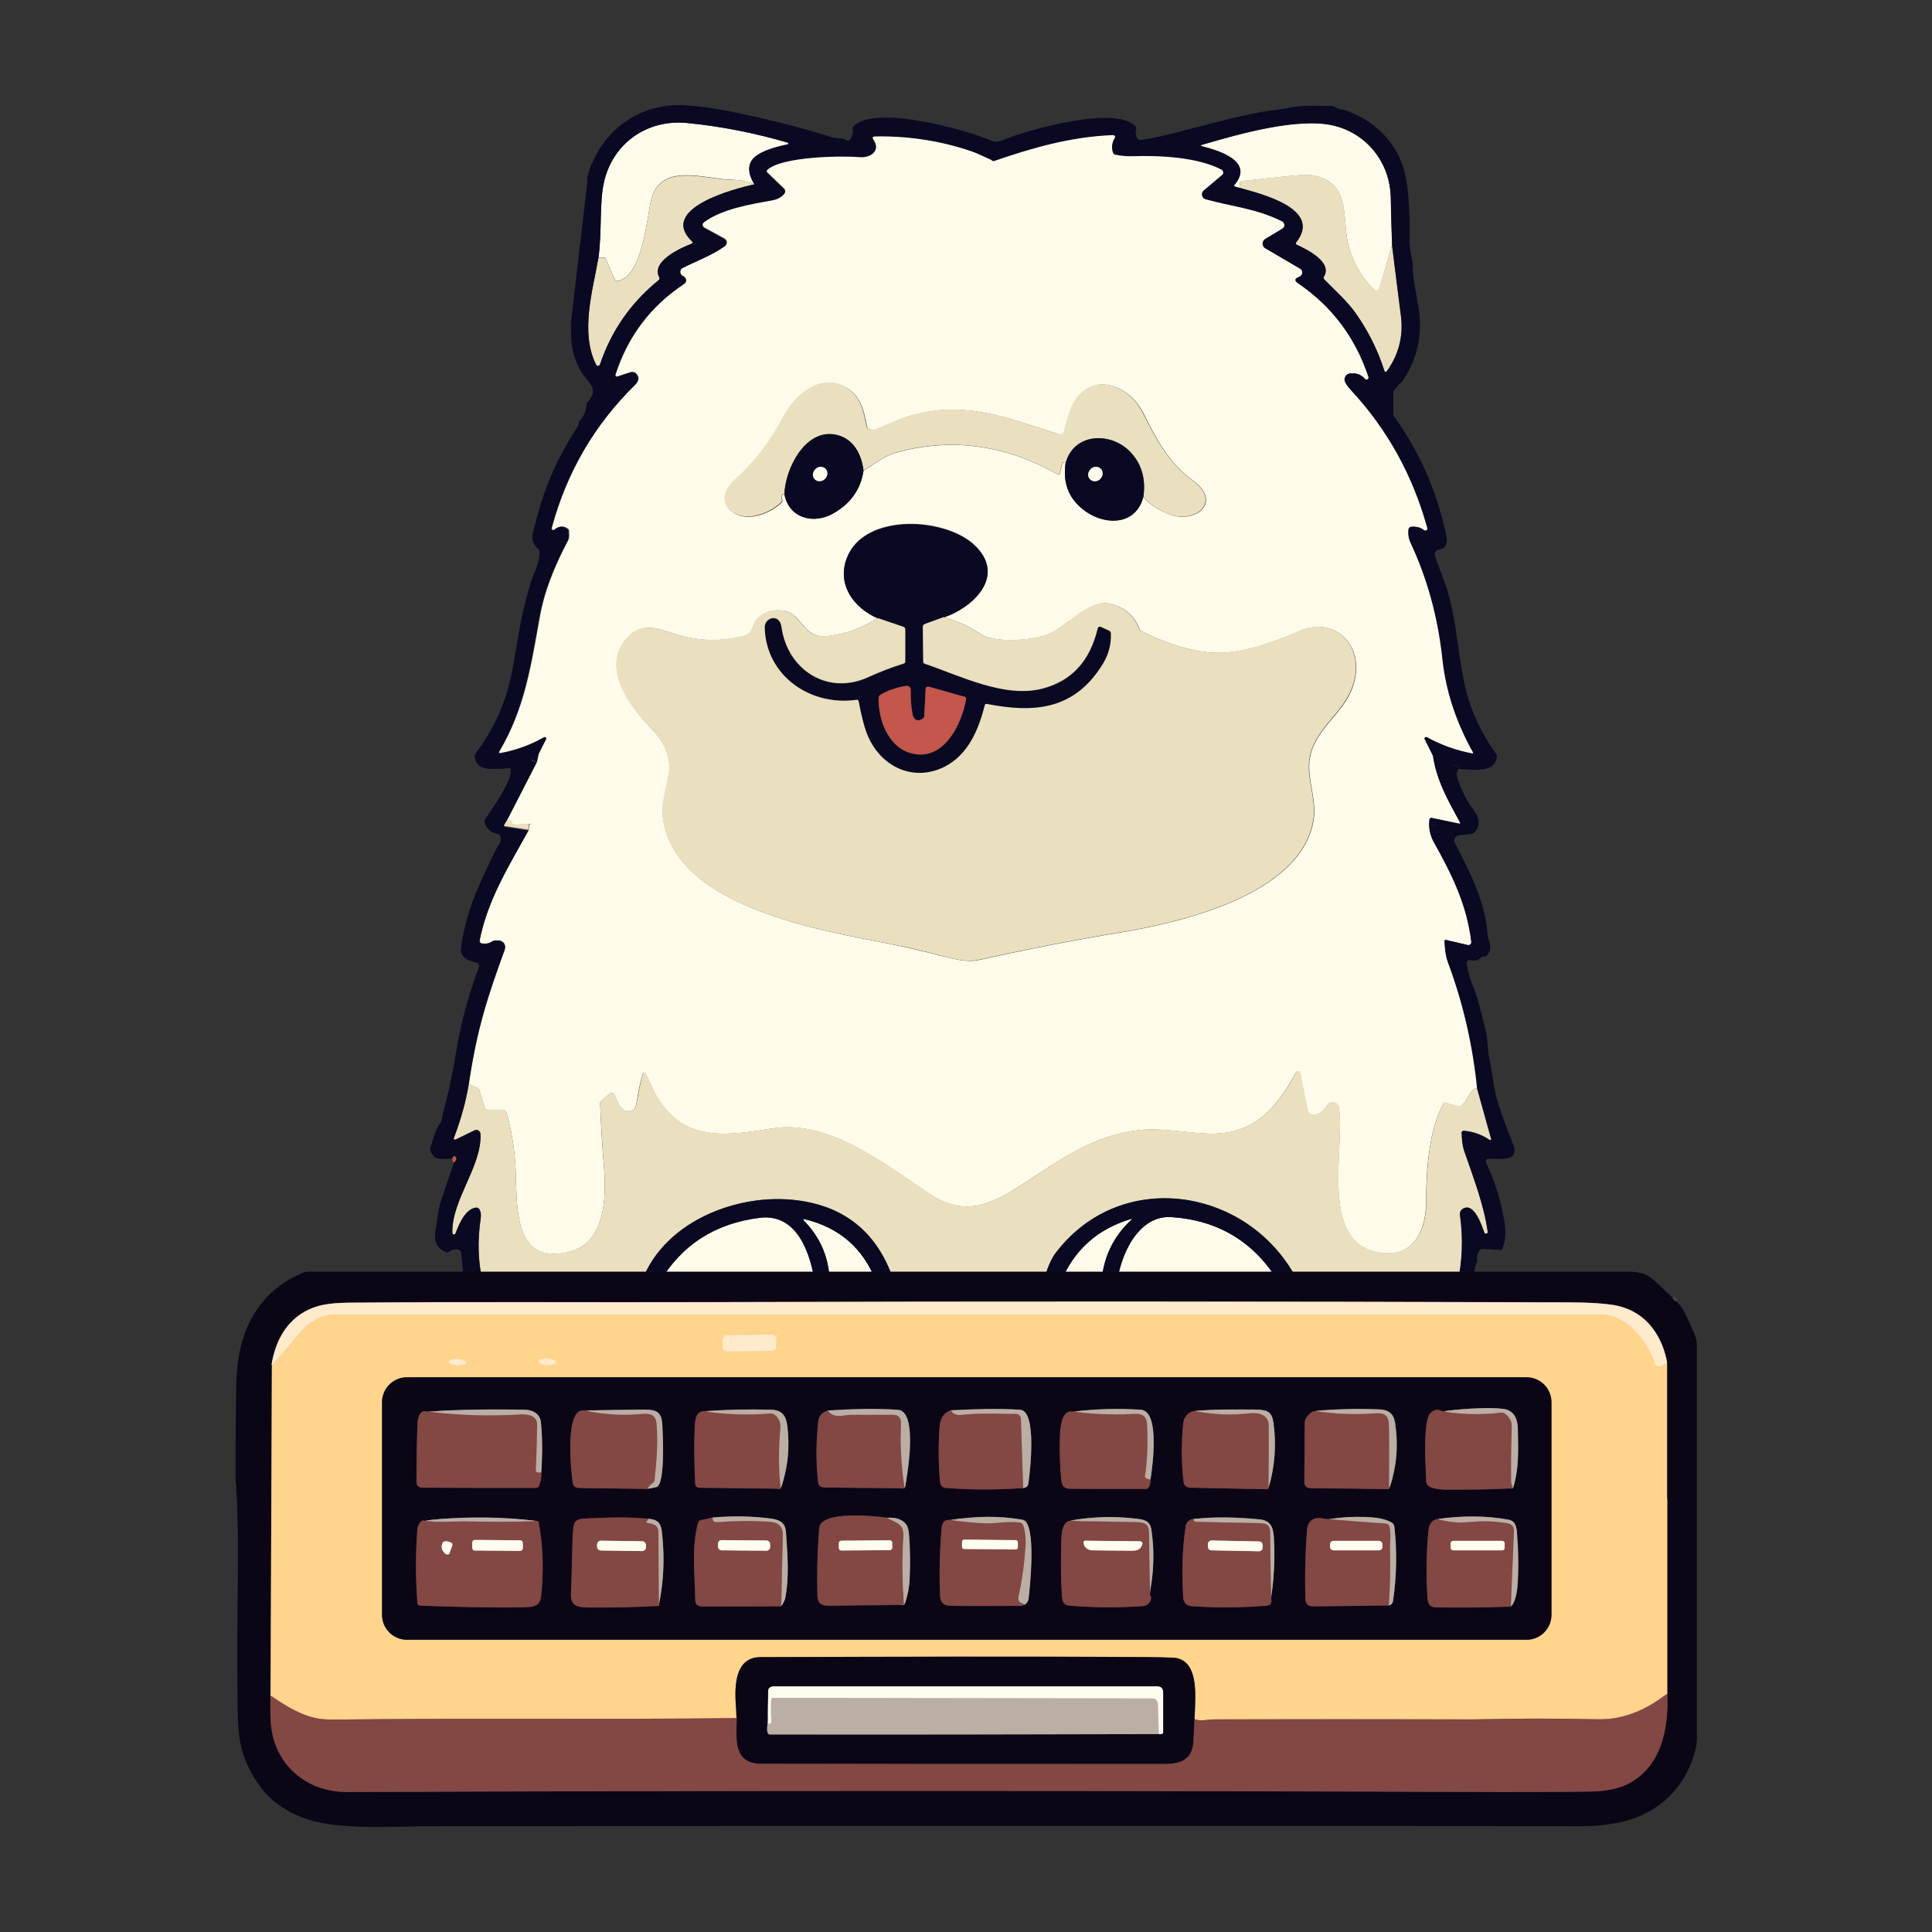 <?xml version="1.0" encoding="utf-8"?>
<!-- Generator: Adobe Illustrator 27.9.0, SVG Export Plug-In . SVG Version: 6.00 Build 0)  -->
<svg version="1.1" id="Calque_1" xmlns="http://www.w3.org/2000/svg" xmlns:xlink="http://www.w3.org/1999/xlink" x="0px" y="0px"
	 viewBox="0 0 1024 1024" style="enable-background:new 0 0 1024 1024;" xml:space="preserve">
<rect x="0" y="0" width="1024" height="1024" fill="#333333" stroke="none"/>
<style type="text/css">
	.st0{fill:#FFFBEA;}
	.st1{fill:#EAE0BF;}
	.st2{fill:#0A0923;}
	.st3{fill:#C4564C;}
	.st4{fill:#4A383D;}
	.st5{fill:#635A5D;}
	.st6{fill:#858283;}
	.st7{fill:#DDD6CA;}
	.st8{fill:#A28C84;}
	.st9{fill:#C4B4AA;}
	.st10{fill:#0B0616;}
	.st11{fill:#896A64;}
	.st12{fill:#FFEACC;}
	.st13{fill:#FFD48D;}
	.st14{fill:#BBAEA4;}
	.st15{fill:#834744;}
	.st16{fill:#FFFDF0;}
</style>
<g id="Calque_1_00000134226987127499091790000011762299528640005040_">
</g>
<g id="Calque_2_00000143582116300147692270000013908719996559884957_">
	<g>
		<path class="st0" d="M399.9,97.7c-4-1.6-7.8-2.3-11.3-2.4c-14.4-0.1-39.1-10.2-43.7,11.5c-2,9.6-4.8,40.1-17.5,42.1
			c-0.8,0.1-1.3-0.2-1.6-0.9l-4.8-10.9c-0.2-0.4-0.5-0.6-0.9-0.6h-2.9c1.9-13.3,0.4-29.5,3-40.3c4.8-20.4,22.8-33.1,44.1-31
			c18.1,1.8,35.8,5.3,53.2,10.4c0.3,0.1,0.4,0.4,0.3,0.6s-0.2,0.3-0.4,0.3c-5.9,1.2-17.4,4-19.7,9.8
			C396.5,89.5,397.2,93.3,399.9,97.7z"/>
		<path class="st0" d="M737.8,130.2l-6.7,22.8c-0.2,0.8-1.1,1.3-2,1.1c-0.2-0.1-0.5-0.2-0.7-0.4c-6.4-6.3-10.9-13.8-13.4-22.5
			c-4.1-14,1.6-33.2-17.5-37.9c-2.7-0.7-6.9-0.7-12.8-0.1c-8.8,0.9-17.6,1.8-26.5,2.8c-0.6,0.1-0.9,0.4-1,1l-0.3,2.6l-2.4-0.7
			c-0.5-0.2-0.6-0.4-0.3-0.9c10.8-12.6-8.7-18.3-16.9-20.4c-1.2-0.3-1.2-0.6,0-1c20-5.9,50.5-14.4,69.1-10.2
			c17.8,4.1,30.4,19.5,30.7,38.6C737.3,113.4,737.5,121.8,737.8,130.2z"/>
		<path class="st0" d="M783.2,577c-4.2-0.9-5,7.2-9.3,9.4c-0.3,0.1-0.5,0.2-0.8,0.1l-6.9-2c-0.5-0.1-1,0.1-1.2,0.5
			c-7.5,13.4-9.2,35.7-9.1,50.8c0.1,15.5-5.9,30.9-24.4,28.2c-33-4.8-18.4-55.8-21.9-77c-0.3-1.8-2-3-3.8-2.7
			c-1,0.2-1.8,0.7-2.3,1.6c-1,1.8-2.4,3.1-4,4.1c-2.2,1.3-4.8,1.2-6-0.3c-0.1-0.2-0.4-0.9-0.6-2c-1.4-6.1-2.6-12.4-3.8-18.9
			c-0.1-0.6-0.7-1.1-1.4-1c-0.3,0.1-0.7,0.3-0.8,0.6c-10.6,19.4-22.3,33-45.9,32.5c-10.9-0.2-25.3-3.2-37-1.9
			c-24.1,2.6-41,14.9-63.3,29.5c-17.1,11.2-30.5,15.9-48.2,4.2c-23.2-15.4-52.7-39.3-82.9-34.6c-23.6,3.7-46,7.7-60.8-15.7
			c-2.2-3.4-4.3-9-6.8-13.5c-0.2-0.3-0.6-0.5-0.9-0.3c-0.2,0.1-0.3,0.2-0.4,0.4c-1.5,5.1-2.6,10.3-3.3,15.6
			c-0.5,3.2-2.3,4.9-5.5,4.2c-3.4-0.8-4.8-5.4-6-8.3c-0.4-0.9-1.5-1.4-2.4-1c-0.2,0.1-0.3,0.2-0.4,0.3l-4.3,3.5
			c-0.5,0.4-0.7,0.9-0.7,1.5c0.4,11.1,1,22.2,2,33.3c1.4,16.7,0.7,40.4-18,45.3c-29.1,7.6-28.1-22-28.7-40.9
			c-0.3-11-1.9-21.9-4.8-32.5c-0.3-1-1.2-1.7-2.2-1.7l-8-0.1c-0.7,0-1.4-0.5-1.6-1.2l-2.7-9c-0.2-0.7-0.6-1.2-1.3-1.5l-4.3-1.7
			c4.5-30.6,10.4-47.5,19.1-71.6c0.7-1.9-0.3-4-2.2-4.6c-0.4-0.1-0.8-0.2-1.2-0.2h-1.6c-0.6,0-1.2,0.2-1.7,0.5
			c-1.6,1.1-3.4,1.4-5.4,1.1c-0.8-0.1-1.3-0.8-1.2-1.6v-0.1c4.3-21.6,15.2-38.9,25.9-58.3l0.4-3.1c3-0.6-3.9,0-6,0.3
			c-2.7-0.3-4.1,0.1-3.3-2c-0.5,0-1.3-0.2-2.4-0.7l15.8-30.8l0.9-4.3l3.9-7.7c0.2-0.4,0.1-0.8-0.3-1c-0.2-0.1-0.5-0.1-0.8,0
			c-7.2,4.1-15,6.9-23.2,8.4c-0.3,0.1-0.5-0.1-0.6-0.4l0.1-0.4c13.7-23.1,16.9-46.2,21.6-72.1c2.1-11.8,7.1-25.2,15-40.1
			c0.4-0.7,0.5-2.3,0.3-4.7c0-0.6-0.3-1-0.7-1.3c-2.2-1.6-4.5-1.4-6.9,0.6c-0.4,0.3-0.9,0.3-1.3-0.1c-0.2-0.2-0.3-0.5-0.2-0.8
			c7.9-29.4,22.6-54.7,44.2-75.9c2.1-2.1,2.3-4,0.6-5.9c-0.7-0.8-1.9-1.1-2.9-0.8l-7.1,2.3c-0.4,0.1-0.9-0.1-1-0.5
			c-0.1-0.2-0.1-0.3,0-0.5c6.6-20.4,18.7-36.4,36.5-48.2c0.9-0.6,1.2-1.7,0.7-2.7c-0.3-0.6-0.8-1.1-1.5-1.4
			c-1.2-0.6-1.7-2.1-1.1-3.3c0.2-0.5,0.6-0.9,1.1-1.1c7.4-3.7,15.6-6.7,22.3-11.5c1-0.7,1.3-2.2,0.5-3.2c-0.2-0.3-0.5-0.5-0.8-0.7
			l-10.6-5.8c-0.9-0.5-1.2-1.6-0.7-2.5c0.1-0.2,0.3-0.4,0.5-0.6c9.6-7.2,24.7-9.6,36.3-11.7c2.7-0.5,4.8-1.6,6.3-3.4
			c0.6-0.7,0.5-1.8-0.1-2.4l-8.9-8.6c-0.6-0.6-0.6-1.1,0-1.7c7.8-7.3,40.2-7.6,48.9-6.8c5.7,0.5,11.2-3.1,7.4-8.7
			c-1-1.5-0.6-2.3,1.2-2.3c19.3-0.3,37.9,2.9,55.9,9.7c0.5,0.2,0.9,0.1,1.3-0.3l2.2-2.6c0.6-0.7,1.2-0.7,1.8-0.1
			c1.5,1.4,1.6,2.9,0.4,4.5c-0.4,0.5-0.3,1.3,0.2,1.7c0.3,0.2,0.7,0.3,1.1,0.2c20.8-7.2,40.8-12.8,62.7-13.7
			c1.5-0.1,1.8,0.6,1.1,1.8c-1.4,2.4-1.7,4.9-0.8,7.5c0.2,0.6,0.7,1,1.2,1.1c3,0.6,6,0.9,9,0.8c14.1-0.5,34.6,0.4,47.3,7.1
			c0.9,0.5,1.2,1.5,0.7,2.4c-0.1,0.2-0.2,0.4-0.4,0.5l-10,8.5c-1.1,1-1.2,2.6-0.2,3.7c0.3,0.4,0.8,0.7,1.3,0.8
			c14.3,4,26.6,4.8,40.5,11.7c1.1,0.6,1.6,1.9,1,3.1c-0.2,0.4-0.5,0.7-0.9,0.9l-9,5.4c-1.3,0.8-1.8,2.5-1,3.9c0.2,0.4,0.6,0.8,1,1
			l18.6,10.9c0.6,0.4,0.9,0.9,1,1.6c0.1,1.3-0.5,2.2-1.9,2.8c-2.1,0.8-2.3,1.9-0.4,3.2c18.1,12.3,30.5,28.9,37.4,49.7
			c0.2,0.6-0.1,1.2-0.7,1.4c-0.4,0.1-0.9,0-1.2-0.3c-2.1-2.4-4.7-3.3-8-2.9c-1.7,0.2-2.9,1.8-2.7,3.5c0.1,0.4,0.2,0.8,0.4,1.2
			c0.8,1.5,1.9,2.9,3.2,4.3c19.2,20.7,32.6,45,40.3,72.9c0.2,0.6-0.2,1.2-0.8,1.4c-0.3,0.1-0.7,0-1-0.2c-2.1-1.6-4.4-2.1-7-1.8
			c-0.6,0.1-1.1,0.6-1.2,1.3c-0.3,2.6,0.1,5,1.1,7.1c8.8,18.7,14.5,39.3,16.9,61.6c1.8,16.9,7.2,33.3,16.1,49.3
			c0.4,0.7,0.2,0.9-0.6,0.8c-8.4-1.6-16.4-4.5-23.9-8.6c-0.4-0.2-0.9-0.1-1.1,0.3c-0.1,0.2-0.1,0.5,0,0.7l4.3,8.6l0.1,0.3
			c1.9,12.9,7.7,23.1,14.3,35.2c0.3,0.6,0.1,0.8-0.5,0.7l-14.4-3c-0.8-0.2-1.2,0.2-1.3,0.9c-0.5,4.2,0.3,8.2,2.3,11.8
			c9.6,17.2,17.5,33,19.9,52.9c0.1,0.9-0.5,1.7-1.4,1.8c-0.2,0-0.4,0-0.5,0l-11.5-2.7c-0.6-0.1-0.8,0.1-0.8,0.7
			c0.2,4.7,0.8,8.3,1.7,10.8C775.6,531.4,780.8,553.8,783.2,577z M415.8,262.2c2.6,12.7,15.6,15.8,25.9,9.9
			c9.2-5.3,14.6-12.9,16-22.7c6.2-3.6,11-7.9,18-9.7c30-8,58.1-3.4,84.9,11.7c0.6,0.4,1,0.2,1.2-0.5l1.2-5.1c0.1-0.4,0.5-0.8,1-0.7
			c0.3,0,0.6,0.3,0.6,0.6c0,0.1,0.1,0.3,0.1,0.5c-1.4,10.8,2.3,19.1,11,25.1c10.8,7.4,26.5,7,30.3-7.9c2.7,3.4,6.9,6.3,12.6,8.8
			c14.4,6.3,30-5.8,13.6-17.6c-12.4-8.9-19.3-21.8-26.1-35.5c-7.2-14.4-25.2-22-35.7-7.5c-3.2,4.5-4.8,11.5-6.3,17
			c-0.3,1.2-1.6,1.9-2.8,1.6h-0.1c-26.9-8.6-49.7-18.1-78.4-9.9c-6,1.7-13,5.2-19.5,7.6c-1.5,0.5-3.2-0.2-3.7-1.7l-0.1-0.4
			c-1.5-8-3.3-15.8-10.7-20.2c-14.1-8.4-27.8,4.6-33.9,16.2c-6.6,12.5-15.1,23.5-25.5,32.9c-5,4.5-7.5,11-2.1,15.9
			c7.5,6.8,20.4,2.1,26.9-4.1c0.4-0.4,0.6-0.9,0.5-1.5C414.2,262.5,414.7,261.6,415.8,262.2z M465.3,327.6
			c-8.6,5.4-17.6,8.6-26.9,9.6c-12.6,1.4-13.5-11.9-22.6-13.4c-6.4-1.1-11.4,0.7-15.1,5.2c-2,2.5-1.5,6.7-6.1,8
			c-12.2,3.2-24.3,3-36.2-0.8c-10.6-3.3-18.1-6.3-25.6,1.6c-15.1,15.8,1.8,37.4,12.9,48.8c6.4,6.5,9.4,13.5,9.1,21
			c-0.4,7.7-4.6,17.5-3.3,26.4c6.8,47.2,84.4,59.2,120.7,66.4c11,2.2,21.3,4.9,32,7.5c6,1.5,10.9,1.8,14.9,0.9
			c24.5-5.5,49.1-10.3,73.9-14.4c32.1-5.3,96.1-19.7,103.2-59.3c2.3-12.9-5.4-25-0.8-37.7c5.5-15.2,20.4-21.7,23.1-39.3
			c2.8-17.7-12-31-29.2-23.8c-15.9,6.6-33.5,13.6-50.5,11.3c-10.8-1.5-22-5.1-33.7-11c-0.5-0.3-0.9-0.6-1.1-1.2
			c-2.9-7.4-8.3-11.9-16.3-13.5c-10.5-2.1-22.6,12.6-32.6,16.5c-8,3.1-27.7,4.7-35.4-0.4c-6.2-4.1-12.6-7-19.4-8.8
			c15.1-5.1,32.9-21.4,17-37.6c-15.4-15.7-59.1-18.1-68.4,5.9C443.4,309.4,452,321.9,465.3,327.6z"/>
		<path class="st1" d="M737.8,130.2c1.5,12.4,3.1,24.9,4.7,37.4c1.3,10.5-1.1,20.2-7.5,29.2c-0.2,0.3-0.7,0.4-1,0.2l-0.3-0.4
			c-3.5-11-8.6-21.2-15.3-30.7c-4.4-6.2-10.9-12-16.6-17.8c-0.4-0.4-0.4-1-0.2-1.4c4.8-7.8-9-14.5-14.4-17c-0.4-0.2-0.6-0.7-0.4-1.1
			l0.1-0.2c14.2-17.8-18.6-25.7-30-28.9l0.3-2.6c0.1-0.6,0.4-0.9,1-1c8.9-1,17.7-1.9,26.5-2.8c5.8-0.6,10.1-0.6,12.8,0.1
			c19.1,4.7,13.5,23.9,17.5,37.9c2.5,8.7,7,16.2,13.4,22.5c0.6,0.6,1.6,0.6,2.2,0c0.2-0.2,0.3-0.4,0.4-0.7L737.8,130.2z"/>
		<path class="st1" d="M399.9,97.7c-10,2.2-51.3,12.7-33,30.3c0.3,0.3,0.3,0.7,0,1l-0.3,0.2c-5.7,2.1-21.6,9.3-17.2,17.7
			c0.3,0.6,0.2,1.1-0.3,1.6c-14.7,11.9-25.1,26.8-31.1,44.7c-0.2,0.6-0.8,0.9-1.4,0.7c-0.3-0.1-0.5-0.3-0.6-0.6
			c-8.6-17-1.9-39,1.2-56.7h2.9c0.4,0,0.8,0.2,0.9,0.6l4.8,10.9c0.3,0.7,0.8,1,1.6,0.9c12.7-2,15.5-32.5,17.5-42.1
			c4.6-21.6,29.3-11.5,43.7-11.5C392.1,95.3,395.8,96.1,399.9,97.7z"/>
		<path class="st1" d="M606,263.3c1.3-9-0.7-16.7-6.2-22.9c-10.1-11.8-31.1-11.5-35.2,5.7c0-0.2-0.1-0.4-0.1-0.5
			c-0.1-0.4-0.5-0.7-0.9-0.6c-0.3,0.1-0.6,0.4-0.7,0.7l-1.2,5.1c-0.2,0.7-0.6,0.9-1.2,0.5c-26.8-15.1-54.9-19.7-84.9-11.7
			c-7,1.9-11.8,6.2-18,9.7c-1.1-8.6-5.5-16.9-14.4-18.9c-16.4-3.6-27.2,18.2-27.5,31.7c-1.1-0.7-1.6,0.2-1.3,2.7
			c0.1,0.6-0.1,1.1-0.5,1.5c-6.5,6.2-19.4,10.9-26.9,4.1c-5.4-4.9-2.8-11.4,2.1-15.9c10.5-9.4,19-20.4,25.5-32.9
			c6.1-11.7,19.8-24.7,33.9-16.2c7.5,4.5,9.2,12.2,10.7,20.2c0.3,1.6,1.8,2.6,3.4,2.3l0.4-0.1c6.5-2.4,13.5-5.9,19.5-7.6
			c28.7-8.2,51.5,1.2,78.4,9.9c1.2,0.4,2.5-0.3,2.9-1.5v-0.1c1.5-5.5,3.1-12.5,6.3-17c10.5-14.6,28.5-6.9,35.7,7.5
			c6.8,13.6,13.8,26.6,26.1,35.5c16.5,11.8,0.9,23.9-13.6,17.6C612.9,269.6,608.7,266.7,606,263.3z"/>
		<path class="st2" d="M457.7,249.4c-1.5,9.9-6.8,17.5-16,22.7c-10.3,5.9-23.3,2.8-25.9-9.9c0.3-13.6,11.1-35.3,27.5-31.7
			C452.3,232.4,456.7,240.7,457.7,249.4z"/>
		<path class="st2" d="M606,263.3c-3.9,14.9-19.6,15.3-30.3,7.9c-8.7-6-12.4-14.4-11-25.1c4.1-17.2,25-17.5,35.2-5.7
			C605.3,246.6,607.3,254.3,606,263.3z M578,254.3c1.6,1.3,4,1,5.4-0.7l0,0c1.4-1.7,1.3-4.1-0.2-5.4c-1.6-1.3-4-1-5.4,0.7
			C576.3,250.6,576.5,253,578,254.3z"/>
		<path class="st0" d="M578,254.3c-1.6-1.3-1.7-3.7-0.2-5.4c1.4-1.7,3.8-2,5.4-0.7c1.6,1.3,1.7,3.7,0.2,5.4
			C582,255.3,579.6,255.6,578,254.3L578,254.3z"/>
		<path class="st2" d="M500.2,327.3l-9.9,3.6c-0.8,0.3-1.1,0.8-1.1,1.6l0.2,18.2c0,0.6,0.3,1.1,0.9,1.3
			c18.6,6.2,42.2,18.2,62.1,13.2c15.6-3.9,25.4-14.6,29.5-32c0.1-0.6,0.8-1,1.4-0.8l0.2,0.1l4.4,2c0.7,0.3,1,0.8,1,1.6
			c0.2,5.9-1.3,11.3-4.4,16.3c-14.8,23.9-35.9,26-61.3,21c-0.6-0.1-1,0.1-1.2,0.8c-3.1,13-8.9,26.2-21.1,32.4
			c-16.4,8.4-33.6,0.5-40.8-16.2c-1.8-4.1-3.4-10.3-4.9-18.4c-0.1-0.6-0.5-0.9-1.1-0.8c-24.4,3.4-48.1-12.5-48.7-38.3
			c-0.1-5.6,7.9-7.6,8.9-0.4c3,22.6,24.2,36.5,45.9,26.7c6.1-2.8,12.4-5.2,18.8-7.2c0.6-0.2,0.9-0.6,0.9-1.2v-17
			c0-0.6-0.4-1.1-1-1.3l-13.5-4.6c-13.3-5.8-21.8-18.2-16.5-32.1c9.2-24,53-21.6,68.4-5.9C533.1,305.9,515.3,322.2,500.2,327.3z
			 M482.1,399c17.6,5.5,27.5-14.5,29.9-28.4c0.1-0.6-0.1-1-0.8-1.2l-19.1-5.4c-0.6-0.2-1.3,0.2-1.5,0.8v0.3l-0.7,14.4
			c0,0.5-0.3,1-0.7,1.3c-2.9,2.1-5.1,0.6-5.6-2.6c-0.7-4-1-8.2-0.9-12.6c0-1.1-0.9-2.1-2.1-2.1h-0.3c-4.8,0.8-9.4,2.3-13.6,4.7
			c-0.6,0.3-0.9,0.9-1,1.6C465.4,381,470.4,395.4,482.1,399z"/>
		<path class="st1" d="M465.3,327.6l13.5,4.6c0.6,0.2,1,0.7,1,1.3v17c0,0.6-0.3,1-0.9,1.2c-6.4,2-12.7,4.4-18.8,7.2
			c-21.6,9.9-42.9-4.1-45.9-26.7c-1-7.2-9-5.2-8.9,0.4c0.7,25.8,24.4,41.8,48.7,38.3c0.6-0.1,1,0.2,1.1,0.8
			c1.5,8.1,3.1,14.2,4.9,18.4c7.2,16.7,24.5,24.5,40.8,16.2c12.2-6.2,17.9-19.5,21.1-32.4c0.1-0.6,0.5-0.9,1.2-0.8
			c25.4,5,46.5,3,61.3-21c3.1-5,4.6-10.4,4.4-16.3c0-0.7-0.4-1.3-1-1.6l-4.4-2c-0.6-0.3-1.3,0-1.5,0.6l-0.1,0.2
			c-4.1,17.4-13.9,28-29.5,32c-20,5.1-43.5-6.9-62.1-13.2c-0.6-0.2-0.9-0.6-0.9-1.3l-0.2-18.2c0-0.8,0.4-1.3,1.1-1.6l9.9-3.6
			c6.7,1.8,13.2,4.7,19.4,8.8c7.7,5.1,27.4,3.5,35.4,0.4c10-3.9,22.2-18.6,32.6-16.5c8,1.6,13.4,6.2,16.3,13.5
			c0.2,0.5,0.6,0.9,1.1,1.2c11.7,5.9,22.9,9.5,33.7,11c17,2.3,34.6-4.7,50.5-11.3c17.2-7.2,32,6,29.2,23.8
			c-2.8,17.5-17.6,24.1-23.1,39.3c-4.6,12.7,3.1,24.8,0.8,37.7c-7.1,39.7-71,54-103.2,59.3c-24.8,4.1-49.4,8.9-73.9,14.4
			c-4,0.9-8.9,0.6-14.9-0.9c-10.6-2.7-21-5.4-32-7.5c-36.3-7.2-114-19.1-120.7-66.4c-1.3-9,2.9-18.7,3.3-26.4
			c0.4-7.5-2.7-14.5-9.1-21c-11.2-11.3-28-33-12.9-48.8c7.5-7.9,15-4.9,25.6-1.6c11.9,3.7,24,4,36.2,0.8c4.7-1.2,4.1-5.5,6.1-8
			c3.7-4.5,8.8-6.3,15.1-5.2c9.1,1.5,10,14.8,22.6,13.4C447.7,336.2,456.6,333,465.3,327.6z"/>
		<path class="st3" d="M482.1,399c-11.7-3.7-16.7-18-16.4-29.2c0-0.6,0.4-1.2,1-1.6c4.2-2.4,8.7-3.9,13.6-4.7
			c1.1-0.2,2.2,0.6,2.4,1.8v0.3c-0.1,4.4,0.2,8.6,0.9,12.6c0.5,3.2,2.7,4.7,5.6,2.6c0.4-0.3,0.7-0.8,0.7-1.3l0.7-14.4
			c0-0.7,0.6-1.2,1.3-1.2h0.3l19.1,5.4c0.6,0.2,0.9,0.6,0.8,1.2C509.6,384.5,499.7,404.5,482.1,399z"/>
		<path class="st2" d="M285.4,399.3l-0.9,4.3c-1.9-0.5-2.8-0.9-2.8-1.3C281.7,400.7,282.9,399.7,285.4,399.3z"/>
		<path class="st2" d="M773.1,407.6c-0.6,0.6-1,1.8-1.1,3.7l-2.4-4.8c-0.3-0.6-0.1-0.9,0.6-0.9C772,405.7,773,406.3,773.1,407.6z"/>
		<path class="st1" d="M268.7,434.3c1.1,0.5,2,0.7,2.4,0.7c-0.1,1.6,1,2.3,3.3,2c2.8-0.4,4.9-0.5,6-0.3l-0.4,3.1l-12.3-1.9
			c-0.7-0.1-0.9-0.5-0.5-1.1L268.7,434.3z"/>
		<path class="st2" d="M760.1,435.7c0.8,0.4,1.3,1.1,1.1,1.5s-1.1,0.4-1.9,0c-0.8-0.4-1.3-1.1-1.1-1.5S759.3,435.3,760.1,435.7z"/>
		<path class="st1" d="M783.2,577l7.4,26.6c0.1,0.3-0.1,0.6-0.4,0.7c-0.2,0-0.3,0-0.5-0.1c-4.1-2.8-8.7-4.5-13.7-4.9
			c-0.5-0.1-1,0.3-1,0.8v0.1c-0.2,3.8,0.2,7,1.1,9.7c4.8,14.1,10.4,28.2,12.5,43c0.1,0.5-0.3,1-0.8,1c-0.4,0-0.8-0.2-1-0.6
			c-1.4-3.7-5.2-15.7-11-12.9c-1.5,0.7-2.1,1.9-1.9,3.6c1.7,12.1,1.3,24.1-1.3,36.1c-0.1,0.4-0.4,0.7-0.9,0.7l-81.9,0.1
			c-0.7,0-1.1-0.3-1.4-0.9c-24.6-50.2-93.5-62.3-128.8-16c-2.5,3.3-4.8,8.7-6.7,16.3c-0.1,0.5-0.5,0.8-1,0.8h-76.7
			c-0.5,0-0.8-0.2-0.9-0.7c-8.6-27.3-27-42.1-55-44.6c-30.7-2.7-68.1,12.6-79.3,43.9c-0.2,0.5-0.7,0.9-1.2,0.9l-79.8,0.6
			c-1.8,0-2.9-0.9-3.3-2.6c-2.3-10.2-2.6-21.1-0.9-32.8c0.3-2,0.1-3.6-0.7-4.9c-0.3-0.6-1-0.9-1.7-0.9c-5.8,0.7-9.1,8.9-10.9,13.7
			c-0.2,0.4-0.7,0.7-1.1,0.5c-0.3-0.1-0.6-0.4-0.6-0.8c-0.5-17.5,15.8-35.5,14.9-52.5c-0.1-1.2-1.1-2.2-2.3-2.1
			c-0.3,0-0.6,0.1-0.8,0.2l-10.1,4.9c-0.3,0.2-0.7,0-0.9-0.3c-0.1-0.2-0.1-0.4,0-0.5c3.6-9.4,6.3-18.8,7.9-28.4l4.3,1.7
			c0.7,0.3,1.1,0.8,1.3,1.5l2.7,9c0.2,0.7,0.9,1.2,1.6,1.2l8,0.1c1,0,1.9,0.7,2.2,1.7c2.9,10.7,4.5,21.5,4.8,32.5
			c0.6,18.9-0.4,48.4,28.7,40.9c18.7-4.8,19.4-28.6,18-45.3c-0.9-11.1-1.6-22.2-2-33.3c0-0.6,0.2-1.1,0.7-1.5l4.3-3.5
			c0.8-0.6,1.9-0.5,2.6,0.3c0.1,0.1,0.2,0.3,0.3,0.4c1.2,2.9,2.6,7.6,6,8.3c3.2,0.7,5-1,5.5-4.2c0.8-5.3,1.9-10.5,3.3-15.6
			c0.1-0.4,0.5-0.6,0.9-0.5c0.2,0.1,0.3,0.2,0.4,0.4c2.5,4.5,4.6,10,6.8,13.5c14.8,23.4,37.3,19.4,60.8,15.7
			c30.3-4.7,59.7,19.2,82.9,34.6c17.7,11.8,31.1,7,48.2-4.2c22.3-14.7,39.2-26.9,63.3-29.5c11.7-1.3,26,1.7,37,1.9
			c23.6,0.5,35.3-13.1,45.9-32.5c0.3-0.6,1-0.8,1.6-0.5c0.3,0.2,0.5,0.5,0.6,0.8c1.2,6.6,2.5,12.9,3.8,18.9c0.3,1.1,0.5,1.8,0.6,2
			c1.2,1.5,3.8,1.6,6,0.3c1.6-1,2.9-2.3,4-4.1c0.9-1.6,3-2.1,4.5-1.2c0.8,0.5,1.4,1.3,1.6,2.3c3.5,21.2-11.1,72.2,21.9,77
			c18.6,2.7,24.6-12.7,24.4-28.2c-0.1-15.1,1.6-37.5,9.1-50.8c0.2-0.4,0.7-0.6,1.2-0.5l6.9,2c0.3,0.1,0.6,0,0.8-0.1
			C778.2,584.2,779,576.1,783.2,577z"/>
		<path class="st3" d="M240.3,616.3l-0.7-2.1c0-0.5,0.2-1,0.7-1.3c0.4-0.3,1-0.1,1.3,0.3l0.1,0.3C242,614.4,241.5,615.4,240.3,616.3
			z"/>
		<path class="st0" d="M593.2,681.1c-0.7,0-1.2-0.5-1.2-1.2v-0.1c1.8-14.3,11-35.9,28.9-34.7c25,1.7,44,13.3,57,34.8
			c0.5,0.8,0.3,1.2-0.7,1.2H593.2z"/>
		<path class="st0" d="M349.9,680.8c-0.4,0-0.6-0.3-0.6-0.6l0.1-0.3c11.9-20.1,29.7-31.5,53.4-34.4c19.9-2.4,26.8,19.2,29.1,34.3
			c0.1,0.6-0.2,0.9-0.8,0.9L349.9,680.8z"/>
		<path class="st0" d="M582.8,681.7l-19.9-0.7c-0.9,0-1.1-0.4-0.8-1.2c7.1-17.3,19.7-28.6,37.7-33.8l0.2,0.1l-0.1,0.2
			c-10.1,9.2-15.5,20.8-16.2,34.7C583.7,681.3,583.3,681.7,582.8,681.7z"/>
		<path class="st0" d="M425.8,646.7v-0.5l0.3-0.1c18.7,4.4,31.4,15.4,38.3,33.2c0.5,1.2,0.1,1.8-1.2,1.8h-22.3
			c-0.6,0-1.1-0.5-1.1-1.1C439.6,666.9,434.9,655.8,425.8,646.7z"/>
		<path class="st0" d="M779.5,690.9c-177.1,0-354.2,0-531.4-0.1c-0.3,0-0.7-0.3-1.1-0.8c1.2-0.2,2.9-0.8,3.9-0.8
			c175.9,0,351.8,0,527.7,0c0.6,0,0.9,0.3,0.9,0.9C779.5,690.3,779.5,690.6,779.5,690.9z"/>
		<path class="st0" d="M432.1,254.3c-1.6-1.3-1.7-3.7-0.2-5.4c1.4-1.7,3.8-2,5.4-0.7s1.7,3.7,0.2,5.4S433.6,255.6,432.1,254.3
			L432.1,254.3z"/>
		<rect x="518" y="72.5" transform="matrix(0.415 -0.91 0.91 0.415 233.025 520.849)" class="st2" width="6.7" height="13.5"/>
		<polygon class="st2" points="276.7,406.6 263.7,407.6 263.3,405.2 276.5,404.1 		"/>
		<polygon class="st2" points="270.7,412.7 270.7,399.7 273.1,399.5 273.2,412.7 		"/>
		<path class="st2" d="M302.6,170.9l0.1,6.4c0,7.4,1.9,14.1,5.7,20.3c3.4,5.5,9.5,8.2,3,15.7c-0.4,0.4-0.6,1-0.6,1.5
			c-0.2,3-1.2,5.6-3.2,7.7c-0.4,0.4-0.7,1-0.8,1.5c-0.2,1.1-0.4,1.9-0.7,2.3c-10.3,15.4-17.6,32-22,50c-1.4,5.8-4.2,9.8,1.2,14.8
			c0.4,0.4,0.7,0.9,0.7,1.5c0,3.2-0.9,6.8-2.8,11c-1.2,2.6-2.9,8.2-5.1,16.9c-3.6,13.7-4.9,29.4-8.4,42.8
			c-3.3,12.7-9.2,24.8-17.7,36.2c-0.3,0.5-0.5,1-0.4,1.5c0.7,6.7,6.7,6.8,12.3,6.4c2.8-1.4,5.6-2,8.5-1.7c0.2,0,0.3,0.1,0.4,0.2
			c0.4,0.3,0.5,0.8,0.2,1.2c-0.9,1.2-1.6,1.4-2.1,0.8c-0.1,6.9-9.1,19.4-13.8,26.3c-0.3,0.5-0.4,1.1-0.3,1.6c1,3.5,3.4,5.6,7.2,6.2
			c0.5,0.1,1,0.5,1.1,1c1.1,3.5-1,4.6-2.1,7c-8.6,17.7-15.8,32-18.6,51.9c-0.8,5.7,3.8,7.4,7.9,8.2l0.3,0.1c1,0.4,1.6,1.5,1.2,2.6
			c-5.5,14.7-9.4,28.9-11.7,42.7c-2.2,13.6-4.6,24.7-7.1,33.5c-0.5,1.8-0.8,3.4-0.9,4.6c0,0.5-0.2,0.9-0.5,1.3
			c-2.7,3.3-4.1,9.2-5.5,13.4c-0.2,0.5-0.2,1.1,0,1.6c2.4,6.3,6.7,3.8,11.6,4.3c0-0.5,0.2-1,0.7-1.3l0.3-0.1c0.5-0.1,1,0.2,1.2,0.7
			c0.3,1-0.2,2-1.4,2.9c-2.3,6.7-4.5,13.4-6.8,20.1c-0.8,2.3-1.8,7.8-3,16.5c-0.7,5.3,1.2,8.8,5.7,10.7c0.5,0.2,1.1,0.1,1.5-0.2
			c1.5-1.2,3.2-1.6,5-1.2c0.8,0.2,1.4,0.8,1.5,1.6L247,690c1.2-0.2,2.9-0.8,3.9-0.8c175.9,0,351.8,0,527.7,0c0.6,0,0.9,0.3,0.9,0.9
			c0,0.2,0,0.5,0,0.8l3-10.7c0.2-0.6,0.1-1.2-0.1-1.7c-1.3-3.1-1.2-6.1,0.3-9.1c0.2-0.4,0.3-1,0.2-1.5c-0.3-2.1,0.2-3.9,1.6-5.4
			c0.4-0.4,0.9-0.6,1.5-0.5l9.1,0.5c0.6,0,1.1-0.3,1.3-0.9c2.6-7.2,1.4-12.5-0.4-21c-1.8-8.4-4.6-16.6-8.4-24.4
			c-0.1-0.2-0.1-0.4-0.1-0.6c0-0.8,0.6-1.4,1.4-1.5c4.8-0.2,17.1,2.5,13-7.8c-3.5-8.7-6.3-16.4-8.3-23c-2.1-6.7-2.5-14.8-4.2-22.2
			c-1.1-4.8-0.7-10.1-2-15.1c-2.1-8.1-4-17.1-6.7-23.4c-1.6-3.8-2.7-7.7-3.3-11.9c0-0.2,0-0.5,0.1-0.7c0.3-0.9,1.2-1.4,2-1.1
			c1.4,0.4,2.8,0.3,4.2-0.3c0.3-0.2,0.6-0.5,0.9-0.8c0.6-0.7,1.4-1,2.3-0.8c0.4,0.1,0.8,0,1.1-0.4c3.7-4.6,0.7-7.1,0.4-11.6
			c-1-16.6-9.7-33.7-17.3-48.2c-0.2-0.3-0.3-0.6-0.3-0.9c-0.2-1.5,0.9-2.9,2.4-3.1l6.7-0.8c0.7-0.1,1.2-0.4,1.7-0.9
			c3.2-3.5,2.4-7.8-0.4-11.6c-4.2-5.6-7.2-11.7-9-18.2l-2.4-4.8c-0.3-0.6-0.1-0.9,0.6-0.9c1.8,0,2.8,0.7,3,2
			c7.7,0.3,18.7,2.3,20-6.4c0.1-0.6,0-1.1-0.4-1.6c-5.7-7.8-10.1-16.2-13.4-25.2c-7.4-20.3-6.2-45.5-14.4-67.1
			c-1.5-3.9-3-8.1-4.6-12.4c-0.1-0.2-0.1-0.4-0.1-0.6c-0.2-1.5,0.8-2.9,2.4-3.1c5.6-0.8,3.9-6.7,2.7-11.6
			c-5-21.3-13.8-40.9-26.6-58.7c-0.3-0.5-0.5-1-0.5-1.6v-13c0-1.8,1.5-3.3,3.3-3.3c0.5,0,0.9-0.2,1.2-0.6
			c8.2-11.7,11.1-24.7,8.9-39.1c-1.1-7.1-3-14.6-3.1-21.8c0-4.6-1.8-8.8-1.7-13.2c0.2-8.3,0-16.5-0.7-24.8
			c-0.7-8.4-2.3-15.2-4.9-20.5c-5.8-11.7-15.3-19.9-28.3-24.5c-1.8-0.6-3.7-0.5-5.8-1.9c-0.3-0.2-0.7-0.4-1.1-0.4
			c-7.7,0-15.6-0.7-23.3,1c-2,0.4-4.4,0.8-7.2,1.1c-7.7,0.7-23.1,4.2-46,10.3c-11.5,3.1-20,5-25.4,5.6c-0.7,0.1-1.3-0.3-1.6-0.8
			c-0.9-1.5-1.1-3.1-0.6-4.9c0.1-0.5,0-1.1-0.4-1.5c-10.2-11.5-57.6,1.9-71,7.5c-1.9,0.8-3.7,0.8-5.5,0
			c-13.8-5.9-61.3-19.1-72.9-7.6c-0.4,0.4-0.6,1-0.5,1.6c0.3,2.2-0.2,4.1-1.5,5.6c-0.4,0.5-1.1,0.6-1.6,0.3
			c-2.8-1.5-5.7-0.9-8.4-1.8C422.5,66.9,402,62,385.6,58.8c-7.4-1.5-14.8-2.5-22.3-3c-21.7-1.4-41,10.6-49.4,30.7
			c-0.2,0.5-0.3,1.1-0.1,1.7c0.4,1.8,0,3.3-1.3,4.5c-0.4,0.4-0.7,0.8-0.9,1.3 M637.4,76.7c20-5.9,50.5-14.4,69.1-10.2
			c17.8,4.1,30.4,19.5,30.7,38.6c0.1,8.3,0.4,16.7,0.7,25.1c1.5,12.4,3.1,24.9,4.7,37.4c1.3,10.5-1.1,20.2-7.5,29.2l-0.4,0.3
			c-0.4,0.1-0.8-0.1-0.9-0.5c-3.5-11-8.6-21.2-15.3-30.7c-4.4-6.2-10.9-12-16.6-17.8c-0.4-0.4-0.4-1-0.2-1.4c4.8-7.8-9-14.5-14.4-17
			l-0.2-0.1c-0.3-0.3-0.4-0.8-0.1-1.1c14.2-17.8-18.6-25.7-30-28.9l-2.4-0.7c-0.5-0.2-0.6-0.4-0.3-0.9c10.8-12.6-8.7-18.3-16.9-20.4
			C636.2,77.3,636.2,77,637.4,76.7z M317.2,136.5c1.9-13.3,0.4-29.5,3-40.3c4.8-20.4,22.8-33.1,44.1-31c18.1,1.8,35.8,5.3,53.2,10.4
			c0.2,0.1,0.3,0.2,0.3,0.4c0.1,0.3-0.1,0.5-0.4,0.6c-5.9,1.2-17.4,4-19.7,9.8c-1.3,3.2-0.6,6.9,2.1,11.3c-10,2.2-51.3,12.7-33,30.3
			l0.2,0.3c0.1,0.4-0.1,0.7-0.4,0.9c-5.7,2.1-21.6,9.3-17.2,17.7c0.3,0.6,0.2,1.1-0.3,1.6c-14.7,11.9-25.1,26.8-31.1,44.7
			c-0.1,0.3-0.3,0.5-0.6,0.6c-0.5,0.3-1.2,0.1-1.5-0.5C307.4,176.2,314.1,154.2,317.2,136.5z M431.1,680.6l-81.2,0.2l-0.3-0.1
			c-0.3-0.2-0.4-0.6-0.2-0.9c11.9-20.1,29.7-31.5,53.4-34.4c19.9-2.4,26.8,19.2,29.1,34.3C432,680.3,431.7,680.6,431.1,680.6z
			 M463.1,681.1h-22.3c-0.6,0-1.1-0.5-1.1-1.1c-0.1-13.1-4.8-24.2-13.9-33.3l-0.1-0.3c0-0.2,0.2-0.3,0.4-0.3
			c18.7,4.4,31.4,15.4,38.3,33.2C464.8,680.5,464.4,681.1,463.1,681.1z M582.8,681.7l-19.9-0.7c-0.9,0-1.1-0.4-0.8-1.2
			c7.1-17.3,19.7-28.6,37.7-33.8l0.2,0.1l-0.1,0.2c-10.1,9.2-15.4,20.8-16.2,34.6C583.7,681.3,583.3,681.7,582.8,681.7z M677.2,681
			l-84,0.1h-0.1c-0.7-0.1-1.1-0.7-1-1.3c1.8-14.3,11-35.9,28.9-34.7c25,1.7,44,13.3,57,34.8C678.4,680.6,678.2,681,677.2,681z
			 M776,609.9c4.8,14.1,10.4,28.2,12.5,43c0,0.4-0.2,0.8-0.6,1c-0.5,0.2-1,0-1.2-0.5c-1.4-3.7-5.2-15.7-11-12.9
			c-1.5,0.7-2.1,1.9-1.9,3.6c1.7,12.1,1.3,24.1-1.3,36.1c-0.1,0.4-0.4,0.7-0.9,0.7l-81.9,0.1c-0.7,0-1.1-0.3-1.4-0.9
			c-24.6-50.2-93.5-62.3-128.8-16c-2.5,3.3-4.8,8.7-6.7,16.3c-0.1,0.5-0.5,0.8-1,0.8h-76.7c-0.5,0-0.8-0.2-0.9-0.7
			c-8.6-27.3-27-42.1-55-44.6c-30.7-2.7-68.1,12.6-79.3,43.9c-0.2,0.5-0.7,0.9-1.2,0.9l-79.8,0.6c-1.8,0-2.9-0.9-3.3-2.6
			c-2.3-10.2-2.6-21.1-0.9-32.8c0.3-2,0.1-3.6-0.7-4.9c-0.3-0.6-1-0.9-1.7-0.9c-5.8,0.7-9.1,8.9-10.9,13.7c-0.1,0.3-0.4,0.6-0.8,0.6
			c-0.5,0-0.9-0.4-0.9-0.8c-0.5-17.5,15.8-35.5,14.9-52.5c0-0.3-0.1-0.6-0.2-0.8c-0.5-1.1-1.9-1.6-3-1l-10.1,4.9
			c-0.2,0.1-0.4,0.1-0.5,0c-0.3-0.1-0.5-0.5-0.4-0.8c3.6-9.4,6.3-18.8,7.9-28.4c4.5-30.6,10.4-47.5,19.1-71.6
			c0.4-1.2,0.2-2.6-0.8-3.7c-0.7-0.8-1.7-1.1-2.8-1.1h-1.5c-0.6,0-1.2,0.2-1.7,0.6c-1.6,1-3.3,1.4-5.3,1.1h-0.1
			c-0.8-0.2-1.3-0.9-1.1-1.7c4.3-21.6,15.2-38.9,25.9-58.3l-12.3-1.9c-0.6-0.1-0.8-0.6-0.5-1.1l1.4-2.4l15.8-30.8
			c-1.9-0.5-2.8-0.9-2.8-1.3c0-1.6,1.2-2.6,3.7-3l3.9-7.7c0.1-0.2,0.1-0.5,0-0.8c-0.2-0.4-0.7-0.5-1.1-0.3c-7.2,4.1-15,6.9-23.2,8.4
			l-0.4-0.1c-0.2-0.1-0.3-0.4-0.2-0.7c13.7-23.1,16.9-46.2,21.6-72.1c2.1-11.8,7.1-25.2,15-40.1c0.4-0.7,0.5-2.3,0.3-4.7
			c0-0.5-0.3-1-0.7-1.3c-2.3-1.7-4.6-1.5-6.9,0.5c-0.2,0.2-0.5,0.3-0.8,0.2c-0.5-0.1-0.8-0.6-0.6-1.1c7.9-29.4,22.6-54.7,44.2-75.9
			c2.1-2.1,2.3-4,0.6-5.9c-0.7-0.8-1.9-1.1-2.9-0.8l-7.1,2.3c-0.2,0.1-0.3,0.1-0.5,0c-0.4-0.1-0.6-0.6-0.5-1
			c6.5-20.3,18.7-36.4,36.4-48.1c0.9-0.6,1.3-1.8,0.8-2.7c-0.3-0.6-0.8-1.1-1.5-1.4c-0.5-0.2-0.9-0.6-1.1-1.1
			c-0.6-1.2-0.1-2.7,1.1-3.3c7.4-3.7,15.6-6.7,22.3-11.5c0.3-0.2,0.5-0.5,0.7-0.8c0.6-1.1,0.2-2.5-0.9-3.1l-10.6-5.8
			c-0.2-0.1-0.4-0.3-0.6-0.5c-0.6-0.8-0.4-1.9,0.4-2.5c9.6-7.2,24.7-9.6,36.3-11.7c2.7-0.5,4.8-1.6,6.3-3.4c0.6-0.7,0.5-1.8-0.1-2.4
			l-8.9-8.6c-0.6-0.6-0.6-1.1,0-1.7c7.8-7.3,40.2-7.6,48.9-6.8c5.7,0.5,11.2-3.1,7.4-8.7c-1-1.5-0.6-2.3,1.2-2.3
			C483.4,72,502,75.2,520,82c0.5,0.2,0.9,0.1,1.3-0.3l2.2-2.6c0.6-0.7,1.2-0.7,1.8-0.1c1.5,1.4,1.6,2.9,0.4,4.5
			c-0.2,0.3-0.3,0.7-0.2,1.1c0.2,0.6,0.9,1,1.5,0.7c20.9-7.2,40.8-12.8,62.7-13.7c1.2,0,1.7,0.8,1,1.8c-1.4,2.4-1.7,4.9-0.8,7.5
			c0.2,0.6,0.7,1,1.3,1.1c3,0.6,6,0.9,8.9,0.8c14.1-0.5,34.6,0.4,47.3,7.1c0.2,0.1,0.4,0.2,0.5,0.4c0.6,0.7,0.6,1.8-0.1,2.5L638,101
			c-0.4,0.3-0.7,0.8-0.8,1.3c-0.4,1.4,0.4,2.9,1.8,3.3c14.3,4,26.6,4.8,40.5,11.7c0.4,0.2,0.7,0.5,0.9,0.9c0.7,1.1,0.3,2.5-0.8,3.1
			l-9,5.4c-0.4,0.2-0.8,0.6-1,1c-0.8,1.4-0.3,3.1,1,3.9l18.6,10.9c0.6,0.4,0.9,0.9,1,1.6c0.1,1.3-0.5,2.2-1.9,2.8
			c-2.1,0.8-2.3,1.9-0.4,3.2c18.1,12.3,30.5,28.9,37.4,49.7c0.1,0.4,0,0.9-0.3,1.2c-0.5,0.4-1.2,0.4-1.6-0.1c-2.1-2.4-4.7-3.3-8-2.9
			c-0.4,0.1-0.8,0.2-1.2,0.4c-1.5,0.9-2,2.8-1.2,4.3s1.9,2.9,3.2,4.3c19.2,20.7,32.6,45,40.3,72.9c0.1,0.3,0,0.7-0.2,1
			c-0.4,0.5-1.1,0.6-1.6,0.2c-2.1-1.6-4.4-2.1-7-1.8c-0.6,0.1-1.1,0.6-1.2,1.3c-0.3,2.6,0.1,4.9,1.1,7.1
			c8.8,18.7,14.5,39.3,16.9,61.6c1.8,16.9,7.2,33.3,16.1,49.3c0.4,0.7,0.2,0.9-0.6,0.8c-8.4-1.6-16.4-4.5-23.9-8.6
			c-0.2-0.1-0.5-0.1-0.7,0c-0.4,0.2-0.5,0.7-0.3,1l4.3,8.6l0.1,0.3c1.9,12.9,7.7,23.1,14.3,35.2c0.3,0.6,0.1,0.8-0.5,0.7l-14.4-3
			c-0.8-0.2-1.2,0.2-1.3,0.9c-0.5,4.2,0.3,8.2,2.3,11.8c9.6,17.2,17.5,33,19.9,52.9c0,0.2,0,0.4,0,0.5c-0.2,0.9-1,1.4-1.9,1.2
			l-11.5-2.7c-0.6-0.1-0.8,0.1-0.8,0.7c0.2,4.7,0.8,8.3,1.7,10.8c8.1,21.7,13.3,44.2,15.6,67.4l7.4,26.6c0,0.2,0,0.3-0.1,0.5
			c-0.2,0.2-0.5,0.3-0.8,0.1c-4.1-2.8-8.7-4.5-13.7-4.9h-0.1c-0.5,0-1,0.4-1,0.9C774.8,604,775.1,607.2,776,609.9z M761.2,437.3
			c-0.2,0.4-1.1,0.4-1.9,0c-0.8-0.4-1.3-1.1-1.1-1.5s1.1-0.4,1.9,0C760.9,436.1,761.4,436.8,761.2,437.3z"/>
		<polygon class="st2" points="311,94.7 312.5,95.2 315.3,87.1 313.4,86.9 		"/>
		<polygon class="st2" points="735.6,206.8 737.6,208.5 742.6,202.4 741.5,199.6 		"/>
		<path class="st4" d="M884.9,688.5c0.6,1.3,1.7,2.3,3.1,2.9l1.4-3.1c-0.7-0.3-1.1-0.7-1.5-1.4L884.9,688.5z"/>
		<polyline class="st5" points="142.4,723.2 141.6,898.9 145.1,898.9 145.8,723.2 		"/>
		<path class="st4" d="M141.6,898.8c-0.1,2.2-0.2,4.4-0.2,6.5c0,2.9,0.1,5.6,0.3,8.2c0.9,11.3,5.8,20.8,13.2,27.5
			c7.5,6.7,17.5,10.5,28.7,10.5h0.2c100.8-0.4,201.5-0.6,302.3-0.6c103.4,0,206.8,0.2,310.3,0.6c1.7,0,3.6,0,5.6,0
			c9.5,0,22.4-0.1,38.8-0.2c7.2-0.1,14.8-0.7,21.4-3.7c9.1-4.1,15-11.1,18.5-19.2c3.5-8.1,4.8-17.3,4.8-26.2c0-1.6,0-3.1-0.1-4.7
			l-3.4,0.2c0.1,1.5,0.1,3,0.1,4.5c0,8.6-1.2,17.3-4.5,24.8s-8.5,13.7-16.8,17.4c-5.9,2.7-13,3.3-20,3.4
			c-16.4,0.1-29.3,0.2-38.8,0.2c-2,0-3.9,0-5.6,0c-103.4-0.4-206.8-0.6-310.3-0.6c-100.8,0-201.5,0.2-302.3,0.6h-0.2
			c-10.4,0-19.6-3.5-26.4-9.6c-6.8-6.1-11.3-14.7-12.1-25.2c-0.2-2.5-0.3-5.1-0.3-7.9c0-2,0.1-4.1,0.2-6.3L141.6,898.8z"/>
		<path class="st5" d="M885.4,897.7V794.3l-0.1-0.4l-0.1-0.3l-1.7,0.4h1.7c0-0.4,0-0.7,0-1.1c0-23.6,0-47.2,0-70.9h-3.4
			c0,23.7,0,47.3,0,70.9c0,0.4,0,0.7,0,1.1v0.2l0.1,0.5l0,0v0.2l1.7-0.4h-1.7v103.2H885.4z"/>
		<path class="st6" d="M885.2,721.8c-1.1-6.1-3.1-11.5-6.2-16.4c-2.9-4.5-6.4-8-10.6-10.6c-4.2-2.6-9.1-4.3-14.5-5
			c-9.4-1.2-19.2-1.2-29.4-1.2c-79.4-0.3-158.8-0.4-238.2-0.4c-70.6,0-141.2,0.1-211.8,0.3c-11.3,0-22.5,0-33.8,0
			c-27.1,0-54.3-0.1-81.4-0.1c-25.1,0-50.2,0.1-75.2,0.3c-5.9,0.1-12.7,0.6-18.4,2.7c-7,2.6-12.3,7-16.1,12.5s-6.1,12-7.2,19
			l3.4,0.6c1.1-6.6,3.2-12.7,6.7-17.7c3.4-5,8.1-8.8,14.5-11.2c5-1.9,11.5-2.4,17.2-2.5c25.1-0.2,50.1-0.3,75.2-0.3
			c27.1,0,54.3,0.1,81.4,0.1c11.3,0,22.5,0,33.8,0c70.6-0.2,141.2-0.3,211.8-0.3c79.4,0,158.8,0.1,238.2,0.4c10.2,0,19.9,0,28.9,1.2
			c5,0.6,9.4,2.1,13.1,4.5c3.8,2.3,6.9,5.5,9.5,9.6c2.8,4.4,4.8,9.5,5.7,15.1L885.2,721.8z"/>
		<path class="st7" d="M882.5,720.7c-1.2,0.9-2.2,1.5-3,1.9l-0.3,0.1c-0.1,0-0.2,0-0.5-0.2l-1,1.3l1.4-1l-0.3-0.4l-1.4,1l1.6-0.6
			c-3.5-9.8-9.8-19.6-19.5-24.9c-3.6-1.9-7.1-2.9-10.5-2.9c-223.9,0-447.9,0-671.8,0c-4.2,0-8.1,1.2-11.4,3.2
			c-3.4,2-6.3,4.7-8.8,7.8c-4.4,5.4-9,10.7-13.7,15.9l1.3,1.2l-0.8-1.5l-0.3,0.1l0.8,1.5l-0.1-1.7H144l0.3,3.4h0.2h0.3l0.5-0.3
			l0.3-0.1l0.2-0.2c4.8-5.2,9.4-10.6,13.8-16.1c2.3-2.9,4.9-5.3,7.9-7c2.9-1.7,6.1-2.7,9.7-2.7c223.9,0,447.9,0,671.8,0
			c2.7,0,5.7,0.8,8.9,2.5c8.7,4.6,14.6,13.7,17.9,23l0.1,0.2l0.4,0.5l0.1,0.2l0.2,0.2c0.7,0.6,1.7,1,2.6,1c0.6,0,1.1-0.1,1.7-0.4
			c1.2-0.5,2.4-1.3,3.7-2.3L882.5,720.7z"/>
		<path class="st8" d="M882.7,896.3c-1.4,0.9-2.8,1.9-4.2,2.9c-7.4,5.2-16,8.9-24.9,10c-1.6,0.2-3.8,0.3-6.6,0.3c-0.8,0-1.6,0-2.4,0
			c-9.8-0.2-19.7-0.3-29.5-0.3c-9.7,0-19.3,0.1-29,0.3c-2.7,0.1-5.3,0.1-7.8,0.1c-0.5,0-1,0-1.5,0c-24-0.1-48-0.1-72-0.1
			c-20.5,0-41,0-61.5,0.1c-2.3,0-4.7,0.5-6.8,0.5c-1.1,0-2.1-0.1-2.8-0.5l-1.3,3.1c1.4,0.6,2.8,0.7,4.2,0.7c2.5,0,5-0.5,6.8-0.5
			c20.5-0.1,41-0.1,61.5-0.1c24,0,48,0,72,0.1c0.5,0,1,0,1.5,0c2.5,0,5.1,0,7.8-0.1c9.6-0.2,19.3-0.3,28.9-0.3
			c9.8,0,19.6,0.1,29.4,0.3c0.9,0,1.7,0,2.5,0c2.9,0,5.2-0.1,7-0.3c9.6-1.2,18.6-5.2,26.4-10.6c1.3-0.9,2.7-1.9,4.1-2.8L882.7,896.3
			z"/>
		<path class="st5" d="M634.8,911.2c0.2-4.5,0.3-8.3,0.3-11.4c0-0.8,0-1.6,0-2.3c-0.1-4-0.5-8.8-2.3-12.9c-0.9-2-2.2-3.9-4.1-5.3
			c-1.8-1.4-4.2-2.2-7-2.3c-4.2-0.2-8.3-0.2-12.5-0.3c-28.6-0.2-57.1-0.3-85.7-0.3c-40.2,0-80.3,0.1-120.5,0.3c-3,0-5.6,0.7-7.6,2
			c-3.1,2-4.9,5.1-5.9,8.5s-1.3,7.2-1.3,10.8c0,3.1,0.2,6.1,0.4,8.5c0.1,1.1,0,2.6,0.2,4.2l3.4-0.4c-0.1-1.2-0.1-2.7-0.2-4.1
			c-0.2-2.4-0.4-5.3-0.4-8.2c0-4.5,0.5-9.2,2.2-12.5c0.9-1.7,1.9-3,3.4-3.9s3.3-1.5,5.8-1.5c40.2-0.1,80.3-0.3,120.5-0.3
			c28.6,0,57.1,0.1,85.7,0.3c4.1,0,8.3,0.1,12.4,0.3c2.2,0.1,3.8,0.7,5.1,1.7c1.9,1.4,3.2,3.8,4,6.6s1,6,1.1,8.9c0,0.7,0,1.4,0,2.2
			c0,2.9-0.1,6.7-0.3,11.2L634.8,911.2z"/>
		<path class="st8" d="M390.3,908.8c-26.5,0.3-53,0.4-79.5,0.4c-16.2,0-32.3,0-48.5,0c-27.9,0-55.8,0.1-83.7,0.4c-0.6,0-1.3,0-1.9,0
			c-3.2,0-5.6-0.1-7.1-0.4c-8.8-1.3-17-6.3-24.9-11.7l-0.2-0.1l-0.4-0.1l-0.2-0.1h-0.5l-0.1,3.4h0.2v-1.7l-0.5,1.6l0.2,0.1l0.5-1.6
			l-1,1.4c8,5.4,16.5,10.8,26.3,12.2c1.8,0.3,4.4,0.4,7.6,0.4c0.6,0,1.2,0,1.9,0c27.9-0.4,55.8-0.4,83.7-0.4c16.2,0,32.3,0,48.5,0
			c26.5,0,53-0.1,79.5-0.4L390.3,908.8z"/>
		<path class="st4" d="M631.4,911c-0.2,3.8-0.5,7.7-0.6,11.5c-0.1,2.3-0.6,4.1-1.2,5.5c-1,2-2.5,3.2-4.6,4.1
			c-2.1,0.8-4.9,1.1-8.1,1.1c-5.7,0-11.4,0-17.1,0c-65.4,0-130.8,0-196.2-0.1c-2.8,0-4.8-0.5-6.3-1.2c-2.3-1.1-3.5-2.8-4.3-5.1
			s-1-5.3-1-8.3c0-2.6,0.2-5.3,0.2-7.9h-3.4c0,2.5-0.2,5.2-0.2,8c0,2.2,0.1,4.3,0.5,6.4c0.5,3.1,1.7,6.1,4,8.3
			c1.2,1.1,2.7,2,4.4,2.5c1.8,0.6,3.8,0.9,6.2,0.9c65.4,0.1,130.8,0.1,196.2,0.1c5.7,0,11.4,0,17.1,0c4.6,0,8.7-0.5,11.9-2.7
			c1.6-1.1,2.9-2.6,3.8-4.4c0.9-1.9,1.4-4.2,1.6-6.8c0.2-3.8,0.4-7.7,0.6-11.5L631.4,911z"/>
		<path class="st7" d="M413.1,709.7c0-2.2-1.8-4-4-4l0,0l-23.8,0.3c-2.2,0-4,1.8-4,4v0.1v4c0,2.2,1.8,4,4,4h0.1l0,0l23.8-0.3
			c2.2,0,4-1.8,4-4l0,0L413.1,709.7h-3.4v4l0,0c0,0.3-0.3,0.6-0.6,0.6l-23.8,0.3l0,0l0,0c-0.3,0-0.6-0.3-0.6-0.6v-4l0,0l0,0
			c0-0.3,0.3-0.6,0.6-0.6l23.8-0.3l0,0c0.3,0,0.6,0.3,0.6,0.6H413.1z"/>
		<path class="st7" d="M296.3,722.1L296.3,722.1c0-0.5-0.1-0.9-0.3-1.2c-0.3-0.6-0.7-0.9-1.1-1.2c-0.6-0.4-1.3-0.7-2.1-0.9
			c-0.8-0.2-1.7-0.3-2.6-0.4c-0.2,0-0.4,0-0.6,0c-1.3,0-2.5,0.2-3.5,0.5c-0.5,0.2-1,0.4-1.4,0.8c-0.2,0.2-0.4,0.4-0.6,0.7
			s-0.3,0.7-0.3,1.1v0.1c0,0.4,0.1,0.8,0.3,1.1c0.3,0.6,0.7,0.9,1.1,1.2c0.6,0.4,1.3,0.7,2.1,0.9c0.8,0.2,1.7,0.3,2.6,0.4
			c0.2,0,0.4,0,0.6,0c1.3,0,2.5-0.2,3.5-0.5c0.5-0.2,1-0.4,1.4-0.8c0.2-0.2,0.4-0.4,0.6-0.7C296.2,722.9,296.3,722.5,296.3,722.1
			l-3.4-0.1h1l-0.9-0.5c-0.1,0.1-0.1,0.3-0.1,0.5h1l-0.9-0.5l0.5,0.3l-0.4-0.5l-0.1,0.1l0.5,0.3l-0.4-0.5l0.1,0.1l-0.1-0.1l0,0
			l0.1,0.1l-0.1-0.1c0,0-0.4,0.2-0.8,0.3c-0.5,0.1-1.1,0.2-1.8,0.2c-0.2,0-0.3,0-0.5,0c-1.1,0-2.1-0.3-2.6-0.5
			c-0.3-0.1-0.5-0.2-0.5-0.3l-0.1,0.1l0.2-0.1l0,0l-0.1,0.1l0.2-0.1l-0.7,0.6h0.9c0-0.3-0.1-0.5-0.2-0.6l-0.7,0.6h0.9H286h1.1l0,0
			H286h1.1h-1l0.9,0.5c0.1-0.1,0.1-0.3,0.1-0.5h-1l0.9,0.5l-0.5-0.3l0.4,0.5l0.1-0.1l-0.5-0.3l0.4,0.5l-0.1-0.1l0.1,0.1l0,0
			l-0.1-0.1l0.1,0.1c0,0,0.4-0.2,0.8-0.3c0.5-0.1,1.1-0.2,1.8-0.2c0.2,0,0.3,0,0.5,0c1.1,0,2.1,0.3,2.6,0.5c0.3,0.1,0.5,0.2,0.5,0.3
			l0.1-0.1l-0.2,0.1l0,0l0.1-0.1l-0.2,0.1l0.7-0.6h-0.9c0,0.3,0.1,0.5,0.2,0.6l0.7-0.6h-0.9h1.1h-1.1l0,0h1.1h-1.1L296.3,722.1z"/>
		<path class="st7" d="M248.9,722.3L248.9,722.3c0-0.6-0.1-1-0.3-1.3c-0.3-0.6-0.7-0.9-1.2-1.1c-0.6-0.4-1.3-0.6-2.1-0.8
			s-1.7-0.3-2.6-0.4c-0.3,0-0.5,0-0.7,0c-1.3,0-2.4,0.2-3.4,0.5c-0.5,0.2-1,0.4-1.4,0.7c-0.2,0.2-0.4,0.4-0.6,0.7
			c-0.2,0.3-0.3,0.7-0.3,1.1l0,0v0.1c0,0.5,0.1,0.9,0.3,1.2c0.3,0.6,0.7,0.9,1.2,1.1c0.6,0.4,1.3,0.6,2.1,0.8s1.7,0.3,2.6,0.4
			c0.2,0,0.5,0,0.7,0c1.3,0,2.4-0.2,3.4-0.5c0.5-0.2,1-0.4,1.4-0.7c0.2-0.2,0.4-0.4,0.6-0.7S248.9,722.7,248.9,722.3l-3.4-0.2
			l1.1,0.1l-0.9-0.6c-0.1,0.1-0.2,0.3-0.2,0.5l1.1,0.1l-0.9-0.6l0.6,0.4l-0.5-0.5l-0.1,0.2l0.6,0.4l-0.5-0.5l0.1,0.1l-0.1-0.1l0,0
			l0.1,0.1l-0.1-0.1c0,0-0.4,0.2-0.8,0.3c-0.5,0.1-1.1,0.2-1.9,0.2c-0.2,0-0.4,0-0.6,0c-1.1,0-2.1-0.3-2.7-0.5
			c-0.3-0.1-0.5-0.2-0.5-0.2l-0.3,0.4l0.4-0.3l-0.1-0.1l-0.3,0.4l0.4-0.3l-0.9,0.5h1.1c0-0.2-0.1-0.4-0.1-0.5l-0.9,0.5h1.1h-1.2
			l1.2,0.1V722h-1.2l1.2,0.1l0,0l-1.1-0.1l0.9,0.6c0.1-0.1,0.2-0.3,0.2-0.5l-1.1-0.1l0.9,0.6l-0.6-0.4l0.5,0.5l0.1-0.2l-0.6-0.4
			l0.5,0.5l-0.1-0.1l0.1,0.1l0,0l-0.1-0.1l0.1,0.1c0,0,0.4-0.2,0.8-0.3c0.5-0.1,1.1-0.2,1.9-0.2c0.2,0,0.4,0,0.6,0
			c1.1,0,2.1,0.3,2.7,0.5c0.3,0.1,0.5,0.2,0.5,0.2l0.3-0.4l-0.4,0.3l0.1,0.1l0.3-0.4l-0.4,0.3l0.9-0.5h-1.1c0,0.2,0.1,0.4,0.1,0.5
			l0.9-0.5h-1.1h1.2l-1.2-0.1v0.1h1.2l-1.2-0.1L248.9,722.3z"/>
		<path class="st5" d="M824,743.2c0-8.3-6.7-14.9-14.9-14.9H215.7c-8.3,0-14.9,6.7-14.9,14.9v112.7c0,8.3,6.7,14.9,14.9,14.9h593.4
			c8.3,0,14.9-6.7,14.9-14.9L824,743.2h-3.4v112.7c0,3.2-1.3,6.1-3.4,8.2c-2.1,2.1-5,3.4-8.2,3.4H215.7c-3.2,0-6.1-1.3-8.2-3.4
			c-2.1-2.1-3.4-5-3.4-8.2V743.2c0-3.2,1.3-6.1,3.4-8.2c2.1-2.1,5-3.4,8.2-3.4h593.4c3.2,0,6.1,1.3,8.2,3.4c2.1,2.1,3.4,5,3.4,8.2
			H824z"/>
		<path class="st4" d="M766.2,746.2h-0.4c-0.5,0-1,0.1-1.5,0.3l0.6,1.6l0.2-1.7h-0.4l-0.2,1.7l0.9-1.4c-1.1-0.7-2.3-1-3.5-1
			c-1.5,0-2.9,0.5-4,1.4s-2,2.1-2.5,3.5l0,0c-0.8,2.3-1.2,4.8-1.4,7.6c-0.2,3.2-0.3,6.4-0.3,9.7c0,6,0.3,12.1,0.6,18
			c0,0.8,0.3,1.5,0.7,2c0.7,1,1.7,1.6,2.7,2.1c1.5,0.7,3.3,1,4.9,1.2c1.6,0.2,3.2,0.2,4.1,0.3c1.7,0,3.3,0,5,0
			c10.1,0,20.2-0.2,30.2-0.7l-0.2-3.4c-10,0.5-20,0.7-30.1,0.7c-1.6,0-3.3,0-4.9,0c-1.4,0-3.9-0.1-6-0.6c-1-0.2-1.9-0.6-2.5-0.9
			c-0.3-0.2-0.4-0.3-0.5-0.5l-0.1-0.3c-0.3-5.9-0.6-11.9-0.6-17.8c0-3.2,0.1-6.3,0.3-9.4c0.2-2.6,0.6-4.9,1.3-6.8l0,0
			c0.3-0.8,0.7-1.5,1.3-1.9c0.6-0.5,1.3-0.7,1.9-0.7c0.5,0,1.1,0.1,1.7,0.5l0.3,0.2l0.8,0.1h0.4l0.4-0.2h0.2l0,0L766.2,746.2z"/>
		<path class="st5" d="M803.6,789.3c2.3-7.3,2.8-14.3,2.8-21.4c0-3.6-0.1-7.3-0.2-11.1c-0.1-2.8-0.6-5.5-2.1-7.8
			c-0.7-1.1-1.7-2.1-2.9-2.8s-2.6-1.2-4.2-1.4c-2.5-0.3-5.3-0.4-8.5-0.4c-1.4,0-2.9,0-4.4,0.1c-6.1,0.2-12.2,0.7-18.3,1.5l0.5,3.4
			c6-0.8,11.9-1.3,17.9-1.5c1.5-0.1,2.9-0.1,4.3-0.1c3.1,0,5.8,0.1,8.1,0.4c1.2,0.1,2.1,0.5,2.9,0.9c1.1,0.7,1.9,1.6,2.5,2.9
			c0.6,1.3,0.9,2.9,0.9,4.7c0.1,3.8,0.2,7.4,0.2,11c0,7-0.5,13.6-2.6,20.4L803.6,789.3z"/>
		<path class="st8" d="M803.5,788.2c-0.6-1.5-0.8-2.6-0.8-3.1l0,0l0,0c0-1.8,0-3.7,0-5.6c0-6.1,0.1-13.1,0.3-21.3c0-0.4,0-0.8,0-1.2
			c0-1.8-0.1-3-0.4-4.1c-0.4-1.2-1.2-2.5-2.3-3.7c-0.5-0.6-1.1-1.1-1.8-1.5s-1.5-0.7-2.5-0.8h-0.4c-4.4,0.5-8.8,0.8-13.2,0.8
			c-5.3,0-10.6-0.4-15.9-1.2l-0.2,1.7l0.3-1.7l-0.2,1.4l1.1-0.9c-0.3-0.3-0.7-0.5-0.9-0.5l-0.2,1.4l1.1-0.9l-1.1,0.9h1.4
			c0-0.2,0-0.5-0.3-0.9l-1.1,0.9h1.4h-1l1,0.1v-0.1h-1l1,0.1l-3.4-0.5v0.4c0,0.3,0.1,0.8,0.4,1.3c0.4,0.4,0.9,0.7,1.2,0.7l0,0l0,0
			c5.4,0.8,10.9,1.2,16.4,1.2c4.5,0,9.1-0.3,13.6-0.8l0,0c0.1,0,0.3,0.1,0.7,0.3c0.5,0.3,1.2,0.9,1.7,1.6c0.5,0.6,0.9,1.4,1,1.7
			c0.1,0.4,0.3,1.5,0.3,3.1c0,0.3,0,0.7,0,1.1c-0.2,8.1-0.3,15.3-0.3,21.4c0,2,0,3.9,0,5.7l0,0c0,1.3,0.4,2.6,1.1,4.3L803.5,788.2z"
			/>
		<path class="st4" d="M438.3,746c-1.6,0.5-3.1,1.2-4.2,2.4s-1.8,2.8-2,4.5c-0.7,6-1,11.8-1,17.5c0,5.3,0.3,10.5,0.9,15.6l0,0
			c0.1,0.7,0.3,1.3,0.6,1.9c0.5,0.8,1.3,1.4,2.1,1.7c0.8,0.3,1.7,0.5,2.5,0.5c14,0.1,28,0.3,42,0.4h0.6l0.7-0.5l0.6-0.4l0.1-0.9
			l-3.4-0.3v0.2l1.7,0.2l-1-1.4l-0.3,0.2l1,1.4v-1.7c-14-0.1-28-0.2-42-0.4c-0.7,0-1.2-0.2-1.5-0.3l-0.3-0.3
			c-0.1-0.1-0.1-0.2-0.2-0.5l0,0c-0.6-4.9-0.9-10-0.9-15.2c0-5.6,0.3-11.3,1-17.1c0.1-1.2,0.5-2,1.1-2.6s1.4-1.1,2.6-1.5L438.3,746z
			"/>
		<path class="st5" d="M481.2,788.7c0.7-3.7,2.8-15.1,2.8-25.3c0-4.4-0.4-8.5-1.5-11.7c-0.6-1.6-1.3-3.1-2.4-4.2
			c-1.1-1.1-2.6-1.9-4.3-2c-4.9-0.3-9.8-0.4-14.5-0.4c-7.6,0-15,0.3-22.6,0.8l0.2,3.4c7.6-0.5,14.9-0.8,22.4-0.8
			c4.7,0,9.5,0.1,14.3,0.4c0.9,0.1,1.4,0.4,2.1,1c0.9,0.9,1.7,2.7,2.2,5.1c0.5,2.4,0.7,5.3,0.7,8.5c0,9.7-2,21.1-2.7,24.6
			L481.2,788.7z"/>
		<path class="st8" d="M480.5,787l-0.6,0.8l0.8-0.5C480.7,787.1,480.6,787,480.5,787l-0.6,0.8l0.8-0.5l-1,0.6h1.2
			c0-0.2-0.1-0.4-0.2-0.6l-1,0.6h1.2h-1l1,0.3v-0.3h-1l1,0.3l0.1-0.2v-0.5v-0.2v-0.2c-1.2-8.1-1.8-16.2-1.9-24.3c0-0.2,0-0.3,0-0.5
			c0-2.4,0.1-5.2,0.2-7.9v-0.1c0-1.6-0.4-3.1-1.4-4.3c-0.5-0.6-1.2-1-1.9-1.3c-0.7-0.3-1.6-0.4-2.4-0.4c-1.5,0-3.9,0-7.2,0
			c-3.8,0-8.9,0-15.2,0c-2.5,0-4.8,0.6-6.6,0.6c-0.9,0-1.6-0.1-2.3-0.4c-0.7-0.3-1.3-0.8-2-1.7l-2.8,2c0.9,1.4,2.1,2.3,3.3,2.9
			c1.2,0.6,2.5,0.7,3.7,0.7c2.4,0,4.7-0.6,6.6-0.6c6.3,0,11.4,0,15.2,0c3.4,0,5.8,0,7.2,0c0.5,0,0.9,0.1,1.2,0.2
			c0.4,0.2,0.6,0.4,0.8,0.7c0.2,0.4,0.4,0.9,0.3,1.7v0.1c0,2.6-0.2,5.4-0.2,7.9c0,0.2,0,0.4,0,0.5c0.1,8.3,0.7,16.6,1.9,24.8
			l1.7-0.2l-1.7-0.1v0.3l1.7,0.1l-1.6-0.5c-0.1,0.2-0.1,0.5-0.1,0.7c0,0.4,0.1,0.8,0.3,1.1c0.2,0.3,0.5,0.6,0.7,0.8L480.5,787z"/>
		<path class="st4" d="M503.5,745.9c-2.4,0.7-4.2,2.2-5.3,4c-1.2,1.8-1.7,4-1.9,6.2c-0.3,4.4-0.4,8.7-0.4,13.1
			c0,5.4,0.2,10.8,0.7,16.2c0.1,1.1,0.4,2.3,1.1,3.2c0.7,1,1.9,1.7,3.3,1.7c6.7,0.5,13.6,0.8,20.6,0.8c6.8,0,13.7-0.2,20.8-0.7
			l-0.2-3.4c-7,0.5-13.9,0.7-20.5,0.7c-7,0-13.8-0.3-20.4-0.8c-0.5-0.1-0.7-0.2-0.9-0.4c-0.2-0.3-0.4-0.8-0.5-1.5
			c-0.5-5.3-0.7-10.6-0.7-15.9c0-4.3,0.1-8.6,0.4-12.9c0.1-1.8,0.6-3.4,1.3-4.6c0.8-1.2,1.8-2.1,3.5-2.6L503.5,745.9z"/>
		<path class="st5" d="M542.7,790.4c0.9-0.2,1.9-0.5,2.7-1.2c0.4-0.4,0.8-0.8,1-1.3s0.4-1,0.5-1.6c0.4-2.8,1.5-12,1.5-20.8
			c0-4.7-0.3-9.2-1.3-12.9c-0.5-1.8-1.1-3.4-2.1-4.7c-0.5-0.6-1.1-1.2-1.8-1.6c-0.7-0.4-1.5-0.7-2.3-0.7c-4.5-0.3-9.1-0.4-13.6-0.4
			c-8,0-15.9,0.4-23.3,0.7l0.2,3.4c7.3-0.4,15.2-0.7,23.1-0.7c4.5,0,9,0.1,13.4,0.4c0.3,0,0.6,0.1,0.8,0.3c0.5,0.3,1,0.8,1.4,1.8
			c0.7,1.4,1.3,3.6,1.6,6.1s0.5,5.4,0.5,8.4c0,8.6-1.1,17.7-1.5,20.4c0,0.3-0.1,0.5-0.2,0.6c-0.1,0.2-0.1,0.2-0.3,0.3
			s-0.5,0.2-1,0.3L542.7,790.4z"/>
		<path class="st8" d="M544,788.7c-0.4-12.2-0.8-24.4-1.2-36.4c0-0.6-0.1-1.2-0.3-1.8c-0.3-0.8-0.9-1.6-1.7-2.1s-1.7-0.6-2.6-0.7
			c-4.8,0-9.6-0.2-14.5-0.2c-4.7,0-9.4,0.1-14.1,0.7c-0.4,0-0.8,0.1-1.1,0.1c-0.8,0-1.4-0.1-1.8-0.4c-0.4-0.2-0.8-0.6-1.2-1.3
			l-3,1.7c0.7,1.1,1.5,2.1,2.6,2.6c1.1,0.6,2.2,0.7,3.4,0.7c0.5,0,1,0,1.5-0.1c4.6-0.5,9.2-0.6,13.8-0.6c4.8,0,9.6,0.1,14.5,0.2
			c0.3,0,0.6,0,0.7,0.1c0.2,0.1,0.2,0.1,0.3,0.2c0.1,0.1,0.2,0.4,0.2,0.9c0.4,12,0.8,24.2,1.2,36.4L544,788.7z"/>
		<path class="st4" d="M569.4,746.5c-0.5,0-1.1-0.1-1.7-0.1h-0.3c-1,0-1.9,0.3-2.6,0.7c-1.3,0.8-2.2,2.1-2.8,3.4
			c-0.9,2-1.3,4.4-1.6,6.6c-0.2,2.2-0.3,4.2-0.3,5.5c0,1.1,0,2.2,0,3.3c0,6,0.3,12,0.8,18c0.1,0.9,0.2,1.7,0.4,2.5
			c0.3,1.2,0.9,2.3,2,3.1s2.4,1.1,4,1.2c13.7,0.1,24.7,0.1,33.1,0.1c2.6,0,5,0,7.1,0c0.9,0,1.7-0.4,2.3-0.9c0.8-0.8,1.2-1.7,1.4-2.6
			c0.2-0.9,0.3-1.8,0.3-2.6c0-0.3,0-0.6-0.1-0.9l-3.4,0.4c0,0.1,0,0.3,0,0.5c0,0.7-0.1,1.6-0.4,2.2c-0.1,0.3-0.2,0.5-0.3,0.5l0,0
			l0.1,0.1v-0.1h-0.1l0.1,0.1v-0.1c-2.1,0-4.5,0-7.1,0c-8.4,0-19.4,0-33.1-0.1c-0.7,0-1.2-0.1-1.5-0.2c-0.5-0.2-0.7-0.4-0.9-0.9
			s-0.4-1.4-0.5-2.5c-0.5-5.9-0.8-11.8-0.8-17.7c0-1.1,0-2.2,0-3.3c0-1.8,0.1-5.4,0.8-8.3c0.3-1.5,0.8-2.8,1.4-3.5
			c0.3-0.4,0.6-0.7,0.8-0.8c0.3-0.2,0.5-0.2,0.9-0.2h0.2c0.5,0,1,0,1.5,0.1L569.4,746.5z"/>
		<path class="st5" d="M611.5,784.3c0.5-3.1,1.7-11.5,1.7-19.6c0-4.5-0.4-8.9-1.5-12.4c-0.6-1.8-1.4-3.3-2.5-4.6
			c-1.1-1.2-2.7-2.1-4.5-2.2c-4.2-0.3-8.4-0.4-12.7-0.4c-7.6,0-15.2,0.5-22.8,1.4l0.4,3.4c7.5-0.9,15-1.3,22.4-1.3
			c4.1,0,8.3,0.1,12.4,0.4c0.9,0.1,1.6,0.4,2.3,1.1c1,1,1.9,3.1,2.4,5.7c0.5,2.6,0.7,5.7,0.7,8.9c0,7.8-1.2,16.1-1.7,19.1
			L611.5,784.3z"/>
		<path class="st8" d="M609.7,782.3L609.7,782.3c-0.5,0-0.8-0.1-0.9-0.1c-0.2-0.1-0.3-0.1-0.4-0.3l-1.4,1l1.7-0.4l-0.1-0.4l-1.7,0.4
			l1.7,0.2c0.9-6.2,1.3-12.7,1.3-19.4c0-2.8-0.1-5.7-0.2-8.6c-0.1-1.1-0.3-2.1-0.6-3.1c-0.5-1.4-1.5-2.5-2.8-3.1
			c-1.2-0.7-2.6-0.9-4.1-0.9c-0.3,0-0.6,0-0.9,0c-3.1,0.2-6.4,0.3-9.9,0.3c-3.3,0-6.7-0.1-10.3-0.3c-4.6-0.2-8.5-0.6-11.6-1.1
			l-0.6,3.4c3.3,0.6,7.3,0.9,12,1.2c3.6,0.2,7.1,0.3,10.4,0.3c3.5,0,6.9-0.1,10.1-0.3c0.2,0,0.5,0,0.7,0c0.7,0,1.3,0.1,1.8,0.2
			c0.7,0.2,1.2,0.5,1.5,1.1c0.4,0.5,0.7,1.3,0.7,2.6c0.2,2.9,0.2,5.7,0.2,8.5c0,6.5-0.4,12.8-1.3,18.9v0.3l0.2,0.7l0.1,0.3l0.2,0.3
			c0.4,0.6,1.1,1.1,1.8,1.4c0.7,0.3,1.5,0.4,2.2,0.4h0.1L609.7,782.3z"/>
		<path class="st4" d="M374.8,746.2c-0.2,0-0.5,0-0.7,0c-1.3,0-2.4,0.2-3.4,0.7c-1.5,0.7-2.6,2-3.1,3.4c-0.6,1.4-0.8,3-0.9,4.7
			c-0.2,4.3-0.3,8.8-0.3,13.7c0,5.4,0.1,11.2,0.4,17.4c0,0.6,0.1,1.2,0.3,1.8c0.1,0.4,0.3,0.8,0.7,1.2c0.5,0.6,1.1,0.9,1.7,1.1
			c0.6,0.2,1.2,0.2,1.9,0.2c14.1,0.2,28.2,0.4,42.2,0.5l0,0l0,0l0,0c0.3,0,0.6,0,0.9-0.2c0.5-0.2,0.9-0.7,1-1.1
			c0.2-0.4,0.2-0.7,0.2-1v-0.2l-3.4,0.2l0,0h1l-0.8-0.6c-0.2,0.4-0.2,0.6-0.2,0.6h1l-0.8-0.6l1.1,0.8l-0.6-1.2
			c-0.2,0.1-0.4,0.3-0.5,0.4l1.1,0.8l-0.6-1.2l0.5,1.1v-1.3c-0.1,0-0.3,0-0.5,0.1l0.5,1.1v-1.3l0,0v1.7v-1.7
			c-14.1-0.2-28.2-0.4-42.2-0.5c-0.5,0-0.8,0-1-0.1h-0.1l0,0l-0.1,0.2l0.1-0.1l0,0l-0.1,0.2l0.1-0.1l0,0c0-0.1-0.1-0.4-0.1-1
			c-0.3-6.1-0.4-11.8-0.4-17.2c0-4.8,0.1-9.3,0.3-13.5c0.1-2,0.4-3.5,1-4.2c0.3-0.4,0.6-0.6,1-0.9c0.5-0.2,1.1-0.4,2-0.4
			c0.2,0,0.3,0,0.5,0L374.8,746.2z"/>
		<path class="st5" d="M415.6,788.9c2.6-7.7,4-15.6,4-23.6c0-3.4-0.2-6.7-0.7-10.1c-0.4-2.9-1.2-5.3-2.9-7.1c-0.9-0.9-1.9-1.6-3.2-2
			c-1.3-0.5-2.7-0.7-4.2-0.7c-3.2-0.1-6.4-0.1-9.4-0.1c-9,0-17.2,0.3-24.5,1l0.3,3.4c7.3-0.6,15.4-0.9,24.2-0.9c3,0,6.1,0,9.4,0.1
			c1.3,0,2.4,0.2,3.2,0.5c1.2,0.5,1.9,1.1,2.6,2.1c0.6,1,1.1,2.5,1.3,4.4c0.4,3.2,0.7,6.5,0.7,9.7c0,7.6-1.3,15.1-3.8,22.4
			L415.6,788.9z"/>
		<path class="st8" d="M414.8,786.9l-0.2-0.1l-0.8,1.5l1.6-0.6l-0.1-0.2l-1.6,0.6l1.7-0.2c-0.5-5.1-0.8-10.3-0.8-15.4
			c0-4.7,0.2-9.4,0.7-14.1c0.1-0.8,0.1-1.5,0.1-2.1c0-1.1-0.1-2-0.4-2.9l0,0c-0.4-1.2-1-2.5-2-3.7c-0.5-0.6-1.1-1.1-1.8-1.5
			c-0.7-0.4-1.6-0.7-2.5-0.7h-0.4c-4.1,0.3-8.2,0.5-12.3,0.5c-6.9,0-13.8-0.5-20.7-1.4l-0.2,1.7l0.8-1.5l-0.2-0.1l-0.8,1.5h1.7v-0.3
			L373,748v0.3v1l1.1,0.6l0.3,0.1h0.3c7.1,0.9,14.2,1.4,21.2,1.4c4.2,0,8.4-0.2,12.6-0.5h0.1c0.3,0,0.5,0.1,0.8,0.2
			c0.4,0.2,0.9,0.7,1.3,1.3s0.7,1.3,0.9,1.9l0,0c0.1,0.3,0.2,1,0.2,1.8c0,0.5,0,1.1-0.1,1.8c-0.4,4.8-0.7,9.6-0.7,14.4
			c0,5.3,0.3,10.5,0.8,15.8v0.2l0.2,0.5l0.2,0.6l0.8,0.4L414.8,786.9z"/>
		<path class="st4" d="M697.6,746.2c-0.2,0-0.4-0.1-0.6-0.1c-0.9,0-1.6,0.3-2.2,0.6c-1,0.5-1.8,1.3-2.5,2s-1.2,1.5-1.6,2.1l0,0l0,0
			c-0.6,1-0.8,2.2-0.8,3.5c-0.1,10.3-0.2,20.5-0.2,30.8v0.1c0,0.8,0.1,1.5,0.4,2.2c0.4,1,1.2,1.9,2.1,2.3c0.9,0.5,1.9,0.6,3,0.6
			c13.6,0.2,27.2,0.4,40.8,0.5l0,0l0,0c0.3,0,0.8-0.1,1.1-0.3c0.4-0.2,0.6-0.6,0.8-0.9l0.4-0.9l-3.1-1.4l-0.4,0.9l0,0l1.2,0.5
			l-0.7-1.1c-0.3,0.2-0.4,0.4-0.5,0.6l1.2,0.5l-0.7-1.1l0.7,1.1v-1.3c-0.2,0-0.5,0-0.7,0.2l0.7,1.1v-1.3v1.7v-1.7
			c-13.6-0.2-27.2-0.4-40.8-0.5c-0.5,0-0.9-0.1-1.2-0.1c-0.4-0.1-0.5-0.2-0.6-0.4c-0.1-0.1-0.2-0.5-0.2-1.2l0,0
			c0.1-10.3,0.2-20.5,0.2-30.8c0-0.9,0.2-1.5,0.4-1.9l0,0c0.3-0.5,0.9-1.4,1.6-2c0.4-0.3,0.7-0.6,1-0.8s0.5-0.2,0.6-0.2l0,0
			L697.6,746.2z"/>
		<path class="st5" d="M738.2,788.7c2.5-7.6,3.8-15.3,3.8-23.2c0-3.8-0.3-7.7-0.9-11.6c-0.4-2.5-1.4-4.6-3.1-6.1
			c-1.7-1.5-3.9-2.2-6.5-2.3c-3.9-0.2-7.8-0.3-11.6-0.3c-7.7,0-15.3,0.3-22.7,1l0.3,3.4c7.3-0.7,14.8-1,22.4-1
			c3.8,0,7.6,0.1,11.5,0.2c2,0.1,3.4,0.6,4.4,1.5c1,0.8,1.6,2.1,1.9,4c0.6,3.7,0.9,7.4,0.9,11.1c0,7.5-1.2,14.9-3.6,22.1
			L738.2,788.7z"/>
		<path class="st8" d="M736.3,786.5h-0.2l0.3,1.7l1.2-1.2l-0.2-0.2l-1.2,1.2h1.7c0.1-7.2,0.1-13.4,0.1-18.4c0-7.3-0.1-12.3-0.2-15.1
			c-0.1-1.5-0.4-2.9-1.1-4.1c-0.7-1.2-1.8-2-3.1-2.5l0,0l0,0c-1-0.3-2-0.4-3.4-0.4c-0.8,0-1.6,0-2.6,0.1c-3.1,0.2-6.3,0.3-9.4,0.3
			c-6.8,0-13.7-0.5-20.5-1.6l-0.5,3.4c7,1.1,14,1.6,21,1.6c3.2,0,6.5-0.1,9.7-0.3c0.9-0.1,1.7-0.1,2.4-0.1c1.2,0,2,0.1,2.2,0.2l0,0
			c0.7,0.3,1.1,0.6,1.4,1.1c0.3,0.5,0.6,1.3,0.6,2.4c0.1,2.7,0.2,7.7,0.2,15c0,5,0,11.2-0.1,18.4v0.7l0.7,0.7l0.6,0.6l1-0.2
			L736.3,786.5z"/>
		<path class="st4" d="M227.2,746.5c-0.5,0-1-0.1-1.6-0.2c-0.2,0-0.4,0-0.6,0c-1.2,0-2.3,0.6-3,1.3c-1.1,1.1-1.6,2.6-1.9,3.9
			c-0.3,1.3-0.4,2.6-0.4,3.6c-0.3,9.7-0.5,18.2-0.5,25.4c0,1.7,0,3.3,0,4.9c0,0.7,0.1,1.4,0.3,2c0.3,1,1,1.8,1.9,2.3
			s1.9,0.6,2.9,0.6c15,0.1,30.1,0.2,45.1,0.2c5,0,10,0,15,0l0,0c1.1,0,2-0.6,2.5-1.5l0,0c1.1-2.2,1.7-4.7,1.7-7.3c0-0.4,0-0.8,0-1.3
			l-3.4,0.2c0,0.4,0,0.7,0,1c0,2.1-0.4,4-1.3,5.7l0,0l0.5,0.3V787c-0.2,0-0.4,0.1-0.5,0.3l0.5,0.3V787l0,0l0,0c-5,0-10,0-15,0
			c-15,0-30-0.1-45.1-0.2c-0.5,0-0.9-0.1-1.1-0.1c-0.4-0.1-0.4-0.2-0.5-0.3s-0.2-0.5-0.2-1.2c0-1.6,0-3.2,0-4.9
			c0-7.2,0.2-15.6,0.5-25.3c0-1,0.2-2.7,0.6-3.9c0.2-0.6,0.5-1.1,0.7-1.3s0.3-0.3,0.6-0.3h0.2c0.7,0.1,1.3,0.2,1.9,0.2L227.2,746.5z
			"/>
		<path class="st5" d="M288.6,780.6c0.3-4.7,0.5-9.2,0.5-13.4c0-4.9-0.2-9.4-0.6-13.6c-0.3-2.7-1.7-4.8-3.5-6.1
			c-1.9-1.3-4.2-2-6.5-2c-4.8-0.1-10.4-0.1-16.3-0.1c-11.3,0-23.8,0.2-35,1.2l0.3,3.4c11-1,23.5-1.2,34.7-1.2
			c5.9,0,11.5,0.1,16.3,0.1c1.7,0,3.4,0.5,4.6,1.4s2,2,2.1,3.7c0.4,4.1,0.6,8.5,0.6,13.3c0,4.1-0.2,8.5-0.5,13.1L288.6,780.6z"/>
		<path class="st8" d="M286.9,778.8c-0.6,0-1.1,0.1-1.4,0.1h-0.2l-0.1,0.4l0.2-0.4h-0.1l-0.1,0.4l0.2-0.4l-0.4,0.6l0.7-0.3l-0.3-0.3
			l-0.4,0.6l0.7-0.3l-0.3,0.1l0.3-0.1v-0.1l-0.3,0.1l0.3-0.1V779v-0.1c0.2-4.5,0.5-12.4,0.7-23.6v-0.2c0-1.4-0.3-2.6-1-3.7
			c-0.9-1.5-2.4-2.4-4-2.9c-1.5-0.5-3.1-0.6-4.6-0.6c-0.5,0-1,0-1.4,0c-5.2,0.3-10.4,0.5-15.6,0.5c-10.9,0-21.7-0.7-32.6-2l-0.4,3.4
			c11,1.3,22,2,33,2c5.3,0,10.5-0.2,15.8-0.5c0.4,0,0.8,0,1.2,0c1.7,0,3.4,0.3,4.4,0.8c0.5,0.3,0.9,0.6,1.2,1.1
			c0.3,0.4,0.5,1,0.5,1.9v0.1c-0.2,11.2-0.5,19.1-0.7,23.5v0.3c0,0.5,0.1,0.9,0.2,1.4c0.3,0.7,0.9,1.3,1.5,1.5s1.1,0.3,1.5,0.3
			c0.6,0,1.1-0.1,1.4-0.1L286.9,778.8z"/>
		<path class="st4" d="M310.9,746c-0.6-0.2-1.2-0.2-1.8-0.2c-0.9,0-1.9,0.2-2.6,0.6c-1.4,0.7-2.4,2-3.1,3.4
			c-1.1,2.2-1.8,4.8-2.2,7.8c-0.4,3-0.5,6.3-0.5,9.5c0,8.1,0.9,16,1.2,18.3c0.1,0.7,0.2,1.3,0.5,2c0.4,0.9,1.1,1.7,2,2.2
			s1.9,0.7,2.9,0.7c12,0.2,23.9,0.3,35.9,0.5v-3.4c-12-0.2-23.9-0.3-35.9-0.5c-0.5,0-0.8-0.1-1-0.1c-0.3-0.1-0.5-0.2-0.6-0.4
			s-0.3-0.6-0.4-1.3c-0.3-2.1-1.2-10-1.2-17.8c0-4.8,0.3-9.6,1.3-13.1c0.5-1.7,1.1-3.1,1.8-3.9c0.3-0.4,0.7-0.7,1-0.8
			c0.3-0.2,0.6-0.3,1.1-0.3c0.3,0,0.6,0,0.9,0.1L310.9,746z"/>
		<path class="st5" d="M343.3,790.8c1.6-0.2,3.3-0.5,4.9-0.8c0.8-0.1,1.5-0.6,2-1.2c0.8-1,1.3-2.1,1.7-3.5c0.6-2.1,0.9-4.7,1.1-7.5
			s0.3-5.9,0.3-8.8c0-5.8-0.3-11.1-0.3-12.7c-0.1-1.9-0.3-3.6-0.7-5c-0.3-1.1-0.8-2-1.4-2.8c-1-1.2-2.4-2-3.9-2.4
			c-1.6-0.4-3.3-0.5-5.5-0.5h-0.4c-10.1,0.1-20.3,0.2-30.6,0.5l0.1,3.4c10.3-0.3,20.4-0.4,30.5-0.5h0.3c1.8,0,3.2,0.1,4.2,0.3
			c0.8,0.2,1.4,0.4,1.8,0.7c0.6,0.4,1,0.9,1.4,1.9s0.6,2.5,0.7,4.5c0.1,1.7,0.3,6.9,0.3,12.6c0,4.4-0.2,9-0.7,12.5
			c-0.2,1.8-0.6,3.2-1,4.2c-0.2,0.5-0.4,0.8-0.5,0.9l-0.1,0.1l0.1,0.2v-0.2h-0.1l0.1,0.2v-0.2c-1.6,0.3-3.2,0.5-4.8,0.8L343.3,790.8
			z"/>
		<path class="st8" d="M344.5,789.9c0.7-1.2,1.5-2,2.6-2.7c0.4-0.3,0.8-0.7,1.1-1.1c0.3-0.4,0.4-0.9,0.4-1.4l0,0l0,0
			c0.8-7.2,1.5-14.3,1.5-21.5c0-2.9-0.1-5.7-0.3-8.6c-0.1-1.2-0.3-2.3-0.7-3.2c-0.6-1.4-1.6-2.5-2.8-3.1c-1.2-0.6-2.6-0.8-4-0.8
			c-0.8,0-1.6,0.1-2.5,0.1c-3,0.3-5.9,0.4-8.9,0.4c-6.7,0-13.3-0.7-20-2.2l-0.7,3.3c6.9,1.5,13.8,2.3,20.7,2.3
			c3.1,0,6.1-0.1,9.2-0.4c0.8-0.1,1.5-0.1,2.1-0.1c0.8,0,1.4,0.1,1.9,0.2c0.7,0.2,1.1,0.5,1.5,0.9c0.4,0.5,0.7,1.4,0.8,2.8
			c0.2,2.8,0.3,5.5,0.3,8.3c0,6.9-0.6,13.9-1.4,21.1l0,0v0.1l0,0l0.2,0.1l-0.1-0.2l-0.1,0.1l0.2,0.1l-0.1-0.2
			c-1.5,1-2.8,2.3-3.7,3.9L344.5,789.9z"/>
		<path class="st4" d="M633,746.2c-1.3,0.1-2.5,0.6-3.6,1.3s-2,1.7-2.7,2.9c-0.6,1-1,2.2-1.1,3.4c-0.5,5.1-0.8,10.2-0.8,15.3
			c0,5.5,0.3,10.9,0.9,16.4c0.1,1.4,0.8,2.7,1.8,3.5c1.1,0.8,2.3,1.1,3.7,1.1c13.5,0.3,27,0.5,40.6,0.8l0,0h0.1
			c0.5,0,1.1-0.2,1.5-0.6l0,0c0.2-0.2,0.3-0.3,0.5-0.6s0.3-0.6,0.3-1.1s-0.2-0.9-0.4-1.2l-2.7,2.1l1.1-0.9h-1.4
			c0,0.3,0.1,0.7,0.3,0.9l1.1-0.9h-1.4h1.3l-1.1-0.7c-0.1,0.1-0.2,0.4-0.2,0.7h1.3l-1.1-0.7l0.7,0.4l-0.5-0.6l-0.1,0.2l0.7,0.4
			l-0.5-0.6l0,0l0.7,0.8v-1.1c-0.2,0-0.6,0.1-0.7,0.3l0.7,0.8v-1.1v1.1v-1.1l0,0v1.1v-1.1l0,0c-13.5-0.2-27-0.5-40.6-0.8
			c-0.9,0-1.4-0.2-1.6-0.4c-0.2-0.2-0.5-0.5-0.6-1.2c-0.6-5.3-0.9-10.7-0.9-16c0-5,0.3-10,0.8-14.9c0.1-0.9,0.3-1.5,0.6-2
			c0.6-0.9,1.1-1.5,1.8-1.9c0.6-0.4,1.3-0.6,2.1-0.7L633,746.2z"/>
		<path class="st5" d="M674,789c2.3-7.7,3.5-15.5,3.5-23.3c0-4.1-0.3-8.2-1-12.3c-0.2-1.5-0.6-2.8-1.3-3.9c-0.5-0.8-1.1-1.5-1.8-2.1
			c-1-0.8-2.3-1.3-3.5-1.5c-1.3-0.2-2.6-0.3-4.1-0.3c-3.8,0-7.5-0.1-11.1-0.1c-7.5,0-14.6,0.2-21.7,0.8l0.3,3.4
			c6.9-0.6,14-0.8,21.4-0.8c3.6,0,7.3,0,11.1,0.1c1.2,0,2.3,0.1,3.2,0.2c0.7,0.1,1.2,0.3,1.6,0.4c0.7,0.3,1.1,0.6,1.5,1.3
			c0.4,0.6,0.8,1.6,1,3c0.6,4,0.9,7.9,0.9,11.8c0,7.5-1.1,14.9-3.3,22.4L674,789z"/>
		<path class="st8" d="M674.1,788.5c0.1-9.3,0.1-17,0.1-23.2c0-4,0-7.3,0-10c0-1.4-0.3-2.7-1-3.8c-0.9-1.6-2.4-2.7-3.9-3.3
			c-1.6-0.6-3.3-0.9-4.9-0.9c-0.6,0-1.3,0-1.9,0.1c-3.8,0.4-7.4,0.6-11,0.6c-5.8,0-11.5-0.6-17.9-1.8l-0.7,3.3
			c6.5,1.3,12.5,1.9,18.5,1.9c3.8,0,7.5-0.2,11.4-0.7c0.5-0.1,1-0.1,1.5-0.1c1.8,0,3.5,0.4,4.6,1.1c0.6,0.4,1,0.8,1.3,1.4
			c0.3,0.6,0.5,1.2,0.5,2.2c0,2.7,0,6,0,10c0,6.2,0,13.9-0.1,23.1L674.1,788.5z"/>
		<path class="st5" d="M481.1,850.8c1.5-4.3,2.4-8.5,2.6-12.8c0.2-3.4,0.3-6.8,0.3-10.3c0-4.4-0.2-8.9-0.5-13.5
			c-0.1-1.4-0.2-2.5-0.4-3.6c-0.2-1-0.5-1.9-0.9-2.6c-1.1-2-2.8-3.4-4.7-4.2c-1.9-0.8-3.9-1.1-5.9-1.1c-0.6,0-1.3,0-1.9,0.1l0.3,3.4
			c0.5-0.1,1-0.1,1.6-0.1c1.6,0,3.2,0.3,4.5,0.8c1.3,0.6,2.3,1.4,3,2.6c0.2,0.3,0.4,0.9,0.5,1.7c0.2,0.8,0.3,1.9,0.4,3.1
			c0.3,4.5,0.5,9,0.5,13.3c0,3.4-0.1,6.8-0.3,10.1c-0.2,3.9-1,7.9-2.4,11.9L481.1,850.8z"/>
		<path class="st4" d="M470.2,802.8c-2.9-0.4-9.8-1.2-16.9-1.2c-4.5,0-9.1,0.3-12.9,1.3c-1.9,0.5-3.6,1.2-5,2.1
			c-1.4,1-2.5,2.3-2.9,4l0,0l0,0v0.3c-0.1,0.5-0.2,1.7-0.3,3.7c-0.6,7.9-0.9,15.7-0.9,23.6c0,3.1,0,6.1,0.1,9.2
			c0,1.2,0.2,2.3,0.6,3.3c0.3,0.7,0.7,1.4,1.3,1.9c0.8,0.8,1.8,1.3,2.9,1.5c1.1,0.3,2.2,0.4,3.4,0.4h0.4c13-0.2,26-0.3,39-0.5h0.5
			l0.7-0.5l0.4-0.2l0.3-0.6l-3-1.6l-0.1,0.2l1.5,0.8l-0.9-1.4l-0.3,0.2l0.9,1.5v-1.7c-13,0.1-26,0.3-39,0.5h-0.3
			c-0.9,0-1.7-0.1-2.3-0.2c-0.9-0.2-1.4-0.5-1.7-0.9c-0.3-0.4-0.6-1.2-0.7-2.6c-0.1-3-0.1-6-0.1-9.1c0-7.8,0.3-15.6,0.9-23.3
			c0.1-1.2,0.2-2.1,0.2-2.7c0-0.3,0-0.6,0.1-0.7v-0.2l0,0l-1.1-0.2l1.1,0.2v-0.1l-1.1-0.2l1.1,0.2l-1.7-0.4l1.7,0.4
			c0.2-0.7,0.6-1.4,1.5-2c1.4-1,3.7-1.7,6.5-2.2s6.1-0.6,9.4-0.6c6.8,0,13.6,0.8,16.3,1.2L470.2,802.8z"/>
		<path class="st8" d="M469.3,806c2.3,0.9,4.1,1.8,5.3,2.6c1.2,0.7,1.7,1.4,2.1,2.1c0.3,0.7,0.5,1.7,0.5,3c0,1-0.1,2.1-0.1,3.4
			c-0.2,4.5-0.4,8.9-0.4,13.4c0,6.5,0.3,13.1,0.8,19.6l0,0l0,0c0,0.3,0.2,0.7,0.3,0.9c0.3,0.4,0.5,0.5,0.8,0.6
			c0.2,0.1,0.4,0.2,0.6,0.2l0.8-3.3l-0.2,0.9l0.5-0.8c-0.2-0.1-0.3-0.1-0.3-0.1l-0.2,0.9l0.5-0.8l-0.8,1.2l1.2-0.8
			c-0.1-0.2-0.3-0.3-0.4-0.4l-0.8,1.2l1.2-0.8l-1.3,0.9l1.6-0.1c0-0.3-0.1-0.6-0.3-0.8l-1.3,0.9l1.6-0.1l-1.7,0.2l1.7-0.1
			c-0.5-6.5-0.7-12.9-0.7-19.4c0-4.4,0.1-8.8,0.3-13.2c0.1-1.3,0.1-2.4,0.2-3.6c0-1.5-0.1-3-0.8-4.4c-0.6-1.4-1.8-2.6-3.4-3.6
			c-1.5-0.9-3.4-1.8-5.8-2.8L469.3,806z"/>
		<path class="st4" d="M377.4,802.7l-6.9,1.4l-0.6,0.4l-0.2,0.2l-0.2,0.2c-0.6,0.7-1,1.6-1.3,2.5c-1.6,6.2-2,12.5-2,18.8
			c0,7.4,0.6,14.7,0.7,21.8c0,0.9,0.2,1.8,0.5,2.6c0.3,0.6,0.7,1.1,1.2,1.4c0.7,0.6,1.5,0.8,2.3,1c0.8,0.1,1.6,0.2,2.4,0.2h0.2
			c9.5-0.1,22.8-0.1,40-0.1l0,0c0.4,0,0.8-0.1,1.3-0.2c0.4-0.2,0.9-0.5,1.2-1l-3-1.9l0.8,0.5l-0.3-0.8c-0.1,0-0.3,0.2-0.4,0.4
			l0.8,0.5l-0.3-0.8l0.1,0.3v-0.3h-0.1l0.1,0.3v-0.3h-0.1l0,0c-17.2,0-30.5,0.1-40,0.1h-0.2c-0.6,0-1.2,0-1.6-0.1
			c-0.3,0-0.6-0.1-0.7-0.2c-0.2-0.1-0.3-0.2-0.4-0.3c-0.1-0.2-0.2-0.5-0.2-1.2c-0.1-7.3-0.7-14.6-0.7-21.8c0-6.1,0.4-12.2,1.9-18
			c0.1-0.4,0.3-0.8,0.6-1.2L371,806l0.9,1.5l0.1-0.1l6.3-1.3L377.4,802.7z"/>
		<path class="st5" d="M415.9,851.8c1-1.7,1.6-3,1.9-4.3l0,0c1.1-5.4,1.4-10.8,1.4-16.2c0-6.5-0.5-12.9-1-19.3
			c-0.1-1.5-0.4-2.7-1-3.8c-0.8-1.7-2.2-2.9-3.7-3.6c-1.6-0.7-3.3-1.1-5.2-1.3c-5.8-0.7-11.7-1.1-17.6-1.1c-4.4,0-8.8,0.2-13.2,0.6
			l0.3,3.4c4.3-0.4,8.6-0.6,12.9-0.6c5.7,0,11.4,0.3,17.2,1c2.3,0.3,4,0.8,5,1.5c0.5,0.4,0.9,0.8,1.2,1.5c0.3,0.6,0.5,1.5,0.6,2.6
			c0.5,6.4,1,12.8,1,19.1c0,5.3-0.4,10.5-1.4,15.6l0,0c-0.1,0.5-0.6,1.7-1.5,3.2L415.9,851.8z"/>
		<path class="st8" d="M415.1,849.3L415.1,849.3l-0.4,0.8l0.6-0.6C415.1,849.4,415.1,849.3,415.1,849.3l-0.4,0.8l0.6-0.6l-1,1
			l1.3-0.7c-0.1-0.2-0.2-0.3-0.3-0.4l-1,1l1.3-0.7l-1.4,0.7h1.6c0-0.3-0.1-0.5-0.2-0.7l-1.4,0.7h1.6h-1.6l1.4,0.8
			c0.1-0.2,0.2-0.5,0.2-0.8h-1.6l1.4,0.8l-1.2-0.7l0.9,1.1c0.1-0.1,0.2-0.2,0.3-0.4l-1.2-0.7l0.9,1.1l0.6-0.5v-0.7
			c0.3-12.3,0.5-24.6,0.8-36.9v-0.3c0-1.6-0.3-3-0.9-4.3c-0.7-1.3-1.7-2.3-2.9-3l0,0c-0.8-0.4-1.7-0.7-2.7-0.9
			c-1.1-0.2-2.3-0.3-3.7-0.4c-3.5-0.2-6.9-0.3-10.4-0.3c-5.2,0-10.4,0.2-15.6,0.6c-0.2,0-0.3,0-0.5,0c-0.3,0-0.4,0-0.5,0l0,0
			l-0.1,0.2l0.2-0.1l-0.1-0.1l-0.1,0.2l0.2-0.1v-0.1c0-0.1,0-0.2,0-0.4v-0.2l-3.4-0.2v0.4c0,0.5,0.1,1,0.2,1.5
			c0.2,0.8,0.8,1.5,1.5,1.9s1.4,0.5,2.1,0.5c0.2,0,0.5,0,0.7,0c5.1-0.4,10.2-0.6,15.4-0.6c3.4,0,6.8,0.1,10.2,0.3
			c1.3,0.1,2.4,0.2,3.2,0.4c0.8,0.2,1.4,0.4,1.7,0.5l0,0c0.8,0.4,1.2,0.9,1.6,1.6c0.3,0.7,0.6,1.5,0.6,2.7v0.2
			c-0.3,12.3-0.6,24.6-0.8,36.9h1.7l-1.1-1.3c-0.1,0.1-0.3,0.3-0.4,0.5s-0.2,0.6-0.2,0.9c0,0.4,0.1,0.7,0.3,1
			c0.2,0.4,0.5,0.5,0.6,0.7c0.2,0.1,0.4,0.2,0.5,0.3L415.1,849.3z"/>
		<path class="st4" d="M761.9,803.5c-1.1,0.1-2.2,0.5-3.1,1.1c-0.9,0.6-1.6,1.5-2.2,2.5c-0.7,1.3-1,2.8-1.2,4.9
			c-0.6,6.9-1,13.8-1,20.7c0,4.5,0.1,9,0.4,13.5c0.1,1.6,0.3,3.2,1.1,4.6c0.4,0.7,1,1.4,1.8,1.9s1.8,0.7,2.8,0.7
			c4.1,0.1,8.6,0.2,13.4,0.2c7.7,0,16.4-0.1,25.9-0.4c0.4,0,0.7,0,1.1-0.1c0.4-0.1,0.8-0.2,1.2-0.6l-2.4-2.5l0.8,0.8l-0.5-1
			l-0.3,0.2l0.8,0.8l-0.5-1l0.2,0.4l-0.1-0.4H800l0.2,0.4l-0.1-0.4c0,0-0.2,0-0.5,0c-9.6,0.3-18.2,0.4-25.8,0.4
			c-4.8,0-9.3-0.1-13.3-0.2c-0.6,0-1-0.1-1.2-0.3c-0.2-0.1-0.3-0.2-0.4-0.4c-0.2-0.3-0.4-0.7-0.5-1.3s-0.2-1.3-0.3-2.1
			c-0.3-4.5-0.4-8.9-0.4-13.3c0-6.8,0.3-13.6,0.9-20.4c0.2-1.9,0.5-3.1,0.8-3.6c0.3-0.6,0.7-1,1.1-1.2c0.4-0.3,0.9-0.4,1.5-0.5
			L761.9,803.5z"/>
		<path class="st5" d="M802.5,852.2c1.4-1.8,2.2-4.1,2.8-6.5c0.5-2.3,0.8-4.7,0.9-6.6c0.2-3.5,0.3-7.1,0.3-10.6
			c0-5.7-0.3-11.4-0.8-17.1c-0.1-1.6-0.4-3.2-1.3-4.6c-0.4-0.7-1-1.4-1.7-1.9s-1.6-0.9-2.6-1.1c-6.3-1.2-12.9-1.7-19.7-1.7
			c-6,0-12.2,0.5-18.6,1.4l0.5,3.4c6.2-0.9,12.3-1.3,18.1-1.3c6.6,0,12.9,0.6,19.1,1.7c0.5,0.1,0.9,0.3,1.2,0.5
			c0.4,0.3,0.8,0.8,1,1.5c0.3,0.7,0.4,1.6,0.5,2.6c0.5,5.6,0.8,11.2,0.8,16.8c0,3.5-0.1,6.9-0.3,10.4c-0.1,1.8-0.3,4-0.8,6.1
			s-1.2,3.9-2.1,5.1L802.5,852.2z"/>
		<path class="st8" d="M802.5,850.1L802.5,850.1l-0.3,0.1L802.5,850.1L802.5,850.1l-0.3,0.1L802.5,850.1l-0.9,0.4h0.9V850.1
			l-0.9,0.4h0.9h-0.9h0.9l0,0h-0.9h0.9l0,0l0,0c0.5-12.8,1-25.7,1.6-38.5c0-0.2,0-0.4,0-0.5c0-0.8-0.1-1.5-0.3-2.2
			c-0.3-1-1-2-1.9-2.6s-2-0.9-3.2-1.1c-4-0.7-8-1-12-1c-2,0-4.1,0.1-6.1,0.3c-3.6,0.3-5.9,0.4-7,0.4h-0.2c-3.7-0.1-7.3-0.7-11-1.7
			l-0.9,3.3c3.9,1.1,7.9,1.7,11.8,1.8h0.3c1.3,0,3.6-0.2,7.2-0.5c1.9-0.2,3.9-0.2,5.8-0.2c3.8,0,7.6,0.3,11.5,0.9
			c0.6,0.1,1.1,0.2,1.4,0.4c0.5,0.2,0.7,0.4,0.8,0.7s0.3,0.8,0.3,1.6v0.4c-0.5,12.8-1.1,25.7-1.6,38.5l1.7,0.1l-1.7-0.1v0.1
			c0,0.4,0.1,0.8,0.3,1.1c0.1,0.3,0.3,0.5,0.4,0.6L802.5,850.1z"/>
		<path class="st4" d="M503.9,803.9c-0.2,0-0.4,0-0.7,0c-0.4,0-0.9,0-1.4,0.1c-0.9,0.1-1.7,0.5-2.3,1c-0.9,0.8-1.4,1.8-1.7,2.7
			c-0.3,1-0.4,1.9-0.5,2.7c-0.7,8.7-1,16.8-1,24.3c0,4,0.1,7.8,0.3,11.4c0.1,1.9,0.7,3.6,1.9,4.8c0.6,0.6,1.3,1.1,2.1,1.4
			c0.8,0.3,1.7,0.4,2.6,0.5c3.2,0.1,8.7,0.2,16.6,0.2c5.6,0,12.5,0,20.6-0.1c0.5,0,0.9-0.1,1.4-0.2c0.5-0.1,1.1-0.3,1.9-0.6
			l-1.1-3.2c-0.7,0.2-1.3,0.4-1.7,0.5c-0.2,0.1-0.4,0.1-0.5,0.1h-0.1l0,0v0.4v-0.4l0,0v0.4v-0.4c-8.1,0.1-14.9,0.1-20.6,0.1
			c-7.9,0-13.4-0.1-16.5-0.2c-0.6,0-1.2-0.1-1.6-0.3c-0.6-0.2-0.9-0.5-1.2-1c-0.3-0.5-0.5-1.2-0.6-2.2c-0.2-3.6-0.3-7.3-0.3-11.2
			c0-7.4,0.3-15.4,1-24.1c0.1-0.9,0.3-1.9,0.6-2.5c0.1-0.3,0.3-0.5,0.5-0.6s0.3-0.2,0.5-0.2c0.4-0.1,0.7-0.1,0.9-0.1h0.3
			L503.9,803.9z"/>
		<path class="st5" d="M544.2,851.9c1.4-1,2.4-2.5,2.6-4.4c0.4-3,1.5-13.7,1.5-23.7c0-4.7-0.3-9.2-1-12.7c-0.4-1.8-0.9-3.3-1.6-4.6
			c-0.4-0.6-0.8-1.2-1.4-1.7c-0.6-0.5-1.3-0.8-2-1c-6-1.1-12.1-1.6-18.5-1.6c-6.6,0-13.4,0.6-20.4,1.7l0.6,3.4
			c6.8-1.1,13.4-1.7,19.8-1.7c6.1,0,12.1,0.5,17.9,1.5c0.1,0,0.3,0.1,0.5,0.2c0.3,0.3,0.8,0.9,1.2,1.9c0.6,1.5,1,3.6,1.3,6.2
			c0.3,2.5,0.4,5.4,0.4,8.4c0,9.7-1.2,20.3-1.5,23.2c-0.1,0.9-0.5,1.5-1.2,2L544.2,851.9z"/>
		<path class="st8" d="M543.9,848.9c-0.9-0.4-1.7-0.7-2.1-1c-0.2-0.1-0.2-0.2-0.3-0.3c0-0.1-0.1-0.2-0.1-0.4s0-0.4,0.1-0.6
			c2-8.9,3.3-18.2,3.8-27.8c0-0.3,0-0.7,0-1.2c0-1.6-0.1-4.3-0.6-6.7c-0.2-1.2-0.5-2.3-1-3.4c-0.2-0.5-0.5-1-1-1.4
			c-0.4-0.4-1-0.8-1.7-0.9c-1.6-0.2-3.1-0.3-4.7-0.3c-4.6,0-8.9,0.7-13.1,0.7c-0.4,0-0.9,0-1.3,0c-6-0.2-12-0.8-18-1.7l-0.5,3.4
			c6.2,1,12.3,1.5,18.4,1.8c0.5,0,0.9,0,1.4,0c4.6,0,8.9-0.7,13.1-0.7c1.4,0,2.8,0.1,4.2,0.3l0.1-0.4l-0.2,0.4h0.1l0.1-0.4l-0.2,0.4
			l0.1-0.1l-0.1,0.1l0,0l0.1-0.1l-0.1,0.1c0,0,0.1,0.1,0.2,0.2c0.2,0.3,0.4,0.9,0.6,1.6c0.6,2.2,0.7,5.4,0.7,7.2c0,0.4,0,0.8,0,1
			c-0.5,9.5-1.8,18.5-3.7,27.3c-0.1,0.5-0.2,0.9-0.2,1.4c0,0.7,0.2,1.5,0.5,2.1c0.5,0.9,1.3,1.5,2,1.9s1.4,0.6,2.1,0.9L543.9,848.9z
			"/>
		<path class="st4" d="M704.7,803.5c-0.4-0.1-0.9-0.1-1.4-0.1h-0.1l0,0l0,0c-0.2,0-0.4,0-0.6-0.1l0,0c-1.2-0.3-2.4-0.5-3.5-0.5
			s-2.1,0.2-3.1,0.5c-1.4,0.5-2.7,1.5-3.5,2.9s-1.3,3-1.4,5c-0.6,8.7-0.9,17.1-0.9,25.4c0,3.6,0.1,7.2,0.2,10.8
			c0,0.8,0.1,1.6,0.4,2.3c0.4,1.1,1.1,2,2,2.6c1,0.6,2.1,0.8,3.3,0.8h0.1c13.4-0.2,26.7-0.3,40.1-0.5v-3.4
			c-13.3,0.2-26.7,0.4-40.1,0.5h-0.1c-0.5,0-0.9-0.1-1.1-0.2c-0.4-0.1-0.6-0.3-0.8-0.6s-0.3-0.8-0.4-1.6c-0.1-3.5-0.2-7.1-0.2-10.6
			c0-8.2,0.3-16.6,0.9-25.2c0.2-2.1,0.7-3.4,1.4-4.1c0.4-0.4,0.8-0.6,1.3-0.8s1.2-0.3,1.9-0.3c0.8,0,1.7,0.1,2.7,0.4l0,0l0,0
			c0.5,0.1,0.9,0.2,1.4,0.2h0.1l0,0h0.1c0.3,0,0.5,0,0.6,0L704.7,803.5z"/>
		<path class="st5" d="M736.5,852.5c0.9-0.2,1.8-0.7,2.5-1.4s1-1.7,1.1-2.6c1.1-7.3,1.6-14.6,1.6-22.1c0-5.6-0.3-11.3-0.9-17l0,0
			c-0.1-0.7-0.2-1.4-0.6-2.1c-0.3-0.7-0.8-1.4-1.7-1.9c-4.7-2.6-9.8-3-15.3-3.2c-1.1,0-2.1-0.1-3.2-0.1c-5.3,0-10.7,0.4-16,1.3
			l0.5,3.4c5.2-0.8,10.4-1.2,15.5-1.2c1,0,2.1,0,3.1,0c5.4,0.2,9.9,0.6,13.7,2.8c0,0,0.1,0.1,0.2,0.3c0.1,0.2,0.2,0.6,0.3,1l0,0
			c0.6,5.6,0.9,11.1,0.9,16.6c0,7.3-0.5,14.5-1.5,21.6c-0.1,0.5-0.2,0.7-0.3,0.9c-0.1,0.1-0.3,0.3-0.7,0.3L736.5,852.5z"/>
		<path class="st8" d="M737.8,851c0.5-7.5,0.7-14.9,0.7-22.3c0-3.1,0-6.1-0.1-9.2l0,0v-0.2c0-0.6,0.1-1.9,0.2-3.6l0,0
			c0-0.5,0-1,0-1.6c0-1.4-0.1-2.8-0.3-4.4l0,0c-0.1-0.5-0.2-0.9-0.3-1.4c-0.2-0.7-0.7-1.4-1.4-1.9s-1.5-0.6-2.3-0.7
			c-9.9-0.7-19.8-1.5-29.8-2.3l-0.3,3.4c10,0.9,20,1.6,29.9,2.3c0.4,0,0.6,0.1,0.7,0.1h0.1l0,0l0,0l0,0l0,0l0,0l0.1-0.1l-0.1,0.1
			l0,0l0.1-0.1l-0.1,0.1c0,0,0,0.1,0.1,0.2c0,0.2,0.1,0.4,0.1,0.7l0,0c0.2,1.4,0.3,2.7,0.3,3.9c0,0.5,0,0.9,0,1.3l0,0
			c-0.1,1.8-0.2,3.1-0.2,3.9v0.3l0,0c0.1,3,0.1,6,0.1,9.1c0,7.3-0.2,14.7-0.7,22.1L737.8,851z"/>
		<path class="st4" d="M226,804.5c-0.5-0.2-1-0.4-1.5-0.4c-0.9,0-1.7,0.4-2.3,0.9c-0.9,0.7-1.5,1.6-1.9,2.5s-0.7,1.8-0.8,2.7
			c-0.5,6.5-0.8,13.1-0.8,19.6s0.3,13.1,0.8,19.6c0.1,0.8,0.4,1.7,1.1,2.4c0.7,0.6,1.6,0.9,2.4,0.9c12.7,0.5,24.3,0.8,34.7,0.9
			c3.9,0.1,7.4,0.1,10.4,0.1c5.9,0,10.1-0.1,12.9-0.3c2-0.1,3.8-0.7,5.1-1.9c1.3-1.2,2.1-2.9,2.3-4.8c0.6-5.2,0.9-10.5,0.9-15.9
			c0-8.2-0.7-16.5-2.2-24.5l0,0l0,0c-0.1-0.3-0.2-0.7-0.5-1s-0.6-0.5-0.9-0.6l0,0c-0.7-0.2-1.4-0.4-2.1-0.4c-0.2,0-0.4,0-0.6,0
			l0.3,3.4h0.2c0.3,0,0.6,0,0.9,0.2l0,0l0.4-1.2l-1,0.8c0.2,0.2,0.4,0.3,0.5,0.4l0.4-1.2l-1,0.8l1-0.8l-1.3,0.3
			c0,0.2,0.1,0.4,0.3,0.6l1-0.8l-1.3,0.3l0,0c1.5,7.7,2.2,15.8,2.2,23.8c0,5.2-0.3,10.5-0.9,15.5c-0.2,1.4-0.6,2.2-1.2,2.7
			c-0.6,0.6-1.5,1-3,1.1c-2.6,0.2-6.8,0.3-12.7,0.3c-3,0-6.5,0-10.4-0.1c-10.4-0.1-22-0.4-34.6-0.9h-0.3l0,0l-0.1,0.2l0.2-0.1
			l-0.1-0.1l-0.1,0.2l0.2-0.1h-0.1h0.1l0,0h-0.1h0.1v-0.2c-0.5-6.4-0.8-12.9-0.8-19.3c0-6.4,0.2-12.9,0.7-19.3
			c0-0.2,0.1-0.5,0.2-0.9c0.2-0.6,0.5-1.2,0.8-1.6c0.2-0.2,0.3-0.3,0.4-0.4h0.1l0,0l0,0l0,0l0,0l0,0l0,0l0,0h0.1L226,804.5z"/>
		<path class="st5" d="M283.4,804.3c-9.7-1.1-19.6-1.7-29.6-1.7c-7.2,0-14.4,0.3-21.6,0.9c-2.9,0.2-5.3,0.5-7.3,1l0.7,3.3
			c1.8-0.4,4.1-0.7,6.9-0.9c7.2-0.6,14.3-0.9,21.4-0.9c9.8,0,19.6,0.6,29.2,1.7L283.4,804.3z"/>
		<path class="st8" d="M282.2,804.6L282.2,804.6l-0.2,0.1l0.6,1.6l-0.1-1.7c-6.1,0.2-11.9,0.3-17.6,0.3c-6,0-11.8-0.1-17.7-0.2
			c-0.6,0-1.2,0-1.7,0c-3.8,0-7.5,0.2-11.2,0.2c-2.9,0-5.8-0.1-8.8-0.5l-0.4,3.4c3.2,0.4,6.2,0.5,9.2,0.5c3.8,0,7.5-0.2,11.2-0.2
			c0.6,0,1.1,0,1.7,0c5.9,0.1,11.7,0.2,17.7,0.2c5.8,0,11.6-0.1,17.8-0.3h0.3l0.7-0.2l0.3-0.1l0.4-0.4L282.2,804.6z"/>
		<path class="st4" d="M567.3,804.3c-0.9,0.1-1.8,0.4-2.5,0.9c-1.3,0.8-2.1,2.1-2.6,3.4c-0.8,2-1.1,4.2-1.2,6.3
			c-0.1,2.1-0.1,4-0.1,5.2c-0.1,2.7-0.1,5.4-0.1,8.1c0,5.9,0.2,11.8,0.5,17.7c0.1,1.5,0.3,2.9,1,4.3c0.4,0.7,1,1.3,1.7,1.7
			s1.6,0.7,2.5,0.8c7,0.6,14.1,1,21.4,1c5.9,0,11.9-0.2,18-0.6c1.6-0.1,3-0.8,4-1.8c1.1-1,1.9-2.4,1.9-4.1c0-1-0.3-2-1-2.9l-1.4,1
			h1.7v-0.4h-1.7l1.4,0.9c0.3-0.4,0.5-0.9,0.5-1.6c0-0.3-0.1-0.7-0.2-1c-0.2-0.3-0.4-0.6-0.7-0.8l-2,2.8l0.7-1l-1.1,0.6
			c0.1,0.2,0.2,0.4,0.4,0.4l0.7-1l-1.1,0.6l1.1-0.5H608c0,0.1,0,0.3,0.1,0.5l1.1-0.5H608h0.8l-0.7-0.3c0,0,0,0.1,0,0.3h0.8l-0.7-0.3
			h0.1h-0.1l0,0h0.1h-0.1l-0.1,0.1l-0.3,0.4v0.9v0.5l0.3,0.4c0.3,0.4,0.3,0.7,0.3,1c0,0.5-0.3,1.1-0.8,1.6s-1.3,0.9-1.9,0.9
			c-6,0.4-12,0.6-17.8,0.6c-7.2,0-14.3-0.3-21.1-0.9c-0.5,0-0.9-0.2-1.1-0.3c-0.3-0.2-0.5-0.4-0.7-1c-0.2-0.5-0.3-1.3-0.4-2.3
			c-0.3-5.8-0.5-11.6-0.5-17.5c0-2.7,0-5.4,0.1-8c0-1,0-2.3,0-3.8c0-2.1,0.3-4.5,0.8-6.2c0.3-0.8,0.7-1.5,1.1-1.9
			c0.4-0.4,0.8-0.6,1.4-0.7L567.3,804.3z"/>
		<path class="st5" d="M611.2,843.9c1.2-6.5,1.8-12.8,1.8-19c0-4.9-0.4-9.7-1.1-14.5c-0.2-1.4-0.7-2.7-1.4-3.7
			c-0.5-0.7-1.2-1.3-1.9-1.8c-1.1-0.7-2.3-1-3.5-1.3c-1.2-0.2-2.5-0.4-3.8-0.5c-4.4-0.5-8.9-0.8-13.3-0.8c-6.9,0-13.8,0.6-20.8,1.9
			l0.6,3.4c6.7-1.2,13.4-1.8,20.2-1.8c4.3,0,8.6,0.2,12.9,0.7c2.4,0.3,4.3,0.5,5.5,1.1c0.6,0.3,1,0.6,1.4,1.1
			c0.3,0.5,0.6,1.1,0.8,2.2c0.7,4.5,1.1,9.2,1.1,13.9c0,6-0.6,12.1-1.7,18.4L611.2,843.9z"/>
		<path class="st8" d="M611.2,843.5c-0.3-10.4-0.4-20.7-0.5-31c0-1.3-0.2-2.4-0.5-3.4c-0.3-0.8-0.7-1.4-1.2-2
			c-0.8-0.9-1.8-1.4-2.9-1.7c-1.1-0.3-2.3-0.4-3.7-0.4c-9.8-0.2-19.5-0.3-29.3-0.5c-2.5,0-4.3-0.1-5.5-0.3l-0.4,3.4
			c1.4,0.1,3.3,0.2,5.9,0.3c9.7,0.1,19.5,0.3,29.3,0.5c1.1,0,2,0.1,2.6,0.2c0.5,0.1,0.9,0.2,1.1,0.4c0.4,0.2,0.6,0.5,0.8,1
			s0.4,1.3,0.4,2.5c0.1,10.3,0.3,20.6,0.5,31H611.2z"/>
		<path class="st5" d="M351,850.4c1.6-7.9,2.4-15.9,2.4-23.8c0-4-0.2-7.9-0.6-11.9c-0.1-1.3-0.2-2.6-0.4-3.8
			c-0.1-0.9-0.3-1.8-0.7-2.7c-0.5-1.3-1.4-2.6-2.7-3.5c-1.4-0.9-3.1-1.3-5.2-1.5l-0.2,3.4c1.6,0.1,2.6,0.4,3.3,0.8
			c0.5,0.3,0.9,0.6,1.1,1c0.4,0.6,0.7,1.5,0.9,2.6c0.2,1.1,0.3,2.5,0.4,4c0.4,3.9,0.6,7.7,0.6,11.6c0,7.7-0.8,15.4-2.3,23.1
			L351,850.4z"/>
		<path class="st4" d="M343.8,803.3c-5.2-0.5-10.2-0.7-15.4-0.7c-5.5,0-11.1,0.2-17.1,0.5c-1,0-2,0.1-3,0.2
			c-1.4,0.2-2.9,0.5-4.1,1.5c-0.6,0.5-1.1,1.2-1.4,2s-0.6,1.7-0.7,2.7c-0.2,1.7-0.3,3.5-0.4,5.2c-0.4,10-0.5,20-0.9,30
			c0,0.3,0,0.5,0,0.7c0,1.8,0.3,3.3,1,4.6c0.5,0.9,1.3,1.7,2.1,2.2c1.3,0.8,2.7,1.1,4.1,1.3c1.5,0.2,3,0.2,4.5,0.2
			c1.7,0,3.5,0,5.2,0c9.9,0,20.2-0.3,30.8-0.8l0,0l0,0c0.3,0,0.6-0.1,0.9-0.2c0.3-0.1,0.6-0.3,0.9-0.6l0,0l0,0
			c0.4-0.4,0.6-1,0.6-1.6s-0.2-1-0.4-1.4l-2.9,1.8h0.1h-0.1l0,0h0.1h-0.1l0.8-0.4h-0.8c0,0.2,0.1,0.3,0.1,0.4l0.8-0.4h-0.8h1.2
			l-0.8-0.8c-0.2,0.2-0.3,0.5-0.3,0.8h1.2l-0.8-0.8l1.2,1.2l-1.2-1.2l0.7,0.7l-0.3-1c-0.1,0-0.2,0.1-0.4,0.3l0.7,0.7l-0.3-1l0.1,0.4
			l-0.1-0.4h-0.1l0.1,0.4l-0.1-0.4l0,0l0,0c-10.5,0.5-20.7,0.8-30.6,0.8c-1.7,0-3.5,0-5.2,0c-2.7,0-5.1-0.1-6.4-0.7
			c-0.7-0.3-1.1-0.7-1.4-1.2c-0.3-0.6-0.6-1.5-0.6-2.9c0-0.2,0-0.4,0-0.6c0.5-10,0.5-20,0.9-30c0.1-1.7,0.2-3.3,0.4-5
			c0.1-1,0.3-1.6,0.5-1.9c0.2-0.3,0.3-0.4,0.6-0.6c0.4-0.2,0.9-0.4,1.8-0.5c0.8-0.1,1.8-0.2,3-0.2c6-0.3,11.5-0.5,16.9-0.5
			c5.1,0,10,0.2,15,0.7L343.8,803.3z"/>
		<path class="st8" d="M342,805h0.2H342L342,805h0.2H342h0.7l-0.6-0.4C342,804.8,341.9,805,342,805h0.7l-0.6-0.4l0.6,0.4l-0.3-0.6
			c0,0-0.2,0.1-0.3,0.3l0.6,0.4l-0.3-0.6l0.7,1.5l-0.7-1.6c-0.9,0.4-1.4,1.2-1.4,2.1c0,0.3,0.1,0.7,0.2,1c0.3,0.8,1.1,1.3,1.9,1.4
			l0.2-1.7l-0.2,1.7c1.4,0.1,2.6,0.4,3.2,0.9c0.3,0.2,0.5,0.4,0.7,0.7s0.3,0.7,0.3,1.4c0.1,8,0.2,20.8,0.3,38.2h3.4
			c-0.1-17.4-0.2-30.2-0.3-38.2c0-1.1-0.2-2.1-0.7-2.9c-0.7-1.3-1.8-2.1-3-2.6s-2.4-0.7-3.6-0.8l0,0l0,0l-0.1,1.1l1-0.4
			c-0.2-0.3-0.5-0.6-0.9-0.6l-0.1,1.1l1-0.4l-1,0.4h1.1l-0.1-0.4l-1,0.4h1.1h-1.1l0.4,1c0.4-0.2,0.6-0.6,0.6-1h-1.1l0.4,1l0,0l0,0
			c0.4-0.2,0.9-0.5,1.2-1c0.3-0.5,0.4-1,0.4-1.5v-0.1L342,805z"/>
		<path class="st4" d="M632.3,803.4c-1.5,0.2-2.8,0.8-3.8,1.8s-1.6,2.3-1.8,3.7c-1.2,7.8-1.7,15.8-1.7,23.8c0,4.7,0.2,9.3,0.4,13.8
			c0.1,1.8,0.6,3.4,1.8,4.5c1.1,1.2,2.7,1.8,4.5,1.9c6,0.4,12,0.7,18,0.7c7.3,0,14.6-0.3,21.9-0.9c0.6-0.1,1.2-0.2,1.8-0.5
			c0.8-0.4,1.4-1.1,1.8-1.8c0.3-0.7,0.4-1.5,0.4-2.1c0-0.7-0.1-1.3-0.2-1.9l-3.3,0.8c0.1,0.4,0.1,0.8,0.1,1.1c0,0.4-0.1,0.7-0.2,0.7
			l-0.1,0.1c-0.1,0-0.3,0.1-0.6,0.1c-7.3,0.6-14.5,0.9-21.6,0.9c-6,0-11.9-0.2-17.8-0.6c-1.2-0.1-1.9-0.4-2.3-0.9
			c-0.4-0.4-0.7-1.1-0.8-2.4c-0.2-4.5-0.4-9.1-0.4-13.7c0-7.9,0.4-15.8,1.6-23.3c0.1-0.9,0.4-1.4,0.8-1.8c0.4-0.4,1-0.7,2-0.9
			L632.3,803.4z"/>
		<path class="st5" d="M675.4,847.1c1.2-7.6,1.7-15.2,1.7-22.8c0-3.2-0.1-6.3-0.3-9.5c-0.2-2.8-0.6-5.4-2-7.5
			c-0.7-1-1.7-1.9-2.9-2.6c-1.2-0.6-2.6-1-4.2-1.2c-6.4-0.6-12.9-1-19.4-1c-5.3,0-10.6,0.3-15.9,0.8l0.4,3.4
			c5.1-0.6,10.3-0.8,15.5-0.8c6.4,0,12.8,0.4,19.1,1c1.3,0.1,2.3,0.4,3,0.8c1.1,0.6,1.7,1.3,2.2,2.5s0.8,2.8,0.9,4.7
			c0.2,3.1,0.3,6.2,0.3,9.2c0,7.4-0.6,14.9-1.7,22.3L675.4,847.1z"/>
		<path class="st8" d="M675.4,846.8c-0.2-11.5-0.4-23-0.5-34.4c0-1.1-0.1-2.1-0.4-3c-0.2-0.7-0.6-1.3-1-1.8
			c-0.7-0.8-1.6-1.3-2.6-1.6s-2-0.4-3.2-0.4c-11.2-0.2-22.4-0.4-33.6-0.7l0,0H634l0,0l-0.2,0.5l0.5-0.3l-0.3-0.2l-0.2,0.5l0.5-0.3
			l-0.4,0.2l0.4-0.2V805l-0.4,0.2l0.4-0.2l-0.2,0.1l0.2-0.1l0,0l-0.2,0.1l0.2-0.1v-0.2l-3.4,0.2c0,0.4,0.1,0.7,0.2,1.1
			c0.2,0.6,0.6,1.2,1.2,1.5c0.6,0.3,1.2,0.4,1.7,0.5l0,0c11.2,0.3,22.4,0.5,33.6,0.7c0.9,0,1.6,0.1,2.1,0.2c0.4,0.1,0.7,0.2,0.8,0.3
			c0.3,0.2,0.5,0.4,0.6,0.8c0.2,0.4,0.3,1.1,0.3,2.1c0.1,11.4,0.3,22.9,0.5,34.4L675.4,846.8z"/>
		<path class="st9" d="M474.6,817.7c0-1.6-1.4-3-3-3l0,0l-25.7,0.2c-1.6,0-3,1.4-3,3l0,0v2.6c0,1.6,1.4,3,3,3l0,0l0,0l0,0l25.7-0.2
			c1.6,0,3-1.4,3-3l0,0l0,0V817.7h-3.4v2.6l0,0l0,0l0,0h0.4v-0.4c-0.2,0-0.4,0.2-0.4,0.4h0.4v-0.4l-25.7,0.2l0,0l0,0l0,0v0.4h0.4
			c0-0.2-0.2-0.4-0.4-0.4v0.4h0.4v-2.6l0,0l0,0h-0.4v0.4c0.2,0,0.4-0.2,0.4-0.4h-0.4v0.4l25.7-0.2l0,0l0,0v-0.4h-0.4
			c0,0.2,0.2,0.4,0.4,0.4v-0.4h-0.4H474.6z"/>
		<path class="st9" d="M344.1,819.1L344.1,819.1c0-2.1-1.7-3.8-3.8-3.9l-21.7-0.3l0,0h-0.1c-2.1,0-3.8,1.7-3.8,3.8v1l0,0v0.1
			c0,2.1,1.7,3.8,3.8,3.8l21.7,0.3l0,0h0.1c2.1,0,3.8-1.7,3.8-3.8V819.1l-3.4-0.1v1c0,0.2-0.2,0.4-0.4,0.4l0,0l-21.7-0.3
			c-0.2,0-0.4-0.2-0.4-0.4l0,0v-1c0-0.2,0.2-0.4,0.4-0.4l0,0l21.7,0.3c0.2,0,0.4,0.2,0.4,0.4l0,0L344.1,819.1z"/>
		<path class="st9" d="M409.8,818.4L409.8,818.4c0-2-1.6-3.6-3.5-3.6l-23.8-0.2l0,0l0,0c-2,0-3.6,1.6-3.6,3.5v1.6l0,0l0,0
			c0,2,1.6,3.6,3.5,3.6l0,0l23.8,0.2l0,0l0,0c2,0,3.6-1.6,3.6-3.5V818.4h-3.4v1.6l-0.2,0.2l0,0l-23.8-0.2l0,0v1.7V820l-0.2-0.2l0,0
			v-1.6l0.2-0.2l0,0l23.8,0.2l0.2,0.2l0,0H409.8z"/>
		<path class="st9" d="M734.4,818.5c0-1.9-1.6-3.5-3.5-3.5l0,0h-24.1c-1.9,0-3.5,1.6-3.5,3.5v1.4c0,1.9,1.6,3.5,3.5,3.5h24.1
			c1.9,0,3.5-1.6,3.5-3.5V818.5H731v1.4l-0.1,0.1h-24.1l-0.1-0.1v-1.4l0.1-0.1h24.1l0,0l0.1,0.1H734.4z"/>
		<path class="st9" d="M799.2,818c0-1.6-1.3-3-3-3h-26c-1.6,0-3,1.3-3,3v2.4c0,1.6,1.3,3,3,3h26c1.6,0,3-1.3,3-3V818h-3.4v2.4h0.4
			V820c-0.2,0-0.4,0.2-0.4,0.4h0.4V820h-26v0.4h0.4c0-0.2-0.2-0.4-0.4-0.4v0.4h0.4V818h-0.4v0.4c0.2,0,0.4-0.2,0.4-0.4h-0.4v0.4h26
			V818h-0.4c0,0.2,0.2,0.4,0.4,0.4V818h-0.4H799.2z"/>
		<path class="st9" d="M670.9,819L670.9,819c0-2.1-1.6-3.7-3.6-3.7l-25.1-0.5h-0.1c-2,0-3.6,1.6-3.7,3.6v1.3l0,0v0.1
			c0,2,1.6,3.6,3.6,3.7l25.1,0.5h0.1c2,0,3.6-1.6,3.7-3.6V819l-3.4-0.1v1.3l-0.2,0.2l0,0l-25.1-0.5l-0.2-0.2l0,0l0,0v-1.3l0.2-0.2
			l0,0l25.1,0.5l0.2,0.2l0,0L670.9,819z"/>
		<path class="st9" d="M541.1,817.5L541.1,817.5c0-1.6-1.2-2.8-2.8-2.9l-27.3-0.3l0,0c-1.5,0-2.8,1.2-2.8,2.8v2.7l0,0
			c0,1.5,1.2,2.8,2.8,2.8l27.3,0.3l0,0c1.5,0,2.8-1.2,2.8-2.8l0,0V817.5h-3.4v2.7l0,0h1.7h-1.7h0.6v-0.6c-0.3,0-0.6,0.3-0.6,0.6h0.6
			v-0.6v0.5v-0.5l0,0v0.5v-0.5l-27.2-0.3v0.6h0.6c0-0.3-0.3-0.6-0.6-0.6v0.6h0.6h-0.5h0.5l0,0h-0.5h0.5v-2.7h-0.6v0.6
			c0.3,0,0.6-0.3,0.6-0.6h-0.6v0.6v-0.5v0.5l0,0v-0.5v0.5l27.2,0.3v-0.6h-0.6c0,0.3,0.3,0.6,0.6,0.6v-0.6h-0.6h0.5h-0.5l0,0h0.5
			h-0.5H541.1z"/>
		<path class="st9" d="M278.8,817.8L278.8,817.8c0-1.7-1.4-3.1-3.1-3.1l-24-0.2l0,0l0,0c-1.7,0-3.1,1.4-3.1,3.1l0,0l0,0l0,0v2.8l0,0
			l0,0c0,1.7,1.4,3.1,3.1,3.1l24,0.2l0,0l0,0c1.7,0,3.1-1.4,3.1-3.1V817.8h-3.4v2.8h0.3v-0.3l-0.3,0.3h0.3v-0.3l0,0l0,0l-24-0.2v0.3
			h0.3l-0.3-0.3v0.3h0.3l0,0l0,0v-2.8l0,0l0,0h-0.3v0.3l0.3-0.3h-0.3v0.3l0,0l0,0l24,0.2v-0.3h-0.3l0.3,0.3v-0.3h-0.3l0,0H278.8z"/>
		<path class="st9" d="M234.6,824.5c0.7,0.6,1.5,1.1,2.5,1.1c0.4,0,0.8-0.1,1.2-0.2l0,0l0,0c0.6-0.2,1.1-0.8,1.3-1.4l0,0l1.6-4.4
			l0,0c0.1-0.3,0.2-0.6,0.2-1c0-0.9-0.4-1.7-1.2-2.3c-0.5-0.3-1.1-0.6-1.8-0.8s-1.4-0.4-2.2-0.4c-0.6,0-1.2,0.1-1.8,0.4
			c-0.6,0.3-1.2,0.8-1.5,1.5l0,0c-0.4,0.9-0.6,1.9-0.6,2.8c0,0.9,0.2,1.8,0.6,2.5C233.4,823.2,234,823.9,234.6,824.5l2.3-2.5
			c-0.4-0.4-0.7-0.8-0.9-1.1s-0.2-0.7-0.2-1c0-0.4,0.1-0.9,0.4-1.4l0,0l-0.3-0.1l0.1,0.3l0.1-0.2l-0.3-0.1l0.1,0.3h0.1h0.2
			c0.3,0,0.8,0.1,1.2,0.2c0.4,0.1,0.8,0.3,0.9,0.4l0.4-0.6H238c0,0.2,0.1,0.4,0.3,0.6l0.4-0.6H238h0.7l-0.7-0.2v0.2h0.7l-0.7-0.2
			l0,0l-1.6,4.4l0,0l0.9,0.4l-0.4-0.9c-0.2,0.1-0.5,0.4-0.6,0.6l0.9,0.4l-0.4-0.9l0.6,1.6l-0.6-1.6v0.1v-0.1l0,0v0.1v-0.1v0.2v-0.2
			l0,0v0.2v-0.2v0.2v-0.2l0,0v0.2v-0.2l0,0l-0.3-0.2L234.6,824.5z"/>
		<path class="st9" d="M572.6,817.5L572.6,817.5c0,1.8,0.8,3.3,1.9,4.3c1.1,1,2.6,1.6,4.1,1.6c4.3,0.1,11.4,0.1,21.2,0.2l0,0
			c1.4,0,2.8-0.1,4-0.7c0.6-0.3,1.2-0.8,1.7-1.3c0.5-0.6,0.9-1.3,1.2-2c0.2-0.5,0.3-1,0.3-1.5s-0.1-1-0.4-1.5
			c-0.2-0.3-0.5-0.6-0.8-0.8c-0.5-0.3-0.9-0.4-1.3-0.4c-0.4-0.1-0.8-0.1-1.1-0.1c-9.5,0-18.9-0.1-28.3-0.3l0,0l0,0l0,0
			C573.7,814.9,572.6,816,572.6,817.5L572.6,817.5L572.6,817.5h3.4l0,0h-1.7h1.7h-0.8v0.8c0.5,0,0.8-0.4,0.8-0.8h-0.8v0.8v-0.4v0.4
			l0,0v-0.4v0.4l0,0c9.4,0.1,18.9,0.2,28.3,0.3c0.2,0,0.5,0,0.6,0h0.2l0.1-0.4l-0.2,0.3h0.1l0.1-0.4l-0.2,0.3l0.5-0.7l-0.8,0.4
			c0.1,0.2,0.2,0.3,0.3,0.3l0.5-0.7l-0.8,0.4l0.6-0.3h-0.7c0,0,0,0.2,0.1,0.3l0.6-0.3h-0.7l0,0c0,0,0,0.2-0.1,0.4
			c-0.2,0.5-0.4,0.8-0.5,1c-0.3,0.3-0.6,0.5-1.1,0.7s-1.2,0.2-2.1,0.2l0,0c-9.8,0-16.9-0.1-21.1-0.2c-0.7,0-1.4-0.3-1.9-0.8
			s-0.8-1-0.8-1.7l0,0L572.6,817.5z"/>
		<path class="st5" d="M405.2,913.2c-0.1,0.6-0.3,1.8-0.3,3.1c0,0.9,0.1,1.7,0.4,2.7c0.2,0.4,0.4,0.9,0.9,1.3
			c0.5,0.4,1.2,0.7,1.8,0.7c7,0,13.9,0,20.8,0c60.9,0,120.3,0,185.4-0.2v-3.4c-65.1,0.2-124.5,0.2-185.4,0.2c-6.9,0-13.8,0-20.8,0
			v0.7l0.4-0.5l-0.4-0.2v0.7l0.4-0.5l-0.3,0.3l0.3-0.3l-0.1-0.1L408,918l0.3-0.3l-0.1,0.1h0.1l0,0l-0.1,0.1h0.1c0,0-0.1-0.2-0.1-0.5
			s-0.1-0.7-0.1-1c0-1,0.2-2.1,0.2-2.4L405.2,913.2z"/>
		<path class="st6" d="M614,920.8c0.2,0,0.5,0,0.7,0c0.8,0,1.6-0.2,2.4-0.6l0.4-0.2l0.4-0.8l0.2-0.4v-0.5c0-2.4,0-4.8,0-7.1
			c0-4.8,0-9.5,0-14.3c0-0.7-0.1-1.4-0.3-2c-0.3-1-1-1.8-1.9-2.3S614,892,613,892c-67.5,0-135,0-202.4,0c-1,0-2.1,0.1-3.2,0.7
			c-0.5,0.3-1.1,0.7-1.4,1.4c-0.4,0.6-0.5,1.3-0.6,2.1c-0.1,5.8-0.1,11.6-0.2,17.4h3.4c0.1-5.8,0.1-11.6,0.2-17.4
			c0-0.2,0-0.3,0.1-0.3c0,0,0.1-0.1,0.4-0.2c0.3-0.1,0.8-0.2,1.3-0.2c67.5,0,135,0,202.4,0c0.4,0,0.8,0.1,1,0.1
			c0.3,0.1,0.4,0.2,0.5,0.3s0.2,0.5,0.2,1.1c0,4.7,0,9.5,0,14.2c0,2.4,0,4.8,0,7.1h1.7l-1.5-0.8l-0.2,0.4l1.5,0.8l-0.9-1.5
			c-0.1,0.1-0.3,0.1-0.6,0.1h-0.4L614,920.8z"/>
		<path class="st7" d="M615.9,919c-0.2-5-0.3-10-0.4-15c0-0.7-0.1-1.3-0.2-2c-0.2-0.9-0.7-2-1.6-2.6c-0.9-0.7-2-1-3.2-1
			c-66.9-0.1-133.8-0.2-200.6-0.3c-1.5,0-2.8,1.2-2.9,2.7l0,0l0,0c-0.1,1.7-0.1,3.4-0.1,5.2c0,2.1,0.1,4.2,0.2,6.4l0,0l0,0l0,0h0.4
			l-0.4-0.2v0.1h0.4l-0.4-0.2l0.7,0.3l-0.3-0.7l-0.4,0.4l0.7,0.3l-0.3-0.7l0.2,0.3l-0.1-0.4h-0.1l0.2,0.3l-0.1-0.4h-0.1
			c-0.1,0-0.2,0-0.4,0l-0.6,3.4c0.3,0.1,0.6,0.1,0.9,0.1s0.7,0,1.1-0.1c0.5-0.2,1.1-0.5,1.5-1.1c0.4-0.5,0.5-1.1,0.5-1.7v-0.2l0,0
			c-0.1-2.1-0.2-4.2-0.2-6.2c0-1.7,0-3.3,0.1-5l0,0h-0.6v0.6c0.3,0,0.5-0.2,0.6-0.5h-0.6v0.6c66.8,0.1,133.7,0.2,200.6,0.3
			c0.5,0,0.8,0.1,1,0.1l0.2,0.1c0.1,0.1,0.2,0.2,0.3,0.5s0.1,0.8,0.2,1.4c0.1,5,0.2,10,0.4,15L615.9,919z"/>
		<path class="st10" d="M886.4,687.7c0.5,1,1.2,1.7,2.3,2.2c4.1,3.9,6.1,10,8.5,15c1.3,2.7,2.2,5.1,2.2,8.3c0,69.3,0,138.6,0,207.9
			c0,1.9-0.2,3.6-0.5,5.1c-5,21.7-21,36.5-43,40.2c-5.7,1-11.3,1.5-16.7,1.5c-206.1-0.2-412.2-0.1-618.3,0l-0.3,0.1
			c-0.1,0.1-0.3,0.1-0.4,0.1c-14.1,0.2-28.6,0.7-42.4-0.8c-1.1-0.1-2.8-0.4-5.1-0.7c-6.9-1.1-13.4-3.3-19.6-6.5l-0.3-0.3
			c-0.1-0.1-0.2-0.2-0.4-0.3l-0.3-0.1c-4.4-2.5-8.1-5.4-11.1-8.7c-6.9-7.7-12-17.7-13.8-28c-1.1-6.5-1.2-13.2-1.3-19.8
			c-0.1-11.7-0.2-28.6,0-50.8c0.1-15.3,0.5-30.6,0-45.9c-0.1-3.5-0.2-6.9-0.3-10.4c0-2.5-0.5-5.8-0.4-8.8l-0.1-0.4
			c-0.1-0.3-0.2-0.7-0.2-1.2c-0.1-14.4,0-31.1,0.3-50.3c0.2-13.3,2.3-26.8,9.2-38.2c6.2-10.3,15-17.8,26.4-22.4
			c0.8-0.3,1.7-0.5,2.6-0.5c233,0,465.9,0,698.9,0c5.3,0,9.5,0.6,13.3,3.7C877.3,679.1,881,682.5,886.4,687.7z M144.1,723.2
			l-0.7,175.7c-0.3,5.3-0.2,10.1,0.1,14.5c1.7,21.8,18.8,36.4,40.4,36.4c204.2-0.8,408.4-0.7,612.5,0c9.7,0,24.5,0,44.4-0.2
			c7.1-0.1,14.4-0.7,20.7-3.5c18.9-8.6,23-29.7,22.1-48.4V794.5v-0.2l-0.1-0.3c0-24,0-48,0-72c-1-5.9-3-11.1-6-15.8
			c-5.5-8.5-13.4-13.5-23.9-14.8c-9.2-1.2-19-1.2-29.2-1.2c-150-0.5-300-0.5-450-0.1c-63.5,0.2-127-0.3-190.5,0.3
			c-5.9,0.1-12.5,0.6-17.8,2.6C152.9,698,146.3,709.6,144.1,723.2z"/>
		<path class="st11" d="M886.4,687.7l2.3,2.2C887.7,689.4,886.9,688.7,886.4,687.7z"/>
		<path class="st12" d="M883.6,722.1c-1.2,1-2.4,1.6-3.4,2.1c-0.9,0.4-1.7,0.3-2.6-0.4l-0.3-0.4c-3.4-9.6-9.5-19-18.7-23.9
			c-3.4-1.8-6.6-2.7-9.7-2.7c-223.9,0-447.9,0-671.8,0c-7.8,0-14.1,4.4-18.9,10.4c-4.4,5.5-9,10.8-13.8,16l-0.3,0.1h-0.2
			c2.2-13.6,8.9-25.2,22.2-30.2c5.3-2,12-2.5,17.8-2.6c63.5-0.6,127-0.1,190.5-0.3c150-0.5,300-0.4,450,0.1c10.2,0,20,0,29.2,1.2
			c10.4,1.4,18.4,6.3,23.9,14.8C880.5,711,882.5,716.2,883.6,722.1z"/>
		<path class="st13" d="M883.6,722.1c0,24,0,48,0,72l0.1,0.3v0.2v103.2c-1.4,0.9-2.8,1.9-4.1,2.8c-7.6,5.3-16.4,9.2-25.6,10.3
			c-2.2,0.3-5.3,0.4-9.3,0.3c-19.5-0.4-39-0.4-58.4,0c-3.3,0.1-6.4,0.1-9.3,0.1c-44.5-0.2-89-0.2-133.5,0c-3.2,0-7.3,1.2-10.3-0.1
			c0.3-5.8,0.4-10.3,0.3-13.6c-0.2-7.8-1.7-18.5-11.8-18.9c-4.2-0.2-8.3-0.2-12.5-0.3c-68.7-0.5-137.5-0.2-206.2,0
			c-14.7,0-13.6,18.1-12.8,28c0.1,1.3,0,2.8,0.2,4.2c-70.5,0.9-141.1-0.1-211.7,0.8c-4.2,0.1-7.3-0.1-9.3-0.4
			c-9.3-1.4-17.7-6.6-25.6-12l-0.2-0.1h-0.2l0.7-175.7h0.2l0.3-0.1c4.8-5.2,9.3-10.5,13.8-16c4.8-6,11.1-10.4,18.9-10.4
			c223.9,0,447.9,0,671.8,0c3.1,0,6.3,0.9,9.7,2.7c9.2,4.9,15.3,14.4,18.7,23.9l0.3,0.4c0.8,0.6,1.7,0.8,2.6,0.4
			C881.2,723.7,882.3,723,883.6,722.1z M411.4,709.7c0-1.3-1.1-2.3-2.3-2.3l-23.8,0.3c-1.3,0-2.3,1.1-2.3,2.3v4
			c0,1.3,1.1,2.3,2.3,2.3l23.8-0.3c1.3,0,2.3-1.1,2.3-2.3V709.7z M294.6,722c0-0.9-2-1.8-4.5-1.9c-2.5-0.1-4.6,0.6-4.7,1.5
			c0,0.9,2,1.8,4.5,1.9C292.5,723.6,294.6,723,294.6,722z M247.2,722.2c0-0.9-2-1.7-4.6-1.8s-4.7,0.5-4.8,1.4c0,0.9,2,1.7,4.6,1.8
			C245.1,723.7,247.2,723.1,247.2,722.2z M822.3,743.2c0-7.3-5.9-13.2-13.2-13.2H215.7c-7.3,0-13.2,5.9-13.2,13.2v112.7
			c0,7.3,5.9,13.2,13.2,13.2h593.4c7.3,0,13.2-5.9,13.2-13.2L822.3,743.2L822.3,743.2z"/>
		<path class="st12" d="M385.3,707.7l23.8-0.3c1.3,0,2.3,1,2.3,2.3v4c0,1.3-1,2.3-2.3,2.3l-23.8,0.3c-1.3,0-2.3-1-2.3-2.3v-4
			C383,708.8,384,707.7,385.3,707.7z"/>
		<path class="st12" d="M290.1,720.1c2.5,0.1,4.6,1,4.5,1.9c0,0.9-2.1,1.6-4.7,1.5c-2.5-0.1-4.6-1-4.5-1.9
			C285.4,720.7,287.5,720,290.1,720.1z"/>
		<path class="st12" d="M242.6,720.4c2.6,0.1,4.7,0.9,4.6,1.8c0,0.9-2.2,1.5-4.8,1.4s-4.7-0.9-4.6-1.8
			C237.9,720.9,240,720.3,242.6,720.4z"/>
		<path class="st10" d="M822.3,855.9c0,7.3-5.9,13.2-13.2,13.2H215.7c-7.3,0-13.2-5.9-13.2-13.2V743.2c0-7.3,5.9-13.2,13.2-13.2
			h593.4c7.3,0,13.2,5.9,13.2,13.2L822.3,855.9L822.3,855.9z M766,747.9c-0.3,0-0.7,0-1.1,0.2h-0.4c-3-1.9-6.4-0.1-7.5,3
			c-0.7,2.1-1.1,4.5-1.3,7.2c-0.6,9-0.2,18.4,0.3,27.4c0.2,3.5,7.9,3.9,10.8,3.9c11.8,0.1,23.5-0.1,35.1-0.7
			c3.3-10.6,2.7-20.6,2.5-31.9c-0.1-5.3-2.2-9.6-7.8-10.2c-3.4-0.4-7.6-0.5-12.6-0.3C778,746.5,772,747.1,766,747.9z M438.8,747.6
			c-2.8,0.8-4.6,2.5-4.9,5.5c-1.3,11.4-1.4,22.2-0.1,32.7c0.2,1.9,1.8,2.6,3.6,2.6c14,0.1,28,0.3,42,0.4l0.3-0.2v-0.2
			c1.4-6.6,7.2-40.5-3.8-41.2C463.1,746.5,451.2,746.8,438.8,747.6z M504,747.5c-4,1.2-5.7,4.7-6,8.7c-0.7,9.7-0.6,19.4,0.2,29
			c0.2,1.8,1,3.3,2.9,3.4c13,1.1,26.8,1.1,41.2,0.1c1.6-0.3,2.6-0.9,2.8-2.7c0.8-5.7,4.7-38.2-4.4-38.8
			C528.6,746.4,515.6,746.9,504,747.5z M569.3,748.2c-0.6,0-1.2-0.1-1.8-0.1c-5.3,0.1-5.5,10.9-5.6,14.6c-0.1,7.1,0.1,14.1,0.7,21.1
			c0.3,3.2,1.2,5.2,4.7,5.2c18,0.1,31.4,0.2,40.2,0.1c2.1,0,2.4-3.7,2.3-5.1c1-6.4,5.3-36.1-5.3-36.8
			C592.8,746.5,581.1,746.8,569.3,748.2z M374.7,747.9c-4.9-0.3-6.1,2.6-6.3,7.1c-0.5,9-0.5,19.3,0.1,30.9c0.1,2.1,0.8,2.6,2.9,2.7
			c14.1,0.2,28.2,0.4,42.2,0.5c0.3,0,0.4-0.2,0.4-0.7c3.7-10.8,4.7-21.7,3.2-32.9c-0.8-5.4-2.9-8.3-8.7-8.4
			C395.8,746.8,384.5,747.1,374.7,747.9z M697.3,747.9c-1.9-0.3-4.3,2.4-5.1,3.8c-0.4,0.7-0.6,1.6-0.6,2.7
			c-0.1,10.3-0.2,20.5-0.2,30.8c0,2.5,1.3,3.4,3.7,3.4c13.6,0.2,27.2,0.4,40.8,0.5c0.2,0,0.3-0.1,0.4-0.2l0.4-0.9
			c3.7-11.1,4.6-22.4,2.8-34c-0.7-4.4-3.3-6.7-7.9-6.9C719.7,746.6,708.4,746.9,697.3,747.9z M227.1,748.2c-0.5,0-1.1-0.1-1.8-0.2
			c-3.3-0.4-4,4.8-4.1,7.1c-0.4,12-0.5,22-0.5,30.2c0,2.4,1.1,3.2,3.5,3.2c20.1,0.1,40.1,0.2,60.1,0.1c0.4,0,0.8-0.2,1-0.6
			c1.2-2.3,1.7-4.9,1.5-7.6c0.7-10.1,0.6-19-0.2-26.7c-0.4-4.4-4.3-6.5-8.4-6.6C264.5,747,244.1,746.8,227.1,748.2z M310.4,747.7
			c-11.6-3.1-7.6,32.5-7,37.6c0.3,2.3,1.4,3.3,3.7,3.3c12,0.2,23.9,0.3,35.9,0.5c1.6-0.2,3.2-0.5,4.8-0.8c4.9-0.9,3.4-27.9,3.3-32
			c-0.3-7.5-2.5-9.1-10.1-9.1C330.9,747.3,320.7,747.4,310.4,747.7z M633.2,747.9c-2.1,0.2-3.8,1.3-5.1,3.4
			c-0.5,0.7-0.7,1.6-0.9,2.7c-1.1,10.4-1.1,20.9,0.1,31.3c0.3,2.2,1.7,3.1,3.8,3.2c13.5,0.3,27,0.5,40.6,0.8c0.2,0,0.3,0,0.4-0.1
			c0.2-0.2,0.3-0.4,0.2-0.6c3.5-11.5,4.3-23.2,2.5-34.9c-0.9-5.6-3.9-6.3-9-6.4C654.2,747.1,643.6,747,633.2,747.9z M479.5,850.2
			c1.4-4.1,2.3-8.2,2.5-12.3c0.4-7.6,0.4-15.5-0.2-23.6c-0.2-2.6-0.5-4.5-1.1-5.5c-2-3.8-6.7-4.7-10.8-4.3c-6.4-1-33.6-3.8-35.7,4.9
			c0,0.2-0.1,1.4-0.3,3.8c-0.8,10.8-1,21.7-0.7,32.6c0.1,4.5,2.6,5.5,6.8,5.4c13-0.2,26-0.3,39-0.5l0.3-0.2L479.5,850.2z
			 M377.7,804.4l-6.6,1.3l-0.4,0.2c-0.4,0.5-0.7,1.1-0.9,1.8c-3.3,13.1-1.4,26.9-1.3,40.2c0,3.1,2.1,3.5,4.8,3.5
			c9.5-0.1,22.8-0.1,40-0.1c0.5,0,0.9-0.1,1.1-0.4c0.9-1.6,1.5-2.9,1.7-3.7c2.3-11.4,1.3-23.3,0.4-35.1c-0.4-5.2-3.5-6.6-8.4-7.2
			C398,803.6,387.9,803.5,377.7,804.4z M762,805.2c-1.8,0.2-3.1,1-3.9,2.6c-0.5,0.9-0.8,2.3-1,4.3c-1.1,11.3-1.2,22.6-0.5,34
			c0.2,3,0.7,5.6,4.1,5.7c10.6,0.3,23.7,0.2,39.3-0.3c0.6,0,1-0.1,1.2-0.3c2.4-3,3.1-8.4,3.3-12.2c0.5-9.2,0.4-18.3-0.5-27.4
			c-0.3-2.9-1.2-5.5-4.2-6.1C788,803.4,775.4,803.2,762,805.2z M503.7,805.6c-0.5,0-1,0-1.7,0.1c-2.2,0.3-2.9,2.9-3,4.9
			c-1,13.2-1.3,25.1-0.7,35.5c0.2,3.2,1.8,4.9,5,5c5.3,0.2,17.7,0.2,37.1,0.1c0.4,0,1.3-0.2,2.8-0.7c1-0.7,1.8-1.8,1.9-3.2
			c0.7-5.8,4.4-40.5-3.2-41.8C529.9,803.3,517.2,803.4,503.7,805.6z M704.3,805.2c-0.3-0.1-0.7-0.1-1.1-0.1c-0.4,0-0.7,0-1.1-0.1
			c-5.5-1.3-9,0.5-9.4,6.4c-0.9,12.4-1.1,24.4-0.8,36c0.1,2.7,1.5,4,4.1,4c13.4-0.2,26.7-0.3,40.1-0.5c1.3-0.3,2.1-1.2,2.3-2.6
			c1.8-12.6,2.1-25.5,0.7-38.6c-0.1-1-0.5-2.2-1.4-2.6c-4.3-2.3-9-2.8-14.5-3C717,803.8,710.6,804.2,704.3,805.2z M225.3,806.1
			c-2.2-1.1-3.9,2.6-4,4.3c-1,13-1,25.9,0,38.9c0.1,1.1,0.7,1.7,1.8,1.7c12.7,0.5,24.2,0.8,34.7,0.9c11.4,0.1,19.1,0.1,23.2-0.2
			c3.5-0.2,5.4-2,5.8-5.3c1.5-12.9,1.2-26.9-1.3-39.8c0-0.2-0.1-0.3-0.3-0.3c-0.6-0.2-1.3-0.3-1.9-0.3c-16.6-1.9-33.6-2.2-50.9-0.8
			C229.6,805.4,227.2,805.7,225.3,806.1z M567.4,806c-5.5,0.6-4.8,10.3-4.9,14.1c-0.2,8.5-0.1,17.1,0.4,25.6
			c0.1,2.7,0.8,4.9,3.7,5.2c12.5,1.1,25.6,1.3,39.2,0.3c2.9-0.2,5.6-3.4,3.7-6.2v-0.4c0.3-0.5,0.4-0.9,0.1-1.1
			c2.1-11.4,2.3-22.4,0.6-32.9c-0.8-5-4.5-5.3-9.2-5.8C589.8,803.6,578.6,804,567.4,806z M349.3,850.1c2.3-11.7,2.9-23.5,1.8-35.2
			c-0.5-5.3-0.5-9.5-7.4-9.9c-10.6-1-20.7-0.7-32.2-0.2c-4.1,0.2-7,0.2-7.5,4.8c-0.2,1.7-0.3,3.4-0.4,5.1c-0.4,10-0.5,20-0.9,30
			c-0.3,7.1,4.4,7.2,10.1,7.3c11.5,0.1,23.5-0.1,35.9-0.8c0.3,0,0.6-0.1,0.7-0.2C349.5,850.7,349.5,850.4,349.3,850.1z M632.6,805.1
			c-2.5,0.4-3.9,1.8-4.2,4.1c-1.9,12.1-1.9,25-1.3,37.3c0.2,3,1.7,4.6,4.7,4.8c13.1,1,26.3,0.9,39.7-0.3c2.5-0.2,2.7-2.4,2.2-4.2
			c1.6-10.6,2.1-21.3,1.4-31.9c-0.3-5.4-1.7-9.1-7.6-9.6C656,804.1,644.2,803.8,632.6,805.1z"/>
		<path class="st14" d="M801.9,788.8c-0.6-1.6-0.9-2.8-1-3.7c-0.1-7.2,0-16.2,0.3-27c0.1-2.3,0-3.9-0.3-4.7c-0.5-1.7-3.1-5-5.2-4.7
			c-9.9,1.2-19.7,1.1-29.5-0.4c-0.2,0-0.3-0.2-0.2-0.4c6-0.8,12-1.3,18.1-1.5c5-0.2,9.2-0.1,12.6,0.3c5.6,0.7,7.6,5,7.8,10.2
			C804.7,768.2,805.3,778.2,801.9,788.8z"/>
		<path class="st14" d="M479.6,788.4c-0.3-0.2-0.3-0.4-0.3-0.7v-0.3c-1.2-8.1-1.8-16.3-1.9-24.5c0-2.6,0.1-5.6,0.2-8.5
			c0-2.7-1.3-4.5-4-4.5c-3.1,0-10.6,0-22.4,0c-4.4,0-9.1,2.3-12.3-2.3c12.4-0.8,24.3-1.2,36.9-0.4
			C486.7,747.9,480.9,781.8,479.6,788.4z"/>
		<path class="st14" d="M542.3,788.7c-0.4-12.2-0.8-24.4-1.2-36.4c-0.1-1.9-1-2.8-2.9-2.9c-9.5-0.1-18.9-0.6-28.4,0.5
			c-2.6,0.3-4.5-0.2-5.8-2.4c11.6-0.6,24.6-1.1,36.7-0.3c9.1,0.6,5.2,33.2,4.4,38.8C544.9,787.9,544,788.4,542.3,788.7z"/>
		<path class="st14" d="M609.8,784c-1.2,0-2.2-0.4-2.7-1.1l-0.1-0.4c1.3-8.8,1.6-18,1.1-27.7c-0.2-4.2-2.7-5.7-6.5-5.5
			c-6.2,0.4-13,0.4-20.3,0c-4.7-0.2-8.6-0.6-11.8-1.2c11.8-1.4,23.5-1.7,35.2-0.9C615,747.9,610.8,777.7,609.8,784z"/>
		<path class="st14" d="M414,788.4l-0.2-0.1l-0.1-0.2c-1-10-1-19.9-0.1-29.9c0.2-1.9,0.1-3.3-0.2-4.3c-0.6-2-2.4-4.8-5-4.6
			c-11,0.9-22.2,0.6-33.4-0.9l-0.2-0.1V748c9.8-0.9,21.1-1.1,33.8-0.8c5.8,0.1,8,3,8.7,8.4C418.7,766.7,417.7,777.6,414,788.4z"/>
		<path class="st14" d="M736.6,788.1h-0.2l-0.2-0.2c0.1-17.7,0.1-28.9-0.1-33.5c-0.1-2.6-1.2-4.3-3.2-5.1c-0.9-0.3-2.6-0.4-5.3-0.2
			c-10.1,0.7-20.2,0.3-30.3-1.3c11-1,22.4-1.3,34.1-0.8c4.6,0.2,7.3,2.5,7.9,6.9C741.2,765.7,740.3,777.1,736.6,788.1z"/>
		<path class="st14" d="M286.9,780.5c-1.3,0-3,0.5-2.9-1.5c0.2-4.5,0.5-12.3,0.7-23.6c0.1-5.3-5.2-5.9-9.1-5.6
			c-16.2,0.9-32.3,0.4-48.5-1.5c17-1.5,37.4-1.3,51.2-1.1c4.1,0.1,8,2.2,8.4,6.6C287.5,761.5,287.6,770.4,286.9,780.5z"/>
		<path class="st14" d="M343.1,789.1c0.8-1.4,1.8-2.5,3.1-3.3c0.4-0.3,0.6-0.7,0.7-1.3c1.1-10.1,1.9-19.9,1.1-29.7
			c-0.4-5.2-3.4-5.8-8.2-5.4c-9.8,0.9-19.7,0.3-29.4-1.8c10.3-0.3,20.5-0.4,30.6-0.5c7.6-0.1,9.9,1.5,10.1,9.1
			c0.2,4.2,1.6,31.1-3.3,32C346.3,788.6,344.7,788.8,343.1,789.1z"/>
		<path class="st14" d="M672.4,788.5c0.1-15.3,0.1-26.3,0.1-33.2c-0.1-5.5-5.5-6.7-9.8-6.3c-9.9,1.1-18.9,0.9-29.4-1.2
			c10.4-0.9,21-0.8,32.6-0.7c5.1,0.1,8.1,0.7,9,6.4C676.6,765.3,675.8,776.9,672.4,788.5z"/>
		<path class="st15" d="M766,747.9c0,0.2,0,0.4,0.2,0.4c9.8,1.5,19.7,1.6,29.5,0.4c2.1-0.3,4.6,3,5.2,4.7c0.3,0.9,0.4,2.5,0.3,4.7
			c-0.3,10.8-0.4,19.8-0.3,27c0,0.9,0.3,2.1,1,3.7c-11.7,0.5-23.4,0.8-35.1,0.7c-2.9,0-10.6-0.4-10.8-3.9c-0.5-9-1-18.4-0.3-27.4
			c0.2-2.7,0.6-5.1,1.3-7.2c1-3.1,4.5-4.9,7.5-3h0.4C765.3,747.9,765.6,747.8,766,747.9z"/>
		<path class="st15" d="M310.4,747.7c9.8,2.1,19.6,2.7,29.4,1.8c4.8-0.5,7.7,0.1,8.2,5.4c0.8,9.8,0,19.6-1.1,29.7
			c-0.1,0.6-0.3,1-0.7,1.3c-1.3,0.8-2.3,1.9-3.1,3.3c-12-0.2-23.9-0.3-35.9-0.5c-2.3,0-3.4-1-3.7-3.3
			C302.8,780.2,298.8,744.6,310.4,747.7z"/>
		<path class="st15" d="M504,747.5c1.3,2.2,3.2,2.7,5.8,2.4c9.5-1,18.9-0.5,28.4-0.5c1.9,0,2.8,1,2.9,2.9c0.4,12,0.8,24.2,1.2,36.4
			c-14.4,1-28.1,1-41.2-0.1c-1.9-0.2-2.7-1.6-2.9-3.4c-0.8-9.7-0.9-19.3-0.2-29C498.3,752.2,500,748.7,504,747.5z"/>
		<path class="st15" d="M438.8,747.6c3.2,4.6,7.9,2.3,12.3,2.3c11.8,0,19.3,0,22.4,0c2.8,0,4.1,1.8,4,4.5c0,2.8-0.2,5.9-0.2,8.5
			c0.1,8.2,0.7,16.4,1.9,24.5v0.3c-0.1,0.3,0,0.5,0.3,0.7v0.2l-0.3,0.2c-14-0.1-28-0.2-42-0.4c-1.8,0-3.4-0.8-3.6-2.6
			c-1.2-10.4-1.2-21.3,0.1-32.7C434.2,750.2,436,748.5,438.8,747.6z"/>
		<path class="st15" d="M374.7,747.9v0.3l0.2,0.1c11.3,1.5,22.4,1.8,33.4,0.9c2.5-0.2,4.4,2.6,5,4.6c0.3,0.9,0.4,2.4,0.2,4.3
			c-0.9,10-0.9,19.9,0.1,29.9l0.1,0.2l0.2,0.1c0,0.4-0.1,0.7-0.4,0.7c-14.1-0.2-28.2-0.4-42.2-0.5c-2.1,0-2.8-0.5-2.9-2.7
			c-0.5-11.6-0.6-21.9-0.1-30.9C368.6,750.5,369.7,747.6,374.7,747.9z"/>
		<path class="st15" d="M633.2,747.9c10.5,2,19.5,2.3,29.4,1.2c4.4-0.5,9.8,0.8,9.8,6.3c0.1,6.8,0.1,17.9-0.1,33.2
			c0.1,0.2,0.1,0.4-0.2,0.6c-0.1,0.1-0.2,0.2-0.4,0.1c-13.5-0.2-27-0.5-40.6-0.8c-2.2,0-3.6-1-3.8-3.2c-1.2-10.4-1.2-20.9-0.1-31.3
			c0.1-1.1,0.4-2,0.9-2.7C629.4,749.2,631.1,748.1,633.2,747.9z"/>
		<path class="st15" d="M697.3,747.9c10.1,1.6,20.2,2,30.3,1.3c2.6-0.2,4.4-0.1,5.3,0.2c2,0.7,3.1,2.4,3.2,5.1
			c0.2,4.6,0.2,15.8,0.1,33.5l0.2,0.2h0.2l-0.4,0.9c-0.1,0.2-0.2,0.2-0.4,0.2c-13.6-0.2-27.2-0.4-40.8-0.5c-2.4,0-3.7-0.9-3.7-3.4
			c0.1-10.3,0.2-20.5,0.2-30.8c0-1.1,0.2-2,0.6-2.7C693,750.3,695.4,747.6,697.3,747.9z"/>
		<path class="st15" d="M227.1,748.2c16.2,2,32.3,2.5,48.5,1.5c3.9-0.2,9.2,0.4,9.1,5.6c-0.2,11.2-0.5,19.1-0.7,23.6
			c-0.1,2,1.6,1.5,2.9,1.5c0.2,2.8-0.3,5.3-1.5,7.6c-0.2,0.4-0.6,0.6-1,0.6c-20,0-40,0-60.1-0.1c-2.4,0-3.4-0.9-3.5-3.2
			c-0.1-8.2,0.1-18.2,0.5-30.2c0.1-2.3,0.7-7.5,4.1-7.1C226,748.2,226.6,748.2,227.1,748.2z"/>
		<path class="st15" d="M569.3,748.2c3.2,0.5,7.2,0.9,11.8,1.2c7.3,0.4,14.1,0.4,20.3,0c3.9-0.2,6.3,1.3,6.5,5.5
			c0.5,9.7,0.2,18.9-1.1,27.7l0.1,0.4c0.6,0.8,1.5,1.2,2.7,1.1c0.2,1.4-0.2,5.1-2.3,5.1c-8.8,0-22.2,0-40.2-0.1
			c-3.5,0-4.4-2-4.7-5.2c-0.6-7-0.9-14.1-0.7-21.1c0.1-3.7,0.3-14.5,5.6-14.6C568.1,748.1,568.7,748.1,569.3,748.2z"/>
		<path class="st15" d="M470,804.4c2.3,1,4.2,1.9,5.5,2.7c3.9,2.3,3.5,5.4,3.2,10c-0.6,10.9-0.4,21.9,0.4,32.8
			c0,0.1,0.1,0.2,0.4,0.2l-0.1,0.2l-0.3,0.2c-13,0.1-26,0.3-39,0.5c-4.2,0.1-6.6-0.9-6.8-5.4c-0.3-10.9-0.1-21.7,0.7-32.6
			c0.2-2.4,0.3-3.6,0.3-3.8C436.4,800.7,463.6,803.5,470,804.4z M472.9,817.7c0-0.7-0.6-1.3-1.3-1.3l-25.7,0.2
			c-0.7,0-1.3,0.6-1.3,1.3v2.6c0,0.7,0.6,1.3,1.3,1.3l0,0l25.7-0.2c0.7,0,1.3-0.6,1.3-1.3l0,0V817.7z"/>
		<path class="st14" d="M414.4,850.9c-0.4-0.2-0.5-0.3-0.3-0.5c0.3-12.3,0.5-24.6,0.8-36.9c0.1-2.8-0.9-4.8-3-6
			c-1.1-0.6-3-1-5.7-1.1c-8.6-0.4-17.2-0.3-25.8,0.3c-1.9,0.2-2.8-0.4-2.7-2.4c10.2-0.9,20.3-0.8,30.5,0.5c4.8,0.6,8,2,8.4,7.2
			c0.8,11.8,1.8,23.7-0.4,35.1C415.9,848.1,415.4,849.3,414.4,850.9z"/>
		<path class="st14" d="M801.1,851.2c-0.2-0.2-0.3-0.4-0.3-0.7c0.5-12.8,1-25.7,1.6-38.5c0.1-3-0.9-4.3-3.9-4.8
			c-5.9-1-11.8-1.2-17.7-0.7c-3.9,0.3-6.4,0.5-7.4,0.4c-3.8-0.1-7.6-0.7-11.4-1.8c13.4-1.9,25.9-1.8,37.7,0.4c3,0.5,3.9,3.1,4.2,6.1
			c0.8,9.1,1,18.3,0.5,27.4C804.2,842.8,803.5,848.1,801.1,851.2z"/>
		<path class="st14" d="M543.2,850.5c-2.1-0.8-4-1.4-3.4-4.2c2-8.8,3.2-18,3.8-27.5c0.1-2-0.1-11.3-2.8-11.7
			c-6.3-0.9-12.5,0.6-18.9,0.4c-6-0.2-12.1-0.8-18.2-1.8c13.5-2.2,26.2-2.3,38.3-0.2c7.6,1.3,3.9,36,3.2,41.8
			C545,848.6,544.3,849.7,543.2,850.5z"/>
		<path class="st14" d="M736.1,850.9c0.7-10.5,0.9-20.9,0.6-31.3c0-0.6,0-2,0.2-4c0.1-1.7,0-3.6-0.3-5.6c-0.2-1.7-0.7-2.4-2.5-2.5
			c-9.9-0.7-19.8-1.5-29.8-2.3c6.4-1,12.7-1.4,18.9-1.2c5.5,0.2,10.2,0.6,14.5,3c0.9,0.5,1.3,1.6,1.4,2.6c1.4,13.1,1.1,26-0.7,38.6
			C738.2,849.7,737.5,850.6,736.1,850.9z"/>
		<path class="st14" d="M283.2,806l-0.2,0.2l-0.4,0.1c-12.5,0.5-23.9,0.3-35.4,0.1c-7.4-0.1-14.4,0.6-21.9-0.3
			c1.9-0.4,4.3-0.7,7.1-0.9C249.6,803.8,266.6,804,283.2,806z"/>
		<path class="st14" d="M609.5,843.5c-0.3-10.4-0.4-20.7-0.5-31c0-4.7-2-5.8-6.6-5.8c-9.8-0.2-19.5-0.3-29.3-0.5
			c-2.5,0-4.4-0.1-5.7-0.3c11.2-2,22.4-2.4,33.6-1.1c4.7,0.5,8.4,0.8,9.2,5.8C611.9,821.2,611.6,832.1,609.5,843.5z"/>
		<path class="st15" d="M343.7,805c0,0.5-0.2,0.8-0.6,1c-0.3,0.1-0.5,0.5-0.3,0.8c0.1,0.2,0.3,0.3,0.5,0.4c3,0.3,5.7,1.2,5.7,4.7
			c0.1,8,0.2,20.8,0.3,38.2c0.2,0.4,0.2,0.7,0,0.9c-0.1,0.1-0.4,0.2-0.7,0.2c-12.4,0.6-24.4,0.9-35.9,0.8
			c-5.7-0.1-10.4-0.1-10.1-7.3c0.5-10,0.5-20,0.9-30c0.1-1.7,0.2-3.4,0.4-5.1c0.5-4.6,3.4-4.6,7.5-4.8
			C323,804.2,333.1,803.9,343.7,805z M342.3,819c0-1.2-0.9-2.1-2.1-2.1l-21.7-0.3c-1.2,0-2.1,0.9-2.1,2.1v1c0,1.2,0.9,2.1,2.1,2.1
			l21.7,0.3c1.2,0,2.1-0.9,2.1-2.1V819z"/>
		<path class="st14" d="M479.5,850.2c-0.2-0.1-0.3-0.1-0.4-0.2c-0.8-10.9-1-21.9-0.4-32.8c0.2-4.7,0.7-7.7-3.2-10
			c-1.4-0.8-3.2-1.7-5.5-2.7c4-0.4,8.8,0.5,10.8,4.3c0.6,1.1,0.9,2.9,1.1,5.5c0.6,8.2,0.6,16,0.2,23.6
			C481.8,842,481,846.1,479.5,850.2z"/>
		<path class="st14" d="M673.7,846.8c-0.2-11.5-0.4-23-0.5-34.4c0-3.9-1.8-5.1-5.5-5.1c-11.2-0.2-22.4-0.4-33.6-0.7
			c-1,0-1.4-0.5-1.5-1.5c11.6-1.3,23.4-0.9,35,0.2c5.9,0.6,7.2,4.2,7.6,9.6C675.8,825.5,675.3,836.2,673.7,846.8z"/>
		<path class="st15" d="M377.7,804.4c-0.1,2,0.8,2.5,2.7,2.4c8.6-0.7,17.2-0.8,25.8-0.3c2.7,0.1,4.6,0.5,5.7,1.1
			c2.1,1.2,3.1,3.2,3,6c-0.3,12.3-0.6,24.6-0.8,36.9c-0.2,0.1-0.1,0.3,0.3,0.5c-0.2,0.3-0.5,0.4-1.1,0.4c-17.2,0-30.5,0.1-40,0.1
			c-2.7,0-4.8-0.3-4.8-3.5c-0.2-13.3-2-27.1,1.3-40.2c0.2-0.7,0.5-1.3,0.9-1.8l0.4-0.2L377.7,804.4z M408.1,818.4
			c0-1-0.8-1.9-1.9-1.9l-23.8-0.2c-1,0-1.9,0.8-1.9,1.9v1.6c0,1,0.8,1.9,1.9,1.9l0,0l23.8,0.2c1,0,1.9-0.8,1.9-1.9V818.4z"/>
		<path class="st15" d="M704.3,805.2c10,0.9,20,1.6,29.8,2.3c1.8,0.1,2.2,0.8,2.5,2.5c0.3,2,0.4,3.9,0.3,5.6c-0.1,2-0.2,3.4-0.2,4
			c0.3,10.4,0.1,20.8-0.6,31.3c-13.4,0.2-26.7,0.4-40.1,0.5c-2.6,0-4-1.3-4.1-4c-0.4-11.6-0.1-23.6,0.8-36c0.4-5.9,4-7.7,9.4-6.4
			c0.3,0.1,0.7,0.1,1.1,0.1C703.6,805.1,704,805.1,704.3,805.2z M732.6,818.5c0-1-0.8-1.8-1.8-1.8l0,0h-24.1c-1,0-1.8,0.8-1.8,1.8
			v1.4c0,1,0.8,1.8,1.8,1.8h24.1c1,0,1.8-0.8,1.8-1.8V818.5z"/>
		<path class="st14" d="M343.7,805c7,0.4,6.9,4.6,7.4,9.9c1.2,11.7,0.6,23.5-1.8,35.2c-0.1-17.4-0.2-30.2-0.3-38.2
			c-0.1-3.5-2.7-4.4-5.7-4.7c-0.3,0-0.6-0.3-0.6-0.7c0-0.2,0.2-0.4,0.4-0.5C343.5,805.8,343.7,805.4,343.7,805z"/>
		<path class="st15" d="M762,805.2c3.8,1.1,7.6,1.6,11.4,1.8c1,0,3.5-0.1,7.4-0.4c5.9-0.5,11.8-0.2,17.7,0.7c3,0.5,4.1,1.8,3.9,4.8
			c-0.5,12.8-1.1,25.7-1.6,38.5c0,0.3,0.1,0.5,0.3,0.7c-0.2,0.2-0.6,0.3-1.2,0.3c-15.6,0.5-28.7,0.6-39.3,0.3
			c-3.3-0.1-3.9-2.7-4.1-5.7c-0.7-11.3-0.5-22.7,0.5-34c0.2-2,0.5-3.4,1-4.3C758.9,806.2,760.3,805.3,762,805.2z M797.5,818
			c0-0.7-0.6-1.3-1.3-1.3h-26c-0.7,0-1.3,0.6-1.3,1.3v2.4c0,0.7,0.6,1.3,1.3,1.3h26c0.7,0,1.3-0.6,1.3-1.3V818z"/>
		<path class="st15" d="M632.6,805.1c0,1,0.5,1.4,1.5,1.5c11.2,0.3,22.4,0.5,33.6,0.7c3.8,0.1,5.5,1.2,5.5,5.1
			c0.1,11.4,0.3,22.9,0.5,34.4c0.4,1.8,0.3,4-2.2,4.2c-13.4,1.1-26.6,1.2-39.7,0.3c-3-0.2-4.5-1.8-4.7-4.8
			c-0.6-12.3-0.6-25.2,1.3-37.3C628.7,806.8,630.1,805.5,632.6,805.1z M669.2,819c0-1.1-0.8-2-1.9-2l-25.1-0.5c-1.1,0-2,0.8-2,1.9
			v1.3c0,1.1,0.8,2,1.9,2l25.1,0.5c1.1,0,2-0.8,2-1.9V819z"/>
		<path class="st15" d="M503.7,805.6c6.1,0.9,12.2,1.5,18.2,1.8c6.4,0.2,12.6-1.3,18.9-0.4c2.7,0.4,2.9,9.8,2.8,11.7
			c-0.6,9.5-1.8,18.7-3.8,27.5c-0.6,2.8,1.3,3.4,3.4,4.2c-1.5,0.5-2.4,0.7-2.8,0.7c-19.4,0.1-31.8,0.1-37.1-0.1
			c-3.2-0.1-4.8-1.8-5-5c-0.5-10.4-0.3-22.3,0.7-35.5c0.2-2,0.8-4.6,3-4.9C502.7,805.6,503.2,805.6,503.7,805.6z M539.4,817.5
			c0-0.6-0.5-1.1-1.1-1.1l-27.3-0.3c-0.6,0-1.1,0.5-1.1,1.1v2.7c0,0.6,0.5,1.1,1.1,1.1l27.3,0.3c0.6,0,1.1-0.5,1.1-1.1l0,0V817.5z"
			/>
		<path class="st15" d="M225.3,806.1c7.5,1,14.6,0.2,21.9,0.3c11.5,0.2,22.9,0.3,35.4-0.1l0.4-0.1l0.2-0.2c0.6-0.1,1.2,0,1.9,0.3
			c0.1,0.1,0.2,0.2,0.3,0.3c2.5,13,2.8,27,1.3,39.8c-0.4,3.3-2.3,5-5.8,5.3c-4.1,0.3-11.8,0.4-23.2,0.2c-10.4-0.1-22-0.4-34.7-0.9
			c-1.1,0-1.8-0.6-1.8-1.7c-1-13-1-25.9,0-38.9C221.4,808.6,223.1,805,225.3,806.1z M277.1,817.8c0-0.8-0.6-1.4-1.4-1.4l-24-0.2
			c-0.8,0-1.4,0.6-1.4,1.4l0,0v2.8c0,0.8,0.6,1.4,1.4,1.4l24,0.2c0.8,0,1.4-0.6,1.4-1.4V817.8z M235.8,823.3
			c0.7,0.6,1.3,0.8,1.9,0.5c0.2-0.1,0.3-0.2,0.4-0.4l1.6-4.4c0.2-0.4,0-0.9-0.4-1.2c-1.1-0.7-4.1-1.6-4.8,0
			C233.7,819.8,234.1,821.7,235.8,823.3z"/>
		<path class="st15" d="M567.4,806c1.3,0.1,3.2,0.2,5.7,0.3c9.8,0.1,19.5,0.3,29.3,0.5c4.6,0.1,6.6,1.1,6.6,5.8
			c0.1,10.3,0.3,20.6,0.5,31c0.3,0.2,0.3,0.6-0.1,1.1v0.4c1.9,2.7-0.8,6-3.7,6.2c-13.6,0.9-26.7,0.8-39.2-0.3
			c-2.9-0.3-3.5-2.4-3.7-5.2c-0.5-8.5-0.6-17.1-0.4-25.6C562.6,816.2,562,806.5,567.4,806z M574.3,817.5c0,2.4,2.2,4.2,4.4,4.2
			c4.3,0.1,11.4,0.1,21.2,0.2c2.6,0,4.5-0.5,5.4-3c0.6-1.7-0.3-2-1.8-2c-9.5,0-18.9-0.1-28.3-0.3C574.7,816.6,574.3,817,574.3,817.5
			L574.3,817.5z"/>
		<path class="st16" d="M511.1,816l27.3,0.3c0.6,0,1.1,0.5,1.1,1.1v2.7c0,0.6-0.5,1.1-1.1,1.1L511,821c-0.6,0-1.1-0.5-1.1-1.1v-2.7
			C509.9,816.5,510.4,816,511.1,816z"/>
		<path class="st16" d="M251.7,816.2l24,0.2c0.8,0,1.4,0.7,1.4,1.4v2.8c0,0.8-0.7,1.4-1.4,1.4l-24-0.2c-0.8,0-1.4-0.7-1.4-1.4v-2.8
			C250.3,816.8,250.9,816.2,251.7,816.2z"/>
		<path class="st16" d="M382.5,816.3l23.8,0.2c1,0,1.9,0.9,1.9,1.9v1.6c0,1-0.9,1.9-1.9,1.9l-23.8-0.2c-1,0-1.9-0.9-1.9-1.9v-1.6
			C380.6,817.1,381.5,816.2,382.5,816.3z"/>
		<path class="st16" d="M445.9,816.6l25.7-0.2c0.7,0,1.3,0.6,1.3,1.3v2.6c0,0.7-0.6,1.3-1.3,1.3l-25.7,0.2c-0.7,0-1.3-0.6-1.3-1.3
			v-2.6C444.6,817.2,445.2,816.7,445.9,816.6z"/>
		<path class="st16" d="M642.2,816.5l25.1,0.5c1.1,0,1.9,0.9,1.9,2v1.3c0,1.1-0.9,1.9-2,1.9l-25.1-0.5c-1.1,0-1.9-0.9-1.9-2v-1.3
			C640.2,817.3,641.1,816.5,642.2,816.5z"/>
		<path class="st16" d="M318.6,816.6l21.7,0.3c1.2,0,2.1,1,2.1,2.1v1c0,1.2-1,2.1-2.1,2.1l-21.7-0.3c-1.2,0-2.1-1-2.1-2.1v-1
			C316.5,817.5,317.4,816.5,318.6,816.6z"/>
		<path class="st16" d="M578.7,821.7c-2.2-0.1-4.4-1.8-4.4-4.2c0-0.5,0.4-0.9,0.9-0.9l0,0c9.4,0.1,18.9,0.2,28.3,0.3
			c1.5,0,2.4,0.3,1.8,2c-0.9,2.5-2.8,3-5.4,3C590,821.8,583,821.8,578.7,821.7z"/>
		<path class="st16" d="M706.8,816.7h24.1c1,0,1.8,0.8,1.8,1.8v1.4c0,1-0.8,1.8-1.8,1.8h-24.1c-1,0-1.8-0.8-1.8-1.8v-1.4
			C705,817.5,705.8,816.7,706.8,816.7z"/>
		<path class="st16" d="M770.2,816.7h26c0.7,0,1.3,0.6,1.3,1.3v2.4c0,0.7-0.6,1.3-1.3,1.3h-26c-0.7,0-1.3-0.6-1.3-1.3V818
			C768.9,817.3,769.5,816.7,770.2,816.7z"/>
		<path class="st16" d="M235.8,823.3c-1.7-1.6-2.1-3.4-1.2-5.5c0.7-1.6,3.7-0.7,4.8,0c0.4,0.3,0.5,0.8,0.4,1.2l-1.6,4.4
			c-0.1,0.2-0.2,0.3-0.4,0.4C237.1,824,236.5,823.9,235.8,823.3z"/>
		<path class="st10" d="M633.1,911.1c-0.2,3.8-0.4,7.7-0.6,11.5c-0.5,10.1-6.7,12.3-15.6,12.3c-71.1,0-142.2,0-213.3-0.1
			c-15.5,0-13.3-13.7-13.2-24.3c-0.2-1.4-0.1-2.9-0.2-4.2c-0.8-9.9-1.9-27.9,12.8-28c68.7-0.2,137.5-0.5,206.2,0
			c4.2,0,8.3,0.1,12.5,0.3c10.1,0.4,11.6,11,11.8,18.9C633.5,900.8,633.4,905.3,633.1,911.1z M406.9,913.6c-0.3,1.1-0.8,5.7,1.1,5.7
			c68.3,0,133.7,0,206.2-0.2c0.8,0.1,1.5,0,2-0.3l0.2-0.4c0-7.1,0-14.3,0-21.4c0-2.2-1.2-3.2-3.4-3.2c-67.5,0-135,0-202.4,0
			c-1.7,0-3.4,0.5-3.5,2.4C407,902,406.9,907.8,406.9,913.6z"/>
		<path class="st16" d="M614.2,919.1c-0.2-5-0.3-10-0.4-15c0-2.4-0.7-3.9-3.3-3.9c-66.9-0.1-133.8-0.2-200.6-0.3
			c-0.6,0-1.1,0.5-1.1,1.1c-0.2,3.7-0.2,7.5,0.1,11.4c0.1,1.1-0.6,1.5-1.9,1.2c0.1-5.8,0.1-11.6,0.2-17.4c0-1.9,1.7-2.4,3.5-2.4
			c67.5,0,135,0,202.4,0c2.3,0,3.4,1,3.4,3.2c0,7.1,0,14.2,0,21.4l-0.2,0.4C615.7,919.1,615,919.2,614.2,919.1z"/>
		<path class="st15" d="M883.7,897.7c0.9,18.7-3.3,39.8-22.1,48.4c-6.2,2.8-13.6,3.5-20.7,3.5c-19.9,0.2-34.7,0.2-44.4,0.2
			c-204.2-0.8-408.4-0.8-612.5,0c-21.7,0.1-38.7-14.6-40.4-36.4c-0.3-4.4-0.4-9.2-0.1-14.5h0.2l0.2,0.1c7.9,5.4,16.3,10.6,25.6,12
			c2,0.3,5.1,0.4,9.3,0.4c70.6-0.9,141.1,0.1,211.7-0.8c-0.1,10.6-2.4,24.3,13.2,24.3C474.8,935,545.9,935,617,935
			c8.9,0,15.2-2.2,15.6-12.3c0.2-3.8,0.4-7.7,0.6-11.5c3,1.3,7.1,0.1,10.3,0.1c44.5-0.1,89-0.1,133.5,0c2.9,0,6,0,9.3-0.1
			c19.5-0.4,39-0.4,58.4,0c4,0.1,7.1,0,9.3-0.3c9.2-1.1,18.1-5,25.6-10.3C880.9,899.6,882.3,898.6,883.7,897.7z"/>
		<path class="st14" d="M614.2,919.1c-72.5,0.2-137.9,0.3-206.2,0.2c-2,0-1.4-4.6-1.1-5.7c1.3,0.2,2-0.2,1.9-1.2
			c-0.2-3.9-0.3-7.7-0.1-11.4c0-0.6,0.5-1.1,1.1-1.1c66.8,0.1,133.7,0.2,200.6,0.3c2.6,0,3.3,1.5,3.3,3.9
			C613.9,909.1,614,914.1,614.2,919.1z"/>
	</g>
</g>
</svg>
